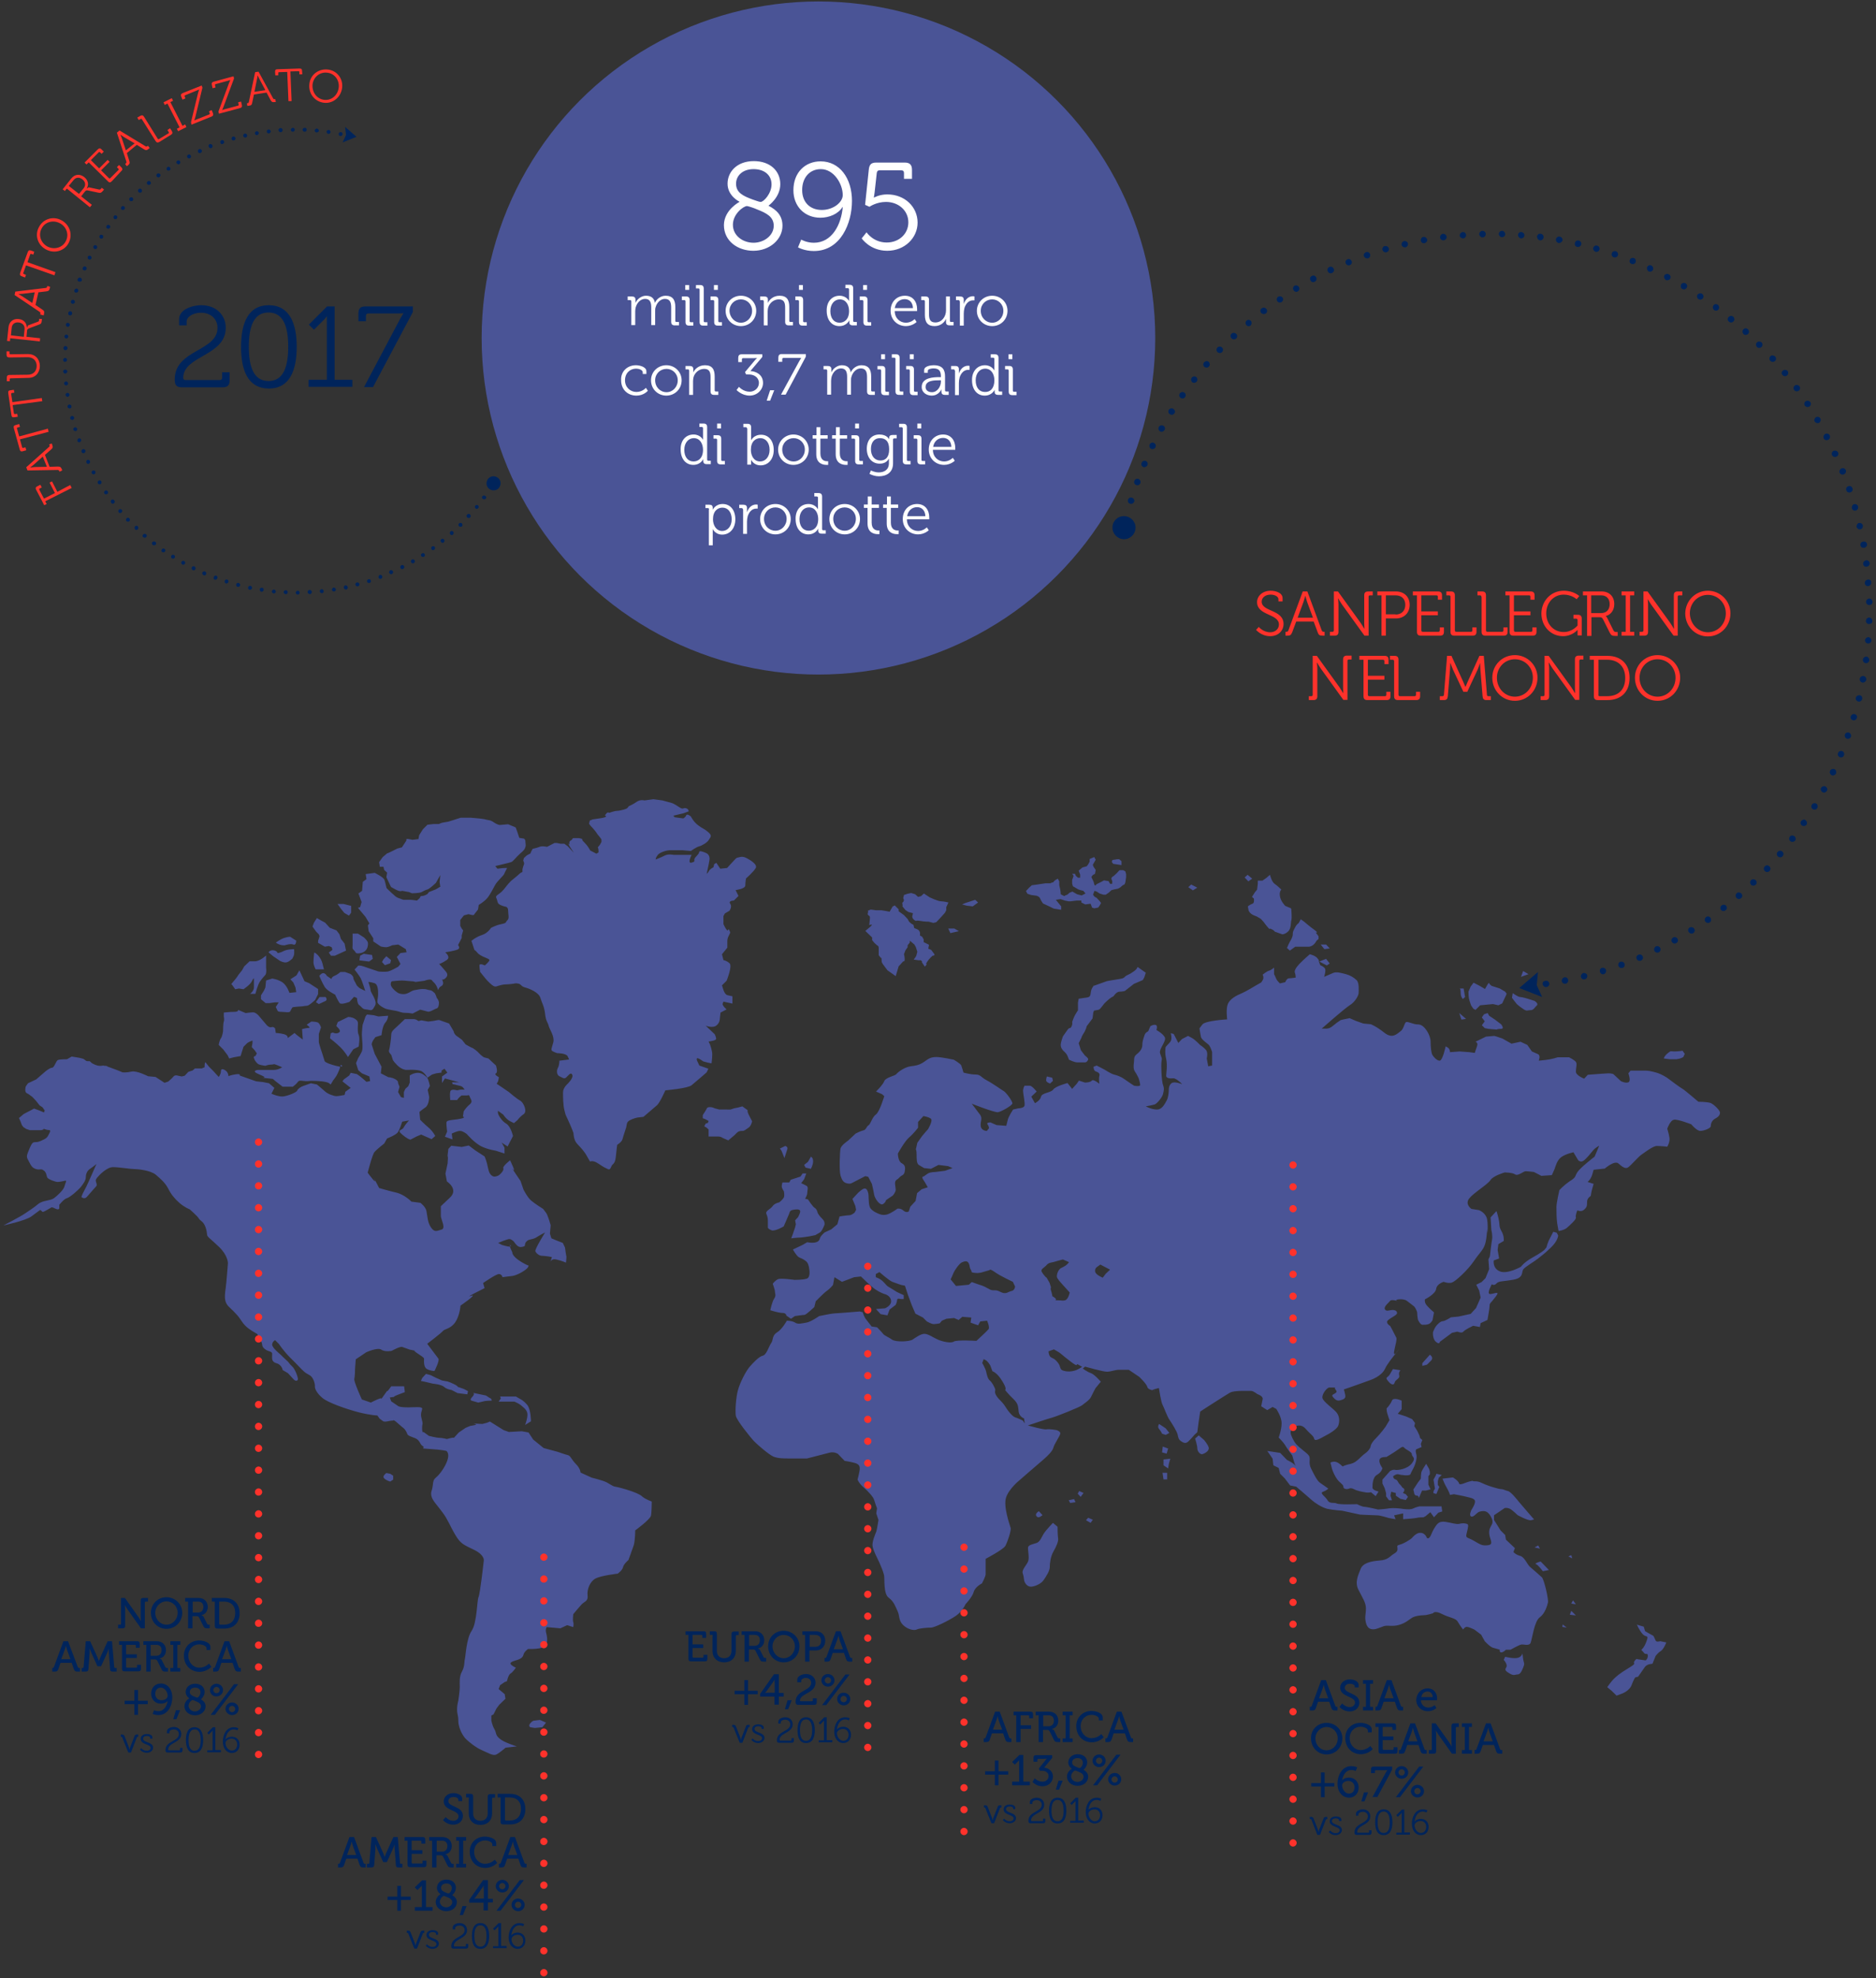 <svg viewBox="0 0 772 814" xmlns="http://www.w3.org/2000/svg"><rect x="0" y="0" width="772" height="814" fill="#333333" stroke="none"/><path d="M196.2 209.4c.2 0 .5-.1.6-.3.3-.3.2-.9-.1-1.1-.3-.3-.9-.2-1.1.1-.3.3-.2.9.1 1.1.1.2.3.2.5.2zm2.3-5.2c-.3.4-.2.9.2 1.1.2.1.3.2.5.2.3 0 .5-.1.7-.3.3-.4.2-.9-.2-1.1-.4-.3-.9-.2-1.2.1zm-5.6 9c.2 0 .5-.1.6-.3.3-.3.3-.8-.1-1.2-.3-.3-.9-.3-1.2.1-.3.3-.3.9.1 1.2.2.1.4.2.6.2zm7.5-15.3c-.6 1.5.2 3.2 1.7 3.7 1.5.6 3.2-.2 3.7-1.7.6-1.5-.2-3.2-1.7-3.7-1.5-.6-3.2.2-3.7 1.7zm-22.2 28.5c.2 0 .3 0 .5-.2.4-.3.4-.8.2-1.1-.3-.4-.8-.4-1.1-.2-.4.3-.5.8-.2 1.1.1.3.3.4.6.4zm11.3-9.6c.2 0 .4-.1.6-.2.3-.3.3-.8 0-1.2-.3-.3-.8-.3-1.2 0-.3.3-.3.8 0 1.2.2.1.4.2.6.2zm-19.6 15c.1 0 .3 0 .4-.1.4-.2.5-.7.3-1.1s-.7-.5-1.1-.3-.5.7-.3 1.1c.1.3.4.4.7.4zm12.2-8.4c.2 0 .4-.1.5-.2.4-.3.4-.8.1-1.2-.3-.3-.8-.4-1.1-.1-.4.3-.4.8-.1 1.1.2.3.4.4.6.4zm3.8-3.2c.2 0 .4-.1.5-.2.3-.3.4-.8.1-1.2-.3-.3-.8-.4-1.1-.1s-.4.8-.1 1.2c.2.2.4.3.6.3zm-11.8 9c.1 0 .3 0 .4-.1.4-.3.5-.8.2-1.1-.2-.4-.8-.5-1.1-.2-.4.2-.5.7-.2 1.1.2.2.4.3.7.3zm-66.5 14.3h.1c.4 0 .7-.3.8-.7s-.2-.9-.7-.9c-.5-.1-.9.2-.9.7s.3.9.7.9zm17.8-189.3c.5 0 .8-.3.8-.8s-.3-.8-.8-.8-.8.3-.9.8c.1.5.4.8.9.8zm2.1 190.3c.5 0 .8-.4.8-.9s-.4-.8-.9-.8-.8.4-.8.9c.1.5.5.8.9.8zm9.9-1.1h.1c.5-.1.8-.5.7-.9s-.5-.7-.9-.7c-.4.1-.7.5-.7.9s.4.7.8.7zm-14.9 1.3c.1 0 .1 0 0 0 .5 0 .8-.4.8-.8 0-.5-.4-.8-.8-.8s-.8.4-.8.8.4.8.8.8zm12.6-189.6c.5 0 .9-.3.9-.7.1-.4-.3-.9-.7-.9-.4-.1-.9.3-.9.7s.3.8.7.9zm-4.8-.6c.5 0 .9-.3.9-.7s-.3-.8-.8-.9c-.4 0-.8.3-.9.7 0 .5.3.9.8.9zm2.1 189.6h.1c.4 0 .8-.4.7-.9-.1-.4-.5-.8-.9-.7-.4 0-.8.5-.7.9s.4.7.8.7zM120.5 54.2c.5 0 .8-.4.8-.8 0-.5-.4-.8-.8-.8s-.8.4-.8.8c-.1.4.3.8.8.8zm-14.8 1.4h.1c.4-.1.7-.5.7-.9-.1-.5-.5-.7-.9-.7-.5.1-.7.5-.7.9.1.5.4.7.8.7zm59.8 178.6c.1 0 .2 0 .4-.1.4-.2.6-.7.4-1.1s-.7-.6-1.1-.4-.6.7-.4 1.1c.1.3.4.5.7.5zM110.6 54.9h.1c.4-.1.8-.5.7-.9s-.5-.8-.9-.7c-.4 0-.8.5-.7.9 0 .4.4.7.8.7zm-7.9 187.8h.2c.4 0 .7-.3.8-.6.1-.4-.2-.9-.6-1s-.9.2-1 .6.1.9.6 1zm12.8-188.3c.5 0 .8-.4.8-.9s-.4-.8-.9-.8c-.4 0-.8.4-.8.9.1.5.5.8.9.8zm-2.9 189.8h.1c.4 0 .8-.3.8-.7s-.3-.8-.7-.9c-.4 0-.8.3-.9.7s.2.8.7.9zm5 .3c.5 0 .8-.3.8-.8 0-.4-.3-.8-.8-.8s-.8.3-.9.8c.1.4.4.8.9.8zM100.9 56.6h.2c.4-.1.7-.5.6-1-.1-.4-.5-.7-1-.6-.4.1-.7.5-.6 1 .1.3.4.6.8.6zM161 236.3c.1 0 .2 0 .3-.1.4-.2.6-.7.4-1.1s-.7-.6-1.1-.4-.6.7-.4 1.1.5.5.8.5zm-9.2 3.6h.3c.4-.1.7-.6.5-1-.1-.4-.6-.7-1-.5-.4.1-.7.6-.5 1 0 .3.4.5.7.5zm4.7-1.7h.3c.4-.2.6-.6.5-1.1-.2-.4-.6-.6-1-.5-.4.2-.6.6-.5 1.1 0 .3.3.5.7.5zm-14.4 2.7c-.4.1-.7.5-.6 1 .1.4.4.7.8.7h.2c.4-.1.7-.5.6-1-.2-.5-.6-.8-1-.7zm4.2-.2c.1.4.4.6.8.6h.2c.4-.1.7-.6.6-1s-.6-.7-1-.6c-.5.1-.8.6-.6 1zm-6.8-185c.1.1.2.1.3.2.1 0 .2.1.3.1.2 0 .4-.1.6-.2.1-.1.1-.2.2-.3 0-.1.1-.2.1-.3 0-.2-.1-.4-.2-.6-.3-.3-.9-.3-1.2 0-.2.2-.2.4-.2.6 0 .1 0 .2.1.3-.1 0 0 .1 0 .2zM57.6 79.3c.2 0 .4-.1.6-.2.3-.3.3-.8 0-1.2-.3-.3-.8-.4-1.2 0-.3.3-.3.8 0 1.1.1.2.4.3.6.3zm40.2 162.2h.2c.4 0 .7-.2.8-.6s-.2-.9-.6-1-.9.1-1 .6.2.9.6 1zm-34.4-17.1c.3 0 .5-.1.7-.3.3-.4.2-.9-.2-1.1-.4-.3-.9-.2-1.2.1s-.2.9.1 1.1c.2.2.4.2.6.2zm5.9-154.2c.2 0 .3 0 .5-.1.4-.3.5-.7.2-1.1s-.8-.5-1.1-.2c-.4.3-.5.8-.2 1.1 0 .2.3.3.6.3zm-2.1 157.1c.3 0 .5-.1.7-.3.3-.4.2-.9-.2-1.1-.4-.3-.9-.2-1.1.2-.3.4-.2.9.2 1.1.1.1.3.1.4.1zM65.2 73c.2 0 .3 0 .5-.2.4-.3.4-.8.2-1.1-.3-.4-.8-.4-1.2-.2-.4.3-.4.8-.2 1.2.2.2.5.3.7.3zm-3.9 3.1c.2 0 .4-.1.5-.2.4-.3.4-.8.1-1.1-.3-.4-.8-.4-1.2-.1-.3.3-.4.8-.1 1.1.2.2.5.3.7.3zM47.5 90.2c.2 0 .5-.1.6-.3.3-.4.2-.9-.1-1.1-.4-.3-.9-.2-1.1.1-.3.4-.2.9.1 1.2.1 0 .3.1.5.1zm8.6 127.9c.2 0 .4-.1.6-.3.3-.3.3-.8 0-1.2-.3-.3-.8-.3-1.1 0s-.3.9 0 1.2c.1.2.3.3.5.3zm-9.7-10.8c.2 0 .3-.1.5-.2.4-.3.4-.8.1-1.2-.3-.4-.8-.4-1.1-.2-.4.3-.4.8-.2 1.1.2.4.5.5.7.5zm3.1 3.8c.2 0 .4-.1.5-.2.3-.3.4-.8.1-1.1s-.8-.4-1.1-.1c-.4.3-.4.8-.1 1.2.1.1.3.2.6.2zM54 82.8c.2 0 .4-.1.6-.2.3-.3.3-.8 0-1.2-.3-.3-.8-.3-1.2 0-.3.3-.3.8 0 1.2.2.1.4.2.6.2zm-1.3 131.9c.2 0 .4-.1.5-.2.3-.3.4-.8 0-1.2-.3-.3-.8-.3-1.1 0s-.4.8 0 1.2c.1.1.4.2.6.2zM50.6 86.4c.2 0 .5-.1.6-.3.3-.3.3-.8-.1-1.1-.3-.3-.8-.3-1.1.1-.3.3-.3.9.1 1.2.2 0 .4.1.5.1zm-6.1 7.7c.3 0 .5-.1.7-.3.3-.4.2-.9-.2-1.1-.4-.3-.9-.2-1.1.2-.3.4-.2.9.2 1.1.1.1.2.1.4.1zm46.9-34.8c.1 0 .2 0 .3-.1.4-.1.7-.6.5-1-.1-.4-.6-.7-1-.5-.4.1-.7.6-.5 1 0 .4.3.6.7.6zM93 240.1h.2c.3 0 .7-.2.8-.6s-.1-.9-.5-1-.9.1-1 .5c-.2.5.1 1 .5 1.1zm-5-1.8c.1.1.2.1.3.2.1 0 .2.1.3.1s.2 0 .3-.1c.1 0 .2-.1.3-.2s.1-.2.2-.3c0-.1.1-.2.1-.3 0-.2-.1-.4-.2-.6-.3-.3-.8-.3-1.1 0-.1.1-.1.2-.2.3 0 .1-.1.2-.1.3s0 .2.1.3c-.2.1-.1.2 0 .3zm-17.2-8.5c.1.1.3.1.4.1.3 0 .5-.1.7-.4.2-.4.1-.9-.3-1.1s-.9-.1-1.1.3-.1.9.3 1.1zm25.3-172h.2c.4-.1.7-.6.6-1s-.6-.7-1-.6-.7.6-.6 1 .4.6.8.6zM75 232.3c.1.1.3.1.4.1.3 0 .6-.2.7-.4.2-.4.1-.9-.3-1.1s-.9-.1-1.1.3-.1.9.3 1.1zm2.8-167.1c.1 0 .3 0 .4-.1.4-.2.5-.7.3-1.1s-.7-.6-1.1-.3c-.4.2-.6.7-.3 1.1.1.2.4.4.7.4zm-4.4 2.4c.1 0 .3 0 .4-.1.4-.2.5-.7.3-1.1s-.7-.5-1.1-.3-.5.7-.3 1.1c.2.2.5.4.7.4zm8.8-4.6c.1 0 .2 0 .4-.1.4-.2.6-.7.4-1.1s-.7-.6-1.1-.4-.6.7-.4 1.1c.1.3.4.5.7.5zm1.6 173.7c0-.1 0-.1 0 0 .1 0 .2.1.3.1.3 0 .6-.2.7-.5.2-.4 0-.9-.4-1.1-.4-.2-.9 0-1.1.4s0 .9.5 1.1zm-4.5-2.1c.1.1.2.1.4.1.3 0 .6-.2.7-.5.2-.4 0-.9-.4-1.1s-.9 0-1.1.4c-.1.4 0 .9.4 1.1zM86.7 61c.1 0 .2 0 .3-.1.4-.2.6-.6.4-1.1-.2-.4-.6-.6-1.1-.5-.4.2-.6.6-.4 1.1.2.4.5.6.8.6zM59.6 221.3c.2 0 .5-.1.6-.3.3-.3.3-.9-.1-1.1-.3-.3-.9-.3-1.2.1-.3.3-.3.9.1 1.1.3.2.5.2.6.2zm-16-17.9c.2 0 .3-.1.5-.1.4-.3.5-.8.2-1.1-.3-.4-.8-.5-1.1-.2-.4.3-.5.8-.2 1.1.1.2.3.3.6.3zm-16.4-64.1c.5 0 .8-.3.9-.7 0-.5-.3-.9-.7-.9-.4-.1-.8.3-.9.7 0 .4.3.8.7.9zm.6-4.8h.1c.4 0 .7-.3.8-.7.1-.4-.2-.9-.7-.9-.4-.1-.9.2-.9.7 0 .4.3.8.7.9zm-.9 9.6c.5 0 .8-.3.9-.8 0-.4-.3-.8-.8-.9-.5 0-.8.3-.9.8 0 .5.3.9.8.9zm-.1 4.8c.4 0 .8-.4.8-.8s-.4-.8-.8-.8-.8.4-.8.8c0 .5.3.8.8.8zm5.8 33.1c.1 0 .2 0 .3-.1.4-.2.6-.6.5-1-.2-.4-.6-.6-1-.5-.4.2-.6.6-.5 1.1 0 .3.3.5.7.5zm-2.8-57h.2c.4 0 .7-.2.8-.6s-.1-.9-.6-1c-.4-.1-.9.1-1 .6s.1.9.6 1zm1.3-4.6h.3c.3 0 .7-.2.8-.6s-.1-.9-.5-1-.9.1-1 .5c-.3.5 0 1 .4 1.1zm-2.4 9.4h.2c.4 0 .7-.3.8-.7s-.2-.9-.6-1-.9.2-1 .6c-.1.5.1 1 .6 1.1zm2.3 47.6h.2c.4-.1.7-.6.5-1-.1-.4-.6-.7-1-.5-.4.1-.7.6-.5 1 .2.3.5.5.8.5zm5.5-70.7c.1.1.2.1.4.1.3 0 .6-.2.7-.4.2-.4 0-.9-.4-1.1s-.9 0-1.1.4c-.1.4 0 .8.4 1zm2 88.5c.1 0 .3 0 .4-.1.4-.2.5-.7.3-1.1s-.7-.5-1.1-.3-.5.7-.3 1.1c.2.2.4.4.7.4zm-4-84c.1 0 .2.1.3.1.3 0 .6-.2.8-.5.2-.4 0-.9-.4-1.1s-.9 0-1.1.4c-.2.5-.1 1 .4 1.1zm1.1 79.2c.1.3.4.5.7.5.1 0 .2 0 .3-.1.4-.2.6-.7.4-1.1s-.7-.6-1.1-.4c-.3.2-.5.7-.3 1.1zm5.7-92.3c.1.1.3.1.4.1.3 0 .5-.1.7-.4.2-.4.1-.9-.3-1.1s-.9-.1-1.1.3-.1.9.3 1.1zm-2.5 4.3c.1.1.3.1.4.1.3 0 .6-.1.7-.4.2-.4.1-.9-.3-1.1s-.9-.1-1.1.3-.1.8.3 1.1zm-9.1 70.4h.2c.4-.1.7-.6.6-1-.1-.4-.6-.7-1-.6s-.7.6-.6 1c.1.3.5.6.8.6zM41 199.3c.2 0 .3 0 .4-.1.4-.2.5-.7.3-1.1s-.7-.5-1.1-.3-.5.7-.3 1.1c.1.3.4.4.7.4zm-14.1-45.6c.4 0 .8-.4.8-.8 0-.5-.4-.8-.9-.8s-.8.4-.8.8c.1.5.4.9.9.8 0 .1 0 .1 0 0zm.9 9.6h.1c.4-.1.7-.5.7-.9-.1-.5-.5-.8-.9-.7-.5.1-.8.5-.7.9s.4.7.8.7zm.8 4.8h.2c.4-.1.7-.5.6-1-.1-.4-.5-.7-1-.6-.4.1-.7.5-.6 1 .1.3.5.6.8.6zm-1.4-9.5c.5 0 .9-.4.8-.9-.1-.4-.4-.8-.9-.7-.4 0-.8.4-.7.9 0 .3.4.7.8.7zm5.7-42.7c.2 0 .4-.1.6-.2.1-.1.2-.3.2-.6 0-.1 0-.2-.1-.3 0-.1-.1-.2-.2-.3s-.2-.1-.3-.2c-.2-.1-.4-.1-.6 0-.1 0-.2.1-.3.2s-.1.2-.2.3c0 .1-.1.2-.1.3 0 .2.1.4.2.6.4.1.6.2.8.2zm.7 70.1c.1.3.4.5.8.5.1 0 .2 0 .3-.1.4-.2.6-.7.4-1.1s-.6-.6-1.1-.4c-.4.2-.6.7-.4 1.1zM146.7 56.3l-4.7-4.1.4 3.3-1.4 3.1z" fill="#00245b"/><ellipse cx="336.8" cy="139.1" fill="#4a5496" rx="138.6" ry="138.5"/><path d="M465.8 204.8c-.3-.1-.6-.1-.8 0-.4.1-.7.5-.8.9-.2.7.2 1.5.9 1.6.7.2 1.4-.2 1.7-.9.1-.7-.3-1.4-1-1.6zm9.1-22.5c-.3-.2-.7-.2-1-.1s-.6.3-.8.7c-.3.7 0 1.5.6 1.8.7.3 1.5 0 1.8-.6.3-.7.1-1.4-.6-1.8zm-7.3 17.3c.7.3 1.4-.1 1.7-.8.2-.7-.1-1.4-.8-1.7-.3-.1-.6-.1-.9 0s-.7.4-.8.8c-.3.7.1 1.5.8 1.7zm-9.8 17.4c-.1 2.6 2 4.8 4.6 4.9s4.8-2 4.9-4.6-2-4.8-4.6-4.9c-2.7-.1-4.9 2-4.9 4.6zm14.4-25.6c.3-.7-.1-1.5-.7-1.7-.3-.1-.7-.1-.9 0-.4.1-.7.4-.8.8-.3.7 0 1.4.7 1.7.6.2 1.4-.1 1.7-.8zm5.2-13.9c.6.4 1.4.1 1.8-.5s.2-1.5-.5-1.8c-.3-.2-.7-.2-1.1-.1-.3.1-.6.3-.7.6-.4.6-.1 1.5.5 1.8zm179.2-73.9c.7.2 1.4-.2 1.6-.9s-.2-1.4-.9-1.6c-.3-.1-.5-.1-.8 0-.4.1-.7.5-.9.9-.1.6.3 1.4 1 1.6zm11.1 294.7c.7-.2 1.1-1 .8-1.7-.2-.7-1-1-1.7-.8-.7.2-1 1-.8 1.7.3.7 1 1 1.7.8zm-7.7 2.6c.7-.2 1.1-1 .9-1.7s-1-1.1-1.7-.9c-.7.2-1 .9-.8 1.6.2.8.9 1.2 1.6 1zm11.4-292.3c.7.3 1.5-.1 1.7-.7.2-.7-.1-1.5-.7-1.7-.3-.1-.7-.1-.9 0-.4.1-.7.4-.8.8-.3.6 0 1.4.7 1.6zm3.9 286.7c.7-.3 1-1.1.7-1.7-.3-.7-1-1-1.7-.7h-.1c-.7.3-1 1.1-.7 1.7.3.7 1.1 1 1.8.7zm7.3-3.4c.7-.3.9-1.1.6-1.8-.3-.6-1-.9-1.6-.7-.1 0-.1 0-.2.1-.6.3-.9 1.1-.6 1.8.4.7 1.2.9 1.8.6zm-4.1-280.2c.6.3 1.4 0 1.7-.6.3-.7 0-1.5-.6-1.8-.3-.2-.7-.2-1-.1s-.6.4-.8.7c-.2.7.1 1.5.7 1.8zm-14.4-5.8c.7.2 1.4-.1 1.7-.8.2-.7-.1-1.4-.8-1.7-.3-.1-.6-.1-.9 0-.4.1-.7.4-.8.8-.3.7.1 1.5.8 1.7zm-29.2 298.4c-.1.2-.1.3-.1.5s0 .3.1.5c.1.3.4.6.7.8.6.3 1.5 0 1.8-.6.2-.3.2-.7.1-1-.1-.2-.1-.3-.3-.5-.1-.1-.2-.2-.4-.3s-.3-.1-.5-.1-.3 0-.5.1c-.5 0-.8.3-.9.6zm-1.2-305.4c.7.1 1.4-.4 1.5-1.2.1-.7-.4-1.4-1.2-1.5h-.6c-.5.2-.8.6-.9 1.1 0 .8.5 1.5 1.2 1.6zm16.9 303.2c.2.7.9 1.1 1.6.9s1.1-.9 1-1.6c-.2-.7-.9-1.1-1.6-1h-.1c-.7.4-1.1 1-.9 1.7zm-25.4 4.5l9.4 3.7-2.2-4.9.5-5.4zM641.4 100c.7.1 1.4-.4 1.6-1.1.1-.7-.4-1.4-1.1-1.5-.2-.1-.5 0-.7 0-.4.1-.8.5-.9 1-.1.8.4 1.5 1.1 1.6zm7.7 1.6c.7.2 1.4-.3 1.6-1s-.3-1.4-1-1.6c-.3-.1-.5-.1-.7 0-.4.1-.8.5-.9 1-.2.8.2 1.5 1 1.6zm-6.4 302.2c.1.7.9 1.2 1.6 1 .7-.1 1.2-.9 1-1.6-.1-.7-.8-1.2-1.6-1-.1 0-.1 0-.2.1-.5.2-.9.8-.8 1.5zm60.9-24.2c.6-.4.7-1.2.3-1.9-.3-.5-1-.7-1.5-.5-.1 0-.2.1-.3.2-.6.4-.8 1.3-.3 1.9.4.5 1.2.7 1.8.3zM764 216.8c.2.7.9 1.2 1.6 1 .7-.1 1.1-.8 1-1.6-.2-.7-.9-1.1-1.6-1h-.1c-.6.3-1 .9-.9 1.6zm-1.9-7.6c.2.7.9 1.1 1.6.9s1.1-.9.9-1.7c-.2-.7-.9-1.1-1.7-.9h-.1c-.5.3-.9 1.1-.7 1.7zm-76.6-94c.6.3 1.4.1 1.8-.5.4-.7.1-1.5-.6-1.8-.3-.2-.7-.2-1.1-.1-.3.1-.6.3-.7.6-.3.6 0 1.4.6 1.8zm83.2 123.3c-.1 0-.2 0-.4.1-.6.2-.9.7-.9 1.4s.7 1.3 1.4 1.2 1.3-.7 1.2-1.4c.1-.9-.5-1.4-1.3-1.3zm-1.1-7.8c-.6.2-1 .8-.9 1.4.1.7.7 1.3 1.5 1.1.7-.1 1.3-.7 1.2-1.5-.1-.7-.8-1.2-1.5-1.2-.1.2-.2.1-.3.2zm-6.1-28.1c.7-.2 1.1-1 .8-1.7-.2-.7-1-1.1-1.7-.8-.7.2-1.1 1-.8 1.7.2.7 1 1.1 1.7.8zm7.7 43.7c-.1 0-.3 0-.4.1-.5.2-.9.7-.9 1.3 0 .7.6 1.3 1.4 1.3.7 0 1.3-.6 1.3-1.4-.1-.7-.7-1.3-1.4-1.3zm-3.6-21.9c.1.7.8 1.2 1.6 1 .7-.1 1.2-.8 1.1-1.5s-.8-1.2-1.5-1h-.2c-.8.2-1.1.8-1 1.5zM696.8 384c.6-.4.8-1.2.4-1.8-.3-.5-1-.8-1.6-.6-.1 0-.2.1-.3.1-.6.4-.8 1.2-.4 1.8.5.7 1.3.9 1.9.5zm-4.5-265.1c.6.4 1.4.2 1.8-.5s.2-1.4-.5-1.8c-.3-.2-.7-.2-1.1-.1-.3.1-.6.3-.7.6-.3.7-.1 1.5.5 1.8zm-2.5 269.2c.7-.3.9-1.2.5-1.8-.3-.6-1-.8-1.6-.6-.1 0-.1.1-.2.1-.6.4-.9 1.2-.5 1.8.4.7 1.2.9 1.8.5zm9.2-265c.6.4 1.4.2 1.8-.4s.2-1.4-.4-1.8c-.4-.2-.8-.3-1.2-.1-.2.1-.5.3-.7.5-.3.6-.2 1.4.5 1.8zm59.8 72.1c.7-.3 1-1 .8-1.7-.3-.7-1-1-1.7-.8l-.1.1c-.7.3-1 1-.8 1.7.3.7 1.1 1 1.8.7zm-51.6-67.9c.4-.6.3-1.4-.3-1.9-.4-.2-.8-.3-1.2-.2-.2.1-.5.3-.6.5-.4.6-.3 1.4.3 1.9.6.4 1.4.3 1.8-.3zm-166.1-11.4c.6-.3.9-1.1.5-1.8-.3-.6-1-.9-1.6-.6-.1 0-.1 0-.2.1-.7.3-.9 1.1-.5 1.8.3.7 1.1.9 1.8.5zM520.9 129c.6-.4.7-1.3.2-1.9-.4-.5-1-.6-1.5-.4-.1 0-.2.1-.4.2-.6.4-.7 1.3-.2 1.9.5.5 1.3.6 1.9.2zm6.5-4.7c.6-.4.8-1.3.4-1.8-.3-.5-1-.7-1.5-.5-.1 0-.2.1-.3.1-.6.4-.8 1.2-.4 1.8.3.6 1.2.8 1.8.4zm-12.8 9.7c.5-.5.6-1.3.2-1.9-.4-.4-.9-.6-1.4-.4-.2.1-.3.1-.4.2-.5.5-.6 1.3-.1 1.9.3.5 1.2.6 1.7.2zm-33.1 36.5c.6.4 1.4.2 1.8-.4s.2-1.4-.4-1.8c-.4-.3-.8-.3-1.2-.2-.3.1-.5.3-.7.5-.4.7-.2 1.5.5 1.9zm52.6-50.6c.6-.4.8-1.2.4-1.8-.3-.5-1-.8-1.6-.6-.1 0-.1.1-.2.1-.6.4-.8 1.2-.4 1.8.4.7 1.2.9 1.8.5zm-25.4 19.4c.5-.5.6-1.4 0-1.9-.4-.4-.9-.5-1.4-.4-.2.1-.3.2-.5.3-.5.5-.6 1.3 0 1.9.5.6 1.3.6 1.9.1zM492.5 157c.4-.6.3-1.4-.2-1.8-.4-.3-.8-.4-1.3-.2-.2.1-.4.2-.6.4-.4.6-.3 1.4.2 1.9.6.4 1.4.3 1.9-.3zm-4.8 6.4c.4-.6.3-1.4-.3-1.8-.4-.3-.8-.3-1.2-.2-.2.1-.5.2-.7.5-.4.6-.3 1.4.3 1.8.6.5 1.5.3 1.9-.3zm9.8-12.6c.5-.5.4-1.4-.1-1.9-.4-.3-.9-.4-1.3-.2-.2.1-.4.2-.6.4-.5.6-.4 1.4.1 1.9.6.4 1.5.4 1.9-.2zm5.4-5.9c.5-.5.5-1.4 0-1.9-.4-.4-.9-.4-1.4-.3-.2.1-.4.2-.5.3-.5.5-.5 1.4 0 1.9.6.5 1.4.5 1.9 0zm45.3-32.6c.7-.3 1-1.1.6-1.8-.3-.6-1-.9-1.6-.7-.1 0-.1 0-.2.1-.7.3-.9 1.1-.6 1.8.4.7 1.2 1 1.8.6zm53.9-14.2c.7 0 1.3-.7 1.2-1.4 0-.7-.7-1.3-1.4-1.2-.1 0-.2 0-.3.1-.6.2-.9.7-.9 1.3 0 .7.7 1.2 1.4 1.2zm23.8 0c.7.1 1.4-.5 1.4-1.2.1-.7-.5-1.3-1.2-1.4h-.5c-.5.2-.9.6-.9 1.2 0 .7.5 1.3 1.2 1.4zm-15.8-.4c.7 0 1.3-.6 1.3-1.4 0-.7-.6-1.3-1.4-1.3-.1 0-.3 0-.4.1-.5.2-.9.7-.9 1.3.1.7.7 1.3 1.4 1.3zm7.5-.2c.6.3 1.4 0 1.7-.6.1-.2.1-.3.1-.5s0-.4-.1-.5c-.1-.2-.1-.3-.3-.5-.1-.1-.2-.2-.4-.3s-.3-.1-.5-.1-.3 0-.5.1-.3.1-.4.3c-.1.1-.3.3-.3.4-.1.2-.1.3-.1.5s0 .4.1.5c.2.3.4.6.7.7zm-47 6.3c.7-.2 1.1-.9.9-1.6s-.9-1.1-1.7-.9h-.1c-.6.2-1 .9-.8 1.6.3.7 1 1.1 1.7.9zm-7.6 2.5c.7-.2 1-1 .8-1.7s-1-1.1-1.7-.8c-.7.3-1.1 1-.8 1.7.3.6 1 1 1.7.8zm-7.5 2.8c.7-.3 1-1 .7-1.7-.3-.6-1-1-1.6-.7h-.1c-.7.3-1 1.1-.7 1.7.3.7 1.1 1 1.7.7zm38.6-10.2c.7-.1 1.3-.7 1.2-1.5-.1-.7-.8-1.2-1.5-1.2-.1 0-.2 0-.3.1-.6.2-.9.8-.9 1.4.1.8.8 1.3 1.5 1.2zm-7.9 1.2c.7-.2 1.2-.8 1.1-1.5-.2-.7-.8-1.2-1.5-1.1h-.2c-.6.2-1 .8-.9 1.5.1.8.8 1.2 1.5 1.1zm-7.8 1.7c.7-.2 1.1-.9 1-1.6-.2-.7-.9-1.1-1.6-1-.1 0-.1 0-.2.1-.6.2-1 .9-.8 1.6.2.6.9 1 1.6.9zm189.7 168.4c-.2 0-.4 0-.6.1-.5.2-.8.6-.9 1.1-.1.7.4 1.4 1.1 1.5.8.1 1.4-.4 1.5-1.1.1-.8-.4-1.5-1.1-1.6zm-10 38.9c-.3-.1-.7-.1-.9 0-.4.1-.7.4-.8.8-.3.7 0 1.4.7 1.7s1.4 0 1.7-.7 0-1.5-.7-1.8zm-3.2 7.4c-.3-.1-.7-.1-1 0s-.6.3-.8.7c-.3.7 0 1.4.6 1.8.7.3 1.4 0 1.8-.6.3-.8 0-1.6-.6-1.9zm1.5-130.3c-.3-.6-1-.9-1.7-.7h-.1c-.7.3-1 1.1-.7 1.8.3.6 1.1 1 1.8.6.7-.2 1-1 .7-1.7zm-5.1 137.5c-.3-.2-.7-.2-1.1-.1-.3.1-.6.3-.8.6-.3.6-.1 1.4.6 1.8.6.4 1.4.1 1.8-.6.4-.5.1-1.3-.5-1.7zm1.6-144.6c-.3-.6-1-.8-1.6-.6-.1 0-.2.1-.2.1-.6.3-.9 1.1-.6 1.8s1.1.9 1.8.6c.7-.4 1-1.2.6-1.9zm-5.4-7.5c-.1 0-.2.1-.2.1-.6.4-.9 1.2-.5 1.8s1.2.8 1.8.5c.6-.4.8-1.2.5-1.8s-1-.8-1.6-.6zm-4.1-6.6c-.1 0-.2.1-.3.1-.6.4-.8 1.2-.4 1.8.4.6 1.2.8 1.9.4.6-.4.8-1.2.4-1.8-.4-.5-1.1-.7-1.6-.5zm4 165.7c-.4-.2-.8-.2-1.1-.1s-.6.3-.7.6c-.4.6-.2 1.4.4 1.8.7.4 1.4.2 1.8-.4.4-.7.2-1.5-.4-1.9zm19.5-52.5c-.2-.1-.5 0-.7.1-.4.1-.8.5-.9 1-.1.7.3 1.4 1.1 1.6.7.1 1.4-.4 1.6-1.1.1-.8-.4-1.5-1.1-1.6zm2-16c-.2 0-.4 0-.5.1-.5.2-.9.6-.9 1.1-.1.7.5 1.4 1.2 1.4.7.1 1.4-.5 1.4-1.2s-.5-1.3-1.2-1.4zm-8 39.3c-.3-.1-.6-.1-.9 0-.4.1-.7.4-.8.8-.2.7.1 1.4.8 1.7.7.2 1.4-.1 1.7-.8.2-.6-.1-1.4-.8-1.7zm2.4-7.6c-.3-.1-.5-.1-.8 0-.4.1-.7.5-.9.9-.2.7.2 1.4.9 1.6s1.4-.2 1.6-.9c.3-.7-.1-1.4-.8-1.6zm2-7.8c-.3 0-.5 0-.7.1-.4.1-.8.5-.9.9-.2.7.3 1.4 1 1.6s1.4-.3 1.6-1c.2-.8-.3-1.5-1-1.6zm-23.4 51.3c-.2.1-.5.2-.7.5-.4.6-.3 1.4.3 1.8s1.4.3 1.9-.3c.4-.6.2-1.4-.4-1.9-.3-.2-.7-.3-1.1-.1zm27.9-83.1c-.3-.2-.7-.2-1-.1s-.6.3-.8.7c-.1.3-.2.6-.1 1 .1.2.1.3.3.5.1.1.3.3.4.3.2.1.3.1.5.1.3 0 .7-.1 1-.3.1-.1.2-.2.3-.4.1-.1.1-.3.1-.5s0-.3-.1-.5c-.1-.4-.3-.6-.6-.8zm-54.7 113c-.2.1-.3.1-.4.3-.6.5-.6 1.3-.1 1.9s1.3.6 1.9.1.6-1.3.1-1.9c-.4-.4-1-.5-1.5-.4zm6-5.4c-.2.1-.4.2-.5.3-.5.5-.5 1.3 0 1.9.5.5 1.3.5 1.9 0 .5-.5.5-1.3 0-1.9-.4-.3-1-.5-1.4-.3zm-9.2-231.8c-.2.1-.4.2-.6.4-.5.6-.4 1.4.2 1.9s1.4.4 1.9-.2c.5-.5.4-1.4-.2-1.9-.4-.3-.9-.4-1.3-.2zm6 5.1c-.2.1-.4.2-.5.4-.5.5-.4 1.4.1 1.9s1.4.4 1.9-.1.4-1.4-.1-1.9c-.5-.4-1-.5-1.4-.3zm-9 237.2c-.2.1-.3.1-.4.2-.6.4-.7 1.3-.3 1.8.4.6 1.3.7 1.9.2.6-.4.7-1.3.2-1.9-.3-.3-.9-.5-1.4-.3zm30-213.9c-.1 0-.2.1-.3.2-.6.4-.7 1.2-.3 1.8s1.3.7 1.9.3.7-1.2.3-1.9c-.5-.4-1.1-.6-1.6-.4zm-4.8-6.2c-.2.1-.3.1-.4.2-.6.5-.7 1.3-.2 1.8.5.6 1.3.7 1.9.2s.6-1.3.2-1.9c-.4-.3-1-.5-1.5-.3zm-10.6-11.7c-.2.1-.4.2-.5.3-.5.5-.5 1.3 0 1.9.5.5 1.3.5 1.9 0 .5-.5.5-1.4 0-1.9-.3-.3-.9-.4-1.4-.3zm13.6 203.3c-.2.1-.5.2-.6.5-.4.6-.3 1.4.3 1.8s1.4.3 1.9-.2c.4-.6.3-1.4-.3-1.9-.4-.3-.9-.3-1.3-.2zm-10.4 12.3c-.2.1-.4.2-.5.4-.5.5-.5 1.4.1 1.9.5.5 1.4.5 1.9-.1.5-.5.5-1.4-.1-1.9-.4-.4-.9-.5-1.4-.3zm2.3-209.9c-.2.1-.3.1-.4.3-.6.5-.6 1.3-.1 1.9.5.5 1.3.6 1.9.1s.6-1.3.1-1.9c-.5-.4-1.1-.5-1.5-.4zm3.1 203.9c-.2.1-.4.2-.6.4-.5.5-.4 1.4.2 1.9.5.5 1.4.4 1.9-.2s.4-1.4-.2-1.9c-.4-.3-.9-.4-1.3-.2z" fill="#00245b"/><path d="M334.6 477.9c0-1.6-.9-1.9-.9-1.9l-1.2 2.1-1.6 1.3.6 1.1 2.2.5c-.1.1.9-1.5.9-3.1zm-11.8-1.3s.9-2.7 1.2-3.7c.3-1.1-.9-1.3-.9-1.3l-2.2 1.1s.6.3 1.2 2.1zM450 362.9s.1.3.3.5c-.1-.1-.2-.2-.3-.5zM326.2 508l-.6 1.6s2.5-.3 3.4-.3 4-.5 4-.5l2.5-.5s.9-.5 1.9-1.1c.9-.5 1.9-3.2 1.9-3.2s.3-1.3-.9-2.4-1.9-2.4-1.9-2.4-.3-1.6-1.2-2.1-2.8-3.5-2.8-3.5l-1.2-.3s.9-1.3.9-2.4.6-2.4-.3-2.9-2.2-1.1-2.2-1.1l1.2-1.6.9-2.4h-1.5l-.9 1.3-4 1.3-.6 1.1H322s-.3.8-.3 1.6.9 2.1.9 2.1.3 1.6 0 2.4-1.9 2.1-1.9 2.1-1.9.3-2.8 1.6-3.1 1.9-2.5 3.2.6 2.4.6 3.2v2.4s0 .5 1.5 1.1c1.5.5 5-1.6 5-1.6s1.9-4.3 2.2-5.1.3-1.3 1.2-1.6 2.2-.3 2.2-.3 1.2 0 1.2.8-.9 2.4-.9 2.4l-1.2 1.3.3 1.6-.3 1.3zm104.3-63.4c0 .8 1.6 1.3 1.6 1.3l1.2-1.1-.3-1.3-2.2-.5s-.3.8-.3 1.6zm19.8-81.2c.2.6.1.3 0 0zm-3.1 58.9l.6-.8.6-.8 1.2-1.6.3-2.4.3-.8 1.6-.3s.6 0 1.2-.8 1.5-1.9 1.5-1.9 1.9-1.9 2.8-2.4l.9-.5s1.2-1.9 2.5-1.9c1.2 0 2.2-.3 2.2-.3l3.7-2.9 3.7-1.6.6-1.1.6-1.9-3.4-2.4s0 .8-1.6 1.9-1.2.8-2.8 1.6c-1.5.8-.3 1.1-3.7 1.6s-4.6.8-4.6.8l-5.3 1.9s.6-1.1-.6.8 0 3.7-2.2 4-3.4.5-3.4.5l-.3 1.6v3.2s-.6.8-1.2 1.9-1.2 2.9-1.2 2.9.3.8-.3 1.9-.6 0-1.6 1.3c-.9 1.3-1.9 2.7-1.9 2.7s-.9 2.4-.9 3.5.6 2.1 1.6 2.9c.9.8 1.2 1.6 1.5 2.4l.3.8s2.2 1.1 3.4 1.1h3.1c.9 0 1.2-.8 1.2-.8s.6-.5-.3-1.3l-.9-.8-1.6-2.1-.9-2.9 1.2-2.4s-.3.3.6-1.3c1.2-1.7 1.5-3.3 1.5-3.3zm-10.5-47.9V373l-2.2-2.7 1.9-.3.9.3.9.3 1.5.3h.9l2.5-.3h1.9v.8l1.6.8 2.2-.3.3.8.3.8.9.3 1.6-.3.6-.8.6-1.1-.6-.8-1.2-1.3-.9-.5-.6-.8.3-.8.3-.8.9.3 1.2.8 1.6.5h.9l1.2-.8 1.2-1.1 1.2-.3 1.5-.3.9-.5.9-.8.9-.5.3-.8.3-2.1v-1.3l-.3-1.1-.9-.5h-1.5l-1.2 1.3-1.2 1.1s-1.2.5-.9 1.3l.3.8v1.1h-.9l-.6-1.1-1.9-.3-.9.5-2.2 1.1s-.6 1.1-.9 0l-.3-1.1-.9-1.9.6-.8.9-.5.3-1.6-.9-1.3-.3-.8 1.2-2.1-.6-1.1-1.9.8v1.1l-.6 1.1-.6.8-1.8.5-1.5 1.3.6 1.6v1.3h-.9l-.9-.8-.3-.8h-1.2l.6.8c-.6 2.1-.6 1.1-.6 2.1v1.1l.3 1.1 2.2 1.3.9.3 1.2.3.9 1.1-1.6.8-1.9-.5-1.9-1.1-1.2.5-.9.8-.9.3s0 .5-.9 0l-.9-.5s0-1.1-.3-2.4l-.3-1.3v-1.6l-.6-1.1-.9.5c-1.5 1.1-.3.8-1.5 1.1s.3.3-1.2.3h-1.5l-3.4.5-2.2.3-1.2 1.1-1.2 1.3.6 1.1 1.5.5 2.2.3s1.2.3 1.5 1.1 1.2 2.1 1.2 2.1l2.8 1.3 1.6.8zm-52.9 18.9s1.2 0 .6-.8l-1.2-1.6-1.2-.5.3-1.6-2.2-1.1v-1.1l-.6-1.1-.9-.5v-1s0-1.1-1.2-1.6l-1.2-.5-.3-1.3-.9-.5-.9-.8-.6-1.1-1.5-1.6-2.2-1.6v-.8l-1.6-1.6-.9.5-1.2 2.1-1.5-.3-1.9-.3h-2.2l-2.2-.3-1.2.5s.3.3 0 1.1.9.8.9 1.6-.3 3.2-.3 3.2 2.2-.8.3.8l-1.9 1.6 2.8 2.7v1.1l.9 1.1 1.2 1.1s.6 0 .6 1.1v2.9l.9 1.1s.3-.3.3.8 0 1.1 1.2 2.7l1.2 1.6 3.4 2.4 1.2-4 1.9-2.1s.6.3.6-.8-.3-2.1-.3-2.1l.6-1.6.9-1.3v-.8l.9-1.1v-.8l1.9 1.6.6 1.1.6 1.9-.3 1.1s0 .5-.6 1.3l-.6.8 2.2.3s.9-.3 1.2.5-.6-.5.3.8l.9 1.3.9-1.1s-.9.5 0-.8c1-1.6 2.3-2.6 2.3-2.6zm12.1-21.1l1.9.5 2.5.3 2.2-1.6-1.2-1.1-4 1.3zm-9 5.6l1.9-2.1.6-1.1v-1.3l.9-1.9s-1.9-.5-3.1-.5-4.6-1.6-4.6-1.6l-1.2-.8-1.2-.8-1.2 1.1-1.2.3-1.2-1.1-1.6-.5-1.5.3-1.5.5-.3 1.3.3.8-.3.8s-.6 0-.3 1.1-.6 0 .3 1.1l.9 1.1 1.2.8 1.9.5-.3 1.3c0 1.3 1.5 1.9 1.5 1.9s.3-.3 1.9 0c1.5.3 3.4.3 3.4.3l1.9.5 1.2-.3zm7.7 5.4l-1.9-1.1h-2.5l.9 1.9zm62.9-28.5l.6.8 3.4.5v-1.6l-.9-.8h-.9l-1.9.3zm-326.3 29.8l.3.8-.6 1.9v.8l2.8 1.6 1.6-.3 1.2.5.3 1.1-1.5 1.1.9 1.3h1.6l4.6-2.1-.6-2.9-1.5-1.9-.6-1.9-1.2-1.6-2.8-1.1-1.9-2.1-1.5-.8-1.9-1.1-1.2 1.9-.6 1.6 1.5 2.1zm-13.9 4.5s2.2-.8 3.4-.3 1.2-1.6 1.2-1.6l-2.5-1.6s-.9 0-2.5.5c-1.5.5-3.4 1.9-3.4 1.9 1.9 1.4 3.8 1.1 3.8 1.1zm15.4 7.5c-.6-2.4-2.5-4.3-3.4-4.5 0 0-.3 2.7-.3 4s.9 2.9.9 2.9h3.4zm-18.5 19.4s0 .5 1.6.5c1.5 0 3.4.5 3.7-.3s.9-1.6.9-1.6 2.2-.3 3.1-.3 1.9-.3 2.8-.3 3.4-2.4 3.4-2.4l1.2-2.4V407l-3.7-2.4-1.9-.8-.6-1.3-1.5-3.2-1.2 2.1-2.5 1.6 1.2 1.3.9 2.1.3 1.9-2.8.3s-.9-2.9-2.8-4.3c-1.9-1.3-4.3-1.6-4.3-1.6l-2.5.8-.3 2.9-.6 1.3-1.2 1.9v1.6l1.9 1.6h1.6l2.2-.3h1.6l-1.2 1.9zm6.8-25.3s-2.8 0-4.3.8-2.5.8-2.5.8 0-.8-1.5-1.1-2.2.8-2.2.8l1.9 1.6 2.8 1.9s1.9 1.1 3.1.5c1.2-.5 2.2-1.6 2.2-1.6s-.3.3.3-.8c.5-1 .2-2.9.2-2.9zm27.8-19.4l-.6 2.1-.9.3 3.1 3.7 1.6 2.7-.6.8.3 2.4 1.9 2.9v1.3l3.1 2.1s1.2.3 2.2.3c.9 0 2.5-.8 2.5-.8l2.5-.3 3.1 1.9.3 1.3-2.5.3-1.5 1.6 1.5 2.9-.9 1.1s-1.9 1.1-3.1 1.6-1.5.5-3.4.5-2.2-.3-2.2-.3-4-1.3-5.6-1.9c-1.5-.5-2.2-.3-2.2-.3l-1.5 1.6s1.9 2.4 2.5 3.5 1.9 5.3 1.9 5.3l-2.2-1.1s-1.2-.8-1.5-1.6-1.2-1.9-1.2-2.7-1.2-1.6-1.2-1.6l-2.2-.8h-1.9s-1.2 1.1-2.5 1.6c-1.2.5-1.2 1.3-1.2 1.3l-1.9-1.3s-.3-.8-1.2-1.1-1.9 1.1-1.9 1.1 1.2 2.9 2.2 4.5c.9 1.6 4.3 3.2 4.3 3.2s1.2 2.7 1.9 3.5c.6.8 4-.5 4-.5l1.9-2.1 1.2.5s0 .8.3 1.9.6.8 1.6 1.9c.9 1.1 1.9.8 3.1 1.1s1.5 0 2.5-1.9c.9-1.9-1.9-5.3-1.9-6.1s-.9-3.5-.9-3.5.9 0 2.5.5c1.5.5 1.5 3.2 1.5 4.5s-.3 2.1-.3 3.2 2.8 2.7 3.7 2.9c.9.3 2.5.5 4 .8s2.2.8 3.7.8 3.1.3 3.1.3l3.1-1.6s2.2.5 3.1.8 2.8-1.1 3.7-1.3c.9-.3.9-1.9.9-1.9s.3-.8-.6-2.1 0 0-.6-1.3-.3-.8-1.2-1.6-1.2-.5-2.2-.8c-.9-.3-1.2-.3-2.2-.3-.9 0-2.2.3-3.4.5-1.2.3-1.5.8-2.8 1.3-1.2.5-2.5.3-3.4 0s-3.4-2.4-3.4-3.7.6-1.3.6-1.3 2.8-.3 4-.3 3.1.3 4 .3 1.6.3 1.6.3l3.7-.5s1.2-.5 2.2-.5c.9 0 1.2.8 1.2.8s1.2.8 1.9 2.7c.6 1.9 0 0 1.6-.8 1.5-.8.3-2.7.3-2.7s.9.3 1.9-1.1c.9-1.3-.6-2.4-1.2-3.2s-1.9-2.1-1.9-2.1 1.2-.3 3.1-1.6-.6-3.2-.6-3.2 3.4-.5 5-1.1c1.5-.5.3-1.9.3-1.9l1.5-2.9v-1l.6-2.1-.6-.8-.6-1.1v-2.4l1.5-1.9 1.9-.5 1.2.3c1.2.3 1.2-.3 1.2-.3l1.5-1.9.3-1.9s2.2-1.3 3.4-2.7c1.2-1.3 2.5-4 3.4-5.6s3.4-3.7 3.7-4.5 1.2-2.4 1.2-2.4h-.9c-.9 0-3.1.3-3.1.3l-.9-1.1s5.6-1.3 6.5-1.6 1.9-1.9 3.7-3.5c1.9-1.6 1.9-1.9 2.2-2.7s0-1.6 0-2.4-.6-1.1-.6-1.1l-1.9-.3-.9-2.7-.6-1.6-3.1-1.3-3.4.3s-.9 0-2.5-1.1-2.2-.8-3.1-1.1-3.1-.5-3.1-.5l-3.4-.3h-4l-2.5.8-2.5.8-2.8.5-1.2.5h-2.2l-2.5.3-1.9 1.9-1.5 2.4-.3 1.6-2.5.3-1.5-.3c-1.5-.3-.9.5-.9.5l-1.9 2.9-1.9.5-2.2 1.1c-2.2 1.1-1.9.8-1.9.8l-1.9 1.6-1.5 2.1.3 1.9h1.5l.3 1.3 1.2 1.1-.3 1.9 1.9 4s2.2 1.3 3.1 1.6 1.5 0 1.5 0l2.8.5 1.2.5s3.1 0 4-.5 1.5-.8 2.5-1.1c.9-.3 3.4-2.7 3.4-2.7l.6-1.1 1.2-2.1-.3 2.9.3 1.9-1.9 1.1-2.8 1.1-.6.8s-1.2.8-2.2.8c-.9 0-.9.8-.9.8l-1.2 1.1-2.2-.3H166s-.9-.3-2.2-.8c-1.2-.5-1.5-1.1-2.5-1.9-.9-.8-2.2-2.1-2.2-2.1s-.3-1-.5-2c-.1-.5-.3-1.1-.4-1.4-.3-1.1-4-2.9-4-2.9l-3.7.5.3 2.1-1.5 1.1-.3 3.7-1.5 1.1zm12.1 23.9l-1.9-1.6-1.2 1.3-.6 1.1 1.2 1.3 2.2-.8zm-12.7-1.8l-.3 1.9 4 .5 1.5-1.1-.3-1.6-3.4-.5zm-6.5-17.6l1.9 1.1s.9-1.1.9-1.3v-2.7l-3.1-.8h-2.5l1.5 2.1zm8.1 10.1l-2.5-1.6h-2.2v4.5c0 1.3-.3 1.6.6 2.4s.3 1.6 2.8 1.1 2.8-2.7 2.8-2.7.3-1.1 0-1.9c-.3-.7-1.5-1.8-1.5-1.8zM134 411.9c.9-.5 0-1.6 0-1.6h-2.5l-1.5 2.1 1.2.8s1.8-.8 2.8-1.3zm5.5 13c-1.2.8-2.5 0-2.5 0l-.9.3-.3 2.1s2.5 1.9 4.3 3.7c1.9 1.9 3.1 4 3.1 4l2.2-3.2 2.2-1.1s.6-3.5 0-4.8-.3-3.7-.3-4.5 0-1.3-1.2-2.1-2.8-.8-2.8-.8l-4.3 2.1-.6 1.6c-.1.1 2.4 1.9 1.1 2.7zm550.7 10.9c1.2 0 2.5-.8 2.5-.8l.6-1.3-.9-1.3s-1.9.3-3.4.3c-1.6 0-1.2-.5-2.8.8-1.5 1.3-1.5 2.1-1.5 2.1l2.5.3h3zM625.9 402l3.1-1.1-2.2-1.3zM516 369.8s.3 1.9-.6 2.1c-.9.3-1.9 1.1-1.9 1.1l.3 1.6s.3 1.3 2.2 2.1.9.3.9.3l1.9 1.1 1.2 1.3s.9 1.3 1.9 2.4c.9 1.1 0 0 1.2.5s1.5 1.1 1.5 1.1l3.1 1.1s1.2 0 2.5-1.3c1.2-1.3.9-3.5 1.2-4.5.3-1.1 0-3.5 0-4.3s-.6-.8-.6-.8l-1.9-.8s-1.9-1.9-2.2-4 .6-2.7.6-2.7-1.6-1.6-2.8-2.4-1.9-3.7-1.9-3.7l-1.5 1.3-1.6 1.1h-1.9v1.3l-.3 2.4-.9 1.1-1.2 1.9zm13.6 20.3l1.2 1.1 2.2-1.6h5.6s.9 0 1.9-.8c.9-.8 1.2-1.6 1.2-1.6l.9-.8v-1.1l-1.2-1.6s1.6.5-.6-1.1-4-3.2-4-3.2l-1.5-1.1-.9 1.6s-.6.3-1.2 1.3c-.6 1.1-1.2 2.1-1.2 2.9s0 1.1-.6 2.4c-.9 1.4-1.8 3.6-1.8 3.6zm-36.9-24.8l-2.5-1.3-1.2 1.1 1.9 1.3zm22.6-3.7l-1.9-1.6-1.2 1.1 1.5 1.6zm31.9 28.7l-1.5-1.6h-2.2l1.5 1.9zm63.8 32.8l1.5.3 3.4.3s.3-.3 1.8-.3c1.6 0 0-1.9 0-1.9l-2.5-1.9-1.2-.8-1.2-.8-.6-1.1-1.5.5-.9 1.3 1.2 1.6-1.2 1.6zm-5.6-9.3l.9 1.3.9.5 1.9-1.9 5.3-.5 2.2.5 1.6-.8.6-1.3.9-1.9.3-.8-.6-.8-2.2-1.3-.9-.3-2.5-.8-.9-.8s0-1.1-.9.5l-.9 1.6-2.2-1.3-2.5-1.3-1.2 1.6-.9 2.1s0 2.4.3 3.2c.2.9.8 2.5.8 2.5zm21.7 1.6c1.2.8 1.5.3 2.8.3 1.2 0 1.6-1.1 2.5-1.9s-.9-1.9-.9-1.9l-2.5-.8s-2.5-.8-3.4-.8-3.1-1.6-3.1-1.6l-.3 1.9s.9 1.3 1.6 2.1c.5.8 2.1 1.9 3.3 2.7zm-26-6.7c0 1.6.9 2.4.9 2.4l.9-.8-.6-3.5h-1.6c.1 0 .4.3.4 1.9zm2.2 10.6l-2.8-2.4.9 2.7zm39.6 250.2l1.8.3-1.6-1.3zm-10.8-25.8c.9.3 2.8 2.9 2.8 2.9l2.5-.5-3.4-3.5c-.1 0-2.9.8-1.9 1.1zm-136.6-51.1l-2.2-1.9-1.5 1.3s.9 2.7.9 4 1.2 2.7 2.2 2.4c.9-.3 2.8-1.3 2.5-2.7-.3-1.2-1.9-3.1-1.9-3.1zM633 636l-1.5.8 2.2.5zm13 28.5l2.5.3-1.9-1.9zm-19.5 15.9s-.3 1.6-2.2 1.9-4.9-.5-4.9-.5l-.6 1.3s.9.8 1.2 2.1-1.5 1.6.3 2.9c1.9 1.3 2.5 1.3 3.4 1.1.9-.3 1.5.3 2.5-1.6.9-1.9 1.2-2.7.9-3.5-.3-.7-.6-3.7-.6-3.7zm20.1-40.4l-1.2.5 1.6.8zm-54.5-31.9l1.2-1.1-2.2-.5-.3.8-.9 1.6.6 3.7-.6 1.1v.8l1.2.3 1.2-2.9-.6-.8v-1.6zm37.5 36.7c-1.2-1.1-2.2-4-4-4.5-1.9-.5-2.8-1.6-2.8-1.6l.6-1.6-3.7-3.5-.3-1.9-1.9-1.9-1.5-2.4-1.2-1.9v-1.9s.3-.3 1.6-1.1c1.2-.8 2.8-1.9 2.8-1.9s1.2-.3 2.5.5c1.2.8 2.8 2.4 2.8 2.4s4.3 2.4 5.6 2.1l1.2-.3s-5.3-6.1-6.2-7.2-3.4-4.3-4.6-4.5c-1.2-.3-1.9-.8-2.8-.8s-4.6-1.1-6.5-1.9-2.5-1.3-4.3-1.3c-1.9 0 .3-.5-1.9 0s-4.3 1.9-4.6.8-2.5-2.4-2.5-2.4l-4.3.5s.9 2.4 1.9 4c.9 1.6 1.2 2.7 1.2 2.7l1.6-.3s4.3.8 5.3 1.1c.9.3 3.4.5 3.4 1.9 0 1.3-1.5 3.5-1.5 3.5s-1.2 2.4 0 2.7 2.2-1.9 3.7-2.1c1.5-.3 2.8-.3 4 1.6s1.2 2.9.6 4-1.2 1.9-.9 4 1.9 4-.6 4.3-3.1-.3-5.9-1.9-3.4-.8-2.8-3.2.9-3.5 0-3.7c-.9-.3-1.9-.3-3.1 0s-3.4-.5-5.6-.8-3.1.3-4 1.6-1.2 1.9-1.9 3.5c-.6 1.6-1.5 2.1-1.9 1.3-.3-.8-1.2-1.9-2.5-1.9-1.2 0-1.9.5-2.8 1.3s-.3.8-3.1 2.4-3.7 1.1-3.7 1.9.6 1.9-1.2 2.9c-1.9 1.1-2.5 2.7-6.2 2.9-3.7.3-6.8 1.1-7.7 3.5s-2.5 5.3-.9 8.5 3.1 5.3 3.1 7.7-.6 3.5 0 5.9 1.9 2.7 3.1 2.7 2.8-.8 4.3-1.3 3.4.3 6.2-.5 4-2.1 5.3-2.9c1.2-.8 3.7-1.1 5-1.1 1.2 0 3.7-.8 3.7-.8s.6-1.3 3.7.3 5.6 1.6 6.5 3.2 2.2 3.2 2.2 3.2.6-1.1 1.5-1.1 3.1 1.1 3.1 1.1l2.8 2.1 1.5 2.7s2.2 2.4 3.4 2.7 2.8.8 2.8.8-.3 1.1.6 1.1 1.9-1.1 1.9-1.1h1.9s3.4-1.9 4.3-2.1c.9-.3 3.4.8 4-.8s1.5-8.8 3.7-10.4 3.1-4.8 3.4-6.1-1.5-9.3-2.5-10.4c-1.2-1.1-3.7-3.3-4.9-4.3zm9.6-137.9l-1.9 3.7-.6 1.6-.3 1.1-.9 1.1s-1.5 1.3-5 3.2c-3.4 1.9-4.6 3.7-4.6 3.7s-5.6 3.2-8.7 1.9-2.5-4.5-2.5-4.5l2.2-.8-.6-3.5.3-2.4 2.2-1.3s.3-1.9-.9-4-.6-2.4-1.2-5.1-.9-3.2-.9-3.2l-1.2 1.3-1.2 1.3.3 5.1s.6 2.4.3 4-.9 6.9-.9 6.9l-.6 1.3.3 4-1.5 3.7-1.6 1.6-2.2 1.1 1.2 2.4.6 2.9-1.9 4.3-2.2 2.4-5 1.1-3.1.3s-2.5 1.6-3.4 1.6-2.2 1.3-2.8 2.1-1.2 2.4-1.2 2.4-.3 2.7 1.2 4c1.6 1.3 1.6 0 1.6 0l5-3.7 2.2-.5s1.9.8 2.5 0 4-2.4 4-2.4l2.8.5.3-1.6 2.8-1.3s.9-4.8.9-5.9.3-.8 2.5-3.7-1.2-.8-2.5-1.1c-1.2-.3.9-4 .9-4s.9.8 1.9-.3c.9-1.1 2.8-.8 7.1-1.6s3.1-3.2 4-4.3 4.6-3.2 6.2-4.5c1.5-1.3 1.9-1.3 5-4.3 3.1-2.9 3.1-5.1 3.1-5.1l-.6-1.1zm-92-110.4l-1.5-1.9-2.8 1.1 3.1 1.6zm156.7 57.4c-1.5-.5-5-.5-5-.5s-5.6-4.8-6.5-5.3-4.6-3.2-5.6-4c-.9-.8-3.4-2.1-4.3-2.4s-3.4-1.1-5.3-1.1H671l-.9 1.1s1.2 3.2 0 3.7-3.1-.5-3.1-.5l-3.1-2.9s-.9-.3-1.9-.3c-.9 0-4.6.3-4.6.3l-4 .3-1.5 1.6s-3.4-1.3-3.4-2.9.6-3.2 0-4-2.8-1.9-2.8-1.9H641s-2.2.8-5 1.1l-2.8.3s.9-2.1-.3-2.7c-1.2-.5-2.5-1.1-2.5-1.1l-1.9-2.7-2.8-1.3-3.7.8-3.7-2.1s-3.1-1.1-3.4-1.1-3.4.3-3.4.3l-4.3 2.1s1.2.3.6 1.9-.9 2.7-.9 2.7l-2.2-.3-4-.3-4 .3s0-1.3-.9-1.9l-.9-.5s-1.2 5.9-2.5 5.9c-1.2 0-2.8-1.9-3.1-2.7s-.6-2.9-.6-5.3-2.5-6.9-5-6.9-4.6-1.6-5.3-.8c-.6.8-.9 2.9-2.2 3.7-1.2.8-3.1 3.2-6.5.5s-5.6-3.5-5.6-3.5l-3.1-.3-3.1-1.1-2.5-1.1-2.5.5-1.2.3-1.6 1.1c-1.5 1.1-2.5 2.4-4.3 2.4h-1.9s9.3-8.2 11.5-9.6c2.2-1.3 3.7-4 3.7-5.1s.3-4.3-.9-5.3c-1.2-1.1-2.5-1.9-4.3-2.4-1.9-.5-4-1.1-5.3-.5-1.2.5-3.7 1.6-3.7 1.6s.9-2.7.3-3.5-1.9-1.3-1.9-1.3l-.6-1.6s.3-.3-.6-1.3c-.9-1.1-3.1-1.6-3.1-1.6s-2.8 2.4-4.3 4-2.2 2.9-1.8 3.7c.3.8.3 1.9.3 1.9s-1.9.3-2.8.3-1.5 1.6-1.5 1.6l-2.2.5s-1.2-1.1-1.5-1.9-.9-1.9-.9-1.9v-2.7s-1.2 1.1-2.2 1.3c-.9.3-2.5 1.6-2.5 1.6s.3.5.3 1.3-.9 1.9-.9 1.9l-2.8 1.6s-3.4 2.1-5.3 2.9-4.6 2.1-5.6 4.3c-.9 2.1-.3 6.4-.3 6.4s-9 .5-10.2 2.1l-1.2 1.6s.3 2.1.6 3.5c.3 1.3 2.8 2.7 3.4 3.5s1.2 2.7 1.2 2.7v5.6l-1.6.3-.6-3.2s.6-2.4-.3-3.5-2.5-2.1-2.5-2.1-1.9-2.1-3.4-2.9l-1.5-.8-2.5 1.3-1.5 1.6-1.9-3.7-1.2-.3s.6 2.1 0 3.2-2.2 2.1-2.2 2.9-.3 1.9.3 4.5c.6 2.7 0 6.1 0 6.9s.9 1.1 1.9 1.1c.9 0 1.2-.3 2.5.5 1.2.8 2.2 1.9 2.2 1.9s-3.1-1.3-4.3-.5-1.2 2.4-1.2 2.4 0 3.2-.9 4.8-1.9 3.7-4 3.7c-2.2 0-4.6-1.3-4.6-1.3s2.8-.5 3.7-.8 3.1-2.9 3.4-4.3c.3-1.3.6-2.1 0-3.7s-.9-8.5-.6-9.8 0-1.3-.6-3.2 2.8-5.1 1.9-6.7-3.4-2.9-3.4-2.9.6-1.9-.3-2.1c-.9-.3-2.2.5-2.2.5l-.9 2.1s-1.2.5-1.5 1.6-.9 2.1-.9 4-1.5 3.2-2.5 4c-.9.8-.9 1.6-.9 2.4s-.6 3.2.3 4.5 1.6 2.9 1.6 2.9.6 1.9.6 2.7-2.5.3-2.5.3-2.5-1.6-4-2.7-3.1-1.6-4.3-1.9-4-2.1-4-2.1l-3.1-1.6-1.3.5s0 1.6.9 1.9 1.9.8 1.5 1.9c-.3 1.1 0 3.2 0 3.2s-2.5-2.1-3.1-1.3-2.8.8-2.8.8l-2.5-.8-.9 1.3-1.9 2.1-1.9-2.4s-5 1.3-5.9 2.7c-.9 1.3-4.6 1.3-5 2.9-.3 1.6-2.5 2.7-2.5 2.7l-1.5-2.7 2.2-2.1s-1.9-2.4-2.8-2.4h-2.2s-.6 1.1-.6 2.1c0 1.1.9 5.1.6 6.1-.3 1.1-2.5 1.1-2.5 1.1l-2.2.5s-1.9 2.9-2.2 4.3c-.3 1.3-.6 2.4-.6 2.4l-4-.3-2.5-1.1s-1.9 0-1.2.8c.6.8.6 1.6.6 1.6l-.9 1.1s-2.2 0-2.5-1.9.9-3.2-.3-4.8-3.4-4.5-3.4-4.5 9.3 3.7 10.8 3.5c1.6-.3 5.6-2.7 5.9-3.5s-2.5-4.5-3.4-5.1c-.9-.5-4.6-3.2-7.1-4.5s-2.5-2.4-4.6-2.4c-2.2 0-5-.8-5-.8s-.6-2.1-.9-2.9-3.1-2.4-3.1-2.4-5-1.1-7.1-1.1c-2.2 0-3.1.5-5 1.9-1.9 1.3-3.1 1.6-5.6 1.9s-5.3 2.4-5.9 3.2-4.3 1.3-5 2.9c-.6 1.6-3.4 4.3-3.4 4.3l2.5 1.1.9.8s-1.9 6.4-3.4 7.5c-1.6 1.1-2.2 4-3.1 4.5s-.9 1.9-2.2 2.1c-1.2.3-3.1 1.3-3.1 1.3l-3.1 2.9s-2.8 1.9-3.1 3.2-.6 9.3 0 11.2 1.2 2.9 2.8 3.2c1.5.3 1.5 0 3.7-1.1s3.7-1.9 3.7-1.9l1.2.3 1.5 2.9s.6 2.4.9 4.3 2.5 4.8 3.7 4 1.2-1.6 1.2-1.6l2.8-1.9s1.2-1.3 1.2-2.4-.6-2.9 0-3.7.6-.3 1.5-1.3c.9-1.1 1.9-.8 2.2-2.4s.3-2.7-1.2-3.5c-1.6-.8-1.6-4-1.6-4s2.8-5.1 4.6-6.6c1.9-1.6 3.7-4 3.7-4v-2.4l2.2-2.4s2.2.3 3.1 1.1-1.2 4.3-1.2 4.3-1.9 2.1-2.5 2.9-1.9 2.7-1.9 2.7l-.6 2.7s.3.3.3 2.1c0 1.9 0 3.7.9 4.3.9.5 2.2 1.3 2.2 1.3l2.8.3 3.1-1.6 4 .5 1.8.8-3.1 1.1-4 .5s-1.8 0-2.8.5c-.9.5-1.9 1.3-1.9 1.3s-1.2 0-.3 1.3 1.9 3.2 1.9 3.2l-2.5.8-1.9 1.6-.6 3.2-2.2 2.4-.6 1.9s-.9.8-2.2-.3c-1.2-1.1-2.5-.8-2.5-.8s-2.5 1.9-4.3 2.4c-1.9.5-3.4-.3-3.4-.3s-3.1-1.1-3.7-2.9c-.6-1.9-.3-4.5-.6-5.6s-.6-1.9-1.5-1.9-2.8 1.9-2.8 1.9l-2.2 2.4 1.2 2.9.3 1.6-.6 1.1s-1.2 1.1-2.2 1.1c-.9 0-4 .5-4 .5l-.9 3.2-2.5 2.1-2.8 1.3s-.9.8-1.5 1.6-.3 1.9-1.9 2.4c-1.5.5-3.7 0-3.7 0l-1.9 1.1-4 1.9s1.5 2.7 2.5 3.2c.9.5.9.3 2.2 1.1 1.2.8 1.5 1.3 1.9 2.9.3 1.6.6 4.3-.9 4.8s-5 .5-5 .5-5.6-.8-6.8-.3-2.2 1.9-2.2 1.9.9 2.4.9 3.2.6 1.6-.3 2.9-1.6 4.8-1.6 4.8 3.4 1.1 5 1.1 1.6 1.1 1.6 1.1l1.9 1.3 1.6-1.1s3.4-.5 4-.5 4-3.2 4-3.2l.6-2.4s3.4-3.5 4.6-4.3 2.5-2.4 2.5-2.4l.6-3.2 3.1 1.9 5-1.9 2.8-.3s4 4 5.9 5.3 3.7 1.9 3.7 1.9 2.5.5 2.8 2.7c.3 2.1-2.5 3.2-2.5 3.2l-3.7.3 1.9 2.1 2.8.5.9-2.4 2.5-1.9s.6-1.3.6-2.1 1.5-.3 1.5-.3h1.2V533l-2.8-1.3s-2.5-1.6-3.4-2.1-.9-.8-2.2-2.1c-1.2-1.3-3.1-1.9-3.1-1.9v-1.3l1.5-.8s4 3.5 5.3 4c1.2.5 3.7 1.3 3.7 1.3l1.5.3 1.2 3.7 1.6 4.3 1.5 3.5 3.1 1.6 1.6 1.6s1.9 1.1 2.8 1.1 2.5-.3 2.5-.3l.9-1.1 1.9-.8 3.1-.3 1.9.8 1.5-1.3 3.7.3-.3 2.1 3.1 1.1.9-1.6 2.8-.3s1.2 2.7.6 3.5-5 4.8-5 4.8-8.1-.5-9.3.3-4.7 0-6.5-.8c-1.9-.8-4-2.4-5.6-2.4-1.5 0-3.7 1.6-4.9 2.4s-6.8 1.1-8.4 0c-1.5-1.1-3.1-1.6-3.7-2.4s-2.5-2.7-2.5-2.7l-2.2-.3s-1.9-2.4-2.5-3.2-1.2-2.7-1.2-2.7l-1.2-.3s-9.6.8-10.5.8-6.2 1.1-6.2 1.1-3.4 2.4-5.3 2.7-3.4.8-4.6 0-3.4-.8-3.4-.8-1.9 3.5-4 4.8c-2.2 1.3-1.5 3.2-2.5 4.5-.9 1.3-1.9 4.8-3.4 5.1s-4 2.9-5.6 4.8c-1.5 1.9-3.7 6.1-4.6 9.3s-1.2 8.8-.9 10.6c.3 1.9 6.2 9.1 7.4 10.4s6.2 5.6 8 6.4c1.9.8 4.3.8 6.5.8h7.4s7.4-1.9 9.3-2.4 3.4.5 3.4.5l2.8 2.9s2.2.3 4 .8c1.9.5 2.2 1.3 2.2 2.4s-.9 4.5-.9 4.5.6 1.6 2.5 3.2 4 4 4.3 5.1 1.2 3.5 1.2 3.5l-.3 2.1.9 2.7s-.6 4-.9 4.8-1.9 4.3-1.5 6.1c.3 1.9 2.2 5.3 2.8 6.7.6 1.3 1.5 3.5 1.9 5.1.3 1.6-.3 7.7 1.9 9.3s2.8 3.7 3.7 5.6.3 3.7 2.2 5.6 4.6 2.4 5.6 1.9c.9-.5 4.3-.8 5.9-.8 1.5 0 7.4-2.9 10.2-4.8s4-4.8 4-4.8 2.8-2.9 3.4-5.1c.6-2.1 3.4-3.5 3.4-3.5s1.5-2.9 1.5-3.7v-6.4s7.1-3.7 8.1-5.3c.9-1.6 2.5-6.4 2.2-7.4-.3-1.1-3.1-8.8-1.9-12.5s5.6-7.2 5.6-7.2 7.7-6.7 9.6-8.3 4-3.7 4.3-5.1c.3-1.3 2.5-4.5 2.8-5.6s-1.6-1.6-1.6-1.6-2.8-.5-4-.3c-1.2.3-7.7-1.6-7.7-1.6s8-2.7 9.9-3.2 11.4-4.3 12.4-5.1c.9-.8 3.1-2.1 3.7-3.5.6-1.3 1.8-3.5 1.8-3.5l2.2-2.7s-2.5-2.9-4-3.5c-1.6-.5-3.4-1.9-3.4-1.9l.9-.8s7.4 2.1 9 2.1 3.4-.8 5-.8h4l4.3 2.9s3.1 2.9 3.4 4.3c.2.7 1.2 1 1.9 1.2.4-.3 2.8-.9 2.8-.9s.9 5.9 1.5 6.9c.6 1.1 1.9 4.8 2.8 6.1s3.1 4.8 3.4 6.1.3 2.1 1.6 2.9c1.2.8 1.9.8 2.8 0s2.5-2.7 2.5-2.7l1.2-1.1.6-4.5.6-4s4.9-3.2 6.2-4c1.2-.8 4.6-2.9 5.9-3.7 1.2-.8 4.6-.8 4.6-.8h4.3c.9 0 2.5 1.3 2.5 1.3s2.5.8 2.2 2.1-.6 2.9-.6 2.9 1.5 1 2.5 1.6l2.2-1.3 1.5.8s2.2 3.2 2.2 5.9-1.2 5.9-1.2 5.9 1.9 1.9 2.5 2.9c.6 1.1 3.1 4.5 3.1 4.5l.9 3.2s1.2 2.7.6 1.3c-.6-1.3-3.7-2.7-3.7-2.7l-2.8-2.9-5.3-.8 2.2 3.2.3 2.7 2.2 1.1.6 2.4 1.9 1.9 2.2 2.9 2.5.5s5.3 4.5 6.5 5.6 4 2.9 6.2 3.5c2.2.5 6.2.8 6.2.8l7.4 1.6s5.9.3 7.1.3 4.7 1.1 4.7 1.1l2.8.5-.6-1.6 3.7-.8v2.4s4.3-.3 5.3-.5c.9-.3 3.1-.3 3.1-.3l.9-.5 1.9-1.6 1.5 2.1 1.8-1.9 1.6-.5-.3-2.1h-9s-1.5.3-2.5.8c-.9.5-2.2.5-4 .3-1.8-.3-4.3-.5-5.9-.3-1.6.3-4.7.5-4.7.5s-4.6-1.1-5.6-1.1c-.9 0-3.1-1.1-3.1-1.1s-7.4.3-8.4-.3c-.9-.5-2.8.3-3.7-1.3s-3.4-2.9-1.9-3.5c1.5-.5 2.2-1.3 2.2-1.3s-2.2-1.6-3.4-2.4-2.5-3.5-3.7-5.9 0-4-.9-5.3-4.6-3.5-5.9-5.6c-1.2-2.1-1.9-3.7-1.5-4.5.3-.8.9-2.1 1.9-2.1.9 0 2.5-.8 4.3 1.3s3.1 2.7 3.4 4 2.8-.3 4.3-1.1c1.6-.8 5-2.7 5.6-4.3s.6-3.7-.6-5.3-5.6-4.5-5.9-6.1 1.9-4.3 2.8-4.3h2.8c-1.6 0 .9 1.3 0 2.1s-2.2.8-1.2 1.9c.9 1.1 1.8 1.6 2.8 1.3.9-.3 2.5-.5 2.2-2.1s-.6-2.4-.6-2.4 8.4-2.9 9.9-3.5c1.5-.5 5.6-1.9 7.1-5.1.8-1.8 3.2-4.8 4.6-6.5-2.4 2.6.6-5 0-6.2-.6-1.3-2.5-4.8-2.5-4.8s-2.2-1.3-.9-2.4c1.2-1.1 3.7-2.1 3.7-2.9s-.6-1.3-1.9-1.3c-1.2 0-2.5.8-3.1-.3s1.6-2.7 2.2-3.5 4.3.5 2.8 0 2.5-1.1 4 0 3.1 2.4 3.1 2.4 1.2 1.6 1.2 2.7.3 2.7.3 2.7.9 2.1 1.9 2.1c.9 0 1.6 0 2.5-.3s1.6-1.6 1.6-1.6l.6-3.2s-2.8-2.4-3.4-3.5-.3-1.9-.3-1.9 4.3-2.1 4.6-4.3c.3-2.1 3.1-2.9 3.1-2.9s1.9.8 3.4.3 6.5-5.1 9-8.8 3.7-4.3 4.6-6.9c.9-2.7.9-8.2.9-5.6 0 2.7.6-3.5-.3-5.6s-3.1-2.9-3.1-2.9l-3.1-.5s-2.8-1.9-.9-4.3 7.4-5.6 8.7-7.5c1.2-1.9 5.9-3.2 5.9-3.2s3.1 0 4.3.8 3.4-1.3 4.3-1.3 3.4.3 3.4.3l3.1 1.6 4.3-.3s.9-1.9 1.2-2.7.9-3.5 2.8-4.8 4.9-1.9 4.9-1.9l1.9 3.2s.9 1.1 2.2.3c1.2-.8 3.1-3.2 4-4.3s2.5-1.9 2.5-1.9l-1.9 4.5s-5.9 4.5-7.1 6.4-.3 1.9-3.1 3.7c-2.8 1.9-4.3 3.7-4.3 3.7s-1.2 5.1-1.2 6.9c0 1.9 0 4.5.3 6.7.3 2.1.6 3.2.6 3.2s2.2-.3 3.4-1.3c1.2-1.1 4-3.5 3.7-4.3s.6-2.9.6-2.9 1.6.8 2.8-.3 1.2-1.6 1.2-3.2 1.5-2.4 1.5-2.4.3-1.9.6-2.9c.3-1.1.6-2.1.6-2.1l-2.5-.8s1.2-.8 1.9-2.9l.6-2.1 4.6-.5s4-3.5 5.6-2.1c1.5 1.3 2.8 2.4 4 1.6s4.3-4.5 5.6-5.3c1.2-.8 4.6-3.5 6.2-3.5s4.3.3 4.3.3 1.2-1.9.9-3.7c-.3-1.9-.9-3.7-.9-3.7s1.2-3.5 2.8-3.7c1.5-.3 7.1 1.9 7.1 1.9s2.2 2.7 3.7 2.7 4.3-1.1 4.3-1.9.3-2.4 1.9-3.2c1.5-.8 1.9-1.6 1.9-2.4.1-.8-2.4-3.4-3.9-4zm-297.2 76.4c-2.2-1.3-3.7-1.6-3.7-1.6l-3.1-1.1-1.2 1.1-5.3.5-2.2-2.7s.9-1.9 1.2-2.7 2.2-3.7 3.4-4.3c1.2-.5 2.2-.8 2.8.3s.3 1.9.9 2.7-.3 1.1 1.5 1.3c1.9.3 3.4-.3 3.4-.3l2.8-.8s0-.8 2.2.8 7.4 4 7.4 4l.9 1.9s0 1.6-1.5 1.9-2.2 1.6-4.6.3-2.7.1-4.9-1.3zm14.2 54.3s-2.2-1.1-3.1-1.3c-.9-.3-2.5-1.9-4-4.3s-2.5-2.7-3.7-4.5c-1.2-1.9-.3-2.1-.6-2.9s-1.2-2.7-2.2-3.5c-.9-.8-1.2-2.4-1.5-3.7s-1.6-3.5-1.6-3.5l.6-1.6.9.5c.9.5 1.8 2.1 1.8 2.1l.9 2.4s1.9.5 4 4c2.2 3.5 1.2 3.7 1.2 3.7s1.2 1.6 3.4 3.7 1.9 3.2 2.2 5.3 2.2 2.7 2.2 2.7l.3 2.1zm7.8-61.2c-.6-1.1.9-1.6 1.9-2.7.9-1.1 1.9-1.1 2.8-1.3.9-.3 4-1.1 4-1.1l2.5 1.1s-.6 1.1-2.2 1.9c-1.5.8-1.2.5-1.9 1.3-.6.8-.9 1.9-.9 2.7s1.5 2.4 3.4 4.5l1.9 2.1s-.6 2.9-1.9 3.2c-1.2.3-1.2 0-3.1 0s0 0-.9-.8-1.2-.8-1.2-.8-.3-1.6-.6-2.4 0-1.3 0-1.3l-.6-1.9-1.2-2.1c-.2 0-1.4-1.3-2-2.4zm13.3 40.7c-1.2.3-2.5.5-4.3 0-1.9-.5-.9-1.6-2.5-3.5-1.5-1.9-2.5-1.6-3.1-2.4s-.6-2.1-.6-2.1l2.2-.8s.9.5 1.9 1.1c.9.5.9.8 4.7 3.7 3.7 2.9 2.5 1.1 3.1 1.3.6.3 1.9 1.1 1.9 1.1s-2.1 1.4-3.3 1.6zm13-39.9l-1.2 1.6s-2.8-1.1-3.1-2.4.6-1.9.6-1.9l1.5-1.1 4 2.1zm20.1 48.2c.7 0 .3 0-.3-.1-.1 0 0 .1.3.1zm171.5 87.5l1.9.3-1.2-1.6zm-124.4-79.3c1 .7.7.5 0 0zm53.2 26.1c.9.3 4.6.8 5 0 .3-.8 1.2-2.4 1.2-2.4s1.9-3.7 1.2-5.9c-.6-2.1.3-2.1.3-2.1l1.9-.8-.3-1.3.6-1.6-.9-.8-.3-1.1-.9-1.9-1.2-1.9.3-1.3-1.2-1.6-2.5-1.1-3.4-1.1 1.6-1.9v-3.5s-3.4-1.6-4 0-2.2 3.2-2.2 3.2 0 1.1.3 2.1c.3 1.1.9 2.7.9 2.7l-1.6 2.7s-1.9 2.7-4 4.8c-2.2 2.1-2.2 3.5-2.2 3.5s-.3 1.3-2.2 2.7c-1.9 1.3-3.4 3.7-5.9 4.3-2.5.5-3.4 1.1-3.4 1.1s-1.5-1.6-2.8-1.9c-1.2-.3-2.2.3-2.2.3s.3 1.3.6 2.4 1.2 3.2 2.2 4.5c.9 1.3 2.5 2.1 2.5 2.9s.6 1.1 1.5 1.1 1.2-.8 2.8 0c1.5.8 3.4 1.1 4.6 1.3 1.2.3 2.5 0 2.5 0l1.9 1.6 1.2-1.9s-2.5-.5-2.5-1.6 0-4.3 1.9-5.3c1.9-1.1 2.2-2.7 2.2-2.7s-1.6-2.1-1.2-3.5c.3-1.3 2.8-1.1 2.8-1.1s1.9-1.1 3.1-1.9 2.8-1.9 2.8-1.9.9-.8 1.5 0 3.1 1.6 3.1 2.7 1.9 1.3 0 3.7c-1.8 2.4-5.9 2.9-6.8 2.7-.9-.3-2.2.5-2.2.5l-3.1 3.5v1.6l.9 1.9.6 2.1v1.3l1.2 1.6h1.2l-.6-1.9.3-1.6 1.9.5v1.1l1.9 1.3 2.2.5.9-1.3-.9-1.1-1.2-.5s1.2-1.3.3-1.9c-.9-.5-.6-.8-1.5-1.6s-.9-1.9-1.9-2.1c-.9-.3-.9-1.3-.9-1.3s1.2-1 2.1-.8zm-1-49.9l.4-.4c1.4-1.7.8-1.1-.4.4zm106.9 118.3c-.3-.8-.9-1.9-.9-1.9l-3.4-1.9-.6-1.9-2.8-.8s1.2 2.7 2.5 4c1.2 1.3 2.5 0 1.5 2.7-.9 2.7-2.2 3.7-2.2 3.7s.6.5 1.2 1.3 1.5-.3 1.5 1.1c0 1.3-.9 1.9-.9 1.9l-3.4-.5s-.3-.5-1.2.8 1.5.5-2.5 2.9-5 3.5-5.9 4.3-2.8 3.5-2.8 3.5.6.5 1.9 1.6c1.2 1.1 1.9 1.9 1.9 1.9l2.2-.8s3.1-1.1 4-3.5 1.5-3.2 1.5-3.2l1.2-.3s1.9-2.7 2.8-4 3.1-1.3 3.1-1.3l1.3-3.2s.9-1.3 2.2-2.1c1.2-.8 2.2-3.5 2.2-3.5l-2.5-.5c-.1 0-1.6.5-1.9-.3zM291.5 439.8l-3.7-1.3-.9-1.9s-.6-1.3.3-1.1c.9.3 2.2 1.3 2.2 1.3l1.9.5 1.5.3s.3-2.1.3-3.7-.9-4-.9-4l-.6-1.3s3.1-.3 3.1-1.1-.6-1.9-.6-1.9l-3.7-3.5s2.8 1.1 4.3 0 1.5-2.7 1.5-2.7l.3-2.7 2.5-1.3s-1.9-1.6-1.6-2.4l.3-.8 3.7.8v-3l-2.2-.5s-.9-.3-1.5-2.1l-.6-1.9 1.9-1.9s2.5-6.1 1.2-7.2c-1.2-1.1-2.5-1.3-2.5-1.3l-.6-2.4 2.2-2.7v-2.7c0-.8.3-1.6.3-1.6l.9-1.9s-.6-2.1-.9-1.1c-.3 1.1-1.9-2.4-1.9-2.4V377l.6-1.1 1.9-1.1s1.2-1.6.3-2.9 1.5-1.3 1.5-1.3l1.9-1.9-1.2-2.4s4-.5 4-1.9c0-1.3.3-2.9.3-2.9s3.1-2.7 4-4.3-3.1-3.7-3.1-3.7-1.9-1.3-3.4-.8-.9-.3-3.1 2.1l-2.2 2.4-2.8.3-1.6-2.4-.9.5-.3 1.3s-1.6.8-1.9 1.6c-.2.5-.6.8-.9 1.1.5-2.1 1.2-5.6 1.2-6.2 0-.8-.3-1.9-1.5-2.4s-2.8-1.1-2.8-.3-1.6 1.9-1.9 2.7.6 1.1-1.2 1.6c-1.9.5 0-3.2 0-3.2h-7.4s-2.2-.5-3.7.3-3.7 1.6-3.7 1.6 0-.8.9-1.9 3.7-1.9 4.9-1.9h5.3l3.4.3s2.2-1.6 3.4-1.9 3.4-1.6 4-2.7 1.6-1.6-.3-3.2-2.2-1.3-4-2.7c-1.9-1.3-3.1-3.7-3.1-3.7s-1.5-1.3-1.9-.5c-.3.8-1.2 1.3-1.2 1.3l-3.7-.5s.1-.4-.5-.6c2.2-.5 4.2-1 4.2-1l2.2-.8s0-1.1-1.2-1.3c-1.2-.3-.9.8-2.8-.5s-2.8-1.6-2.8-1.6l-4-1.1-3.7-.5-3.7.5s-1.5-.5-3.1.5c-1.5 1.1-3.4 1.9-3.4 1.9s-.3.8-1.2 1.1l-.9.3s-1.9.5-2.8.5-3.1.8-3.1.8-.6-.5-1.2.3l-.6.8s1.9.5-1.6 1.1l-3.4.5-1.2.5-.3 1.3.6.8s.3.3 1.2 1.3l.9 1.1.9 1.3s.3.3.9 1.1l.6.8v1.1l-.6 1.1-.9 1.1s.3.5.3 1.3v.8l-.9.5-2.5-1.3s-.6-1.1-1.2-1.9-1.9-2.1-1.9-2.1l-.3-.8-1.2-.3h-2.5l-.6.8s-.9.3-.9 1.1v.8l-.4-.4c-.1 0 0 .2.7 1.4l1.6 2.4-2.5-2.7-1.5-1.1h-1.6l-1.5-.3h-.9l-3.1 1.6s-1.9-.5-3.1 0-2.8.8-2.8.8l-.6 1.1-.3.8-1.5.8-1.2 1.1-.3 1.1s.6.8.3 1.6l-.3.8-.3 1.1v1.1l-.9.5-.9.8s-.9.8-1.9 1.6c-.9.8-.6.3-2.2 2.1-1.6 1.9-1.9 2.7-3.7 4-1.9 1.3-1.2 1.3-.9 2.4s.3 1.6 1.2 2.1 2.2.8 2.2.8 1.2 0 1.2 1.6.6 3.2-.3 4 0 1.1-2.5 1.6-4.3 1.6-4.3 1.6-1.2 2.1-3.7 2.9-4.3 2.4-4.3 2.4.3.8.9 2.7 0 .3 1.5 2.1c1.5 1.9 5.3 2.4 5 3.2s-1.9 2.1-1.9 2.1-2.2-1.1-2.2 0 .3 2.7.3 2.7.3.3.9 1.1 1.9 2.4 3.1 3.5 1.9 1.6 2.8 1.3 2.5-.8 3.7-.8 3.4-.3 3.4-.3.6-.3 1.9 0c1.2.3.9 1.1 2.8 1.6s5.6 2.1 6.2 4.3c.6 2.1 1.5 3.2 1.9 6.4.3 3.2 1.2 3.7 1.5 5.1.3 1.3 2.5 4.3 1.9 6.7s-1.2 3.2-.3 3.7 1.9.8 1.9.8 3.7 0 4.3 1.3l.6 1.3-4 .5s0 1.9-.6 2.9c-.6 1.1-.6 2.9.6 3.5 1.2.5 1.9 1.3 2.8.5s1.9-2.4 2.5-1.1-1.9 3.7-1.9 3.7-1.9 1.6-1.9 3.5 0 5.3.6 7.5c.6 2.1 0 .8 1.5 4s2.2 5.3 2.2 5.3 0 2.9 1.6 4.5c1.5 1.6 2.8 2.9 4 5.1l1.2 2.1s.9-.5 2.5.3c1.5.8 2.8 1.9 4 2.4s1.5 1.1 2.2-.5c.6-1.6 1.5-.8 1.9-4 .3-3.2.6-5.1.6-5.1s1.9-1.1 2.2-2.4 1.2-3.7 1.5-4.8 0-2.1 1.5-2.9 3.1-1.1 3.1-1.1l2.5-.3s4.3-3.7 5.6-4.8c1.2-1.1 3.4-6.1 3.4-6.1s9.3-.8 10.8-2.1c1.6-1.3 6.2-5.3 6.2-5.3zm14 25.6c.9 0 1.2-.5 2.5-1.3 1.2-.8 1.5-2.7 1.5-2.7s-.9-1.6-1.5-2.9-.3-1.6-.3-1.6l-2.2-1.6-1.9.5-1.5.3-1.5.5H296l-1.9-.5s-.9-.5-1.9-.5c-.9 0-1.2.3-1.2.3l-.6 1.1-1.2 1.9v1.3l.9.3 1.5.8-.3.8-.9.3-.6 1.1.9.5.9.8v2.9h3.7c1.5 0 1.9.5 1.9.5l2.5 1.1 1.9-1.6c1.9-1.6 0 0 1.2-1.1 1.1-1.2 1.7-1.2 2.7-1.2zM186.6 569.5c-2.2-1.1-3.1-1.1-3.1-1.1l-1.6-.3-2.5-1.1-2.2-1.1-1.9-.5-1.5 1.6-.6 1.3 1.5.3 3.4.8s3.4.3 4.6 1.3c1.2 1.1 3.1 1.3 3.1 1.3l2.5 1.3 4 .5.3-1.3-1.5-.8s-1.2-.5-2.2-.8c-.8-.1-.1-.4-2.3-1.4zm7.4 6.9l2.8.8s1.2-.3 2.2-.5c.9-.3 3.4-.3 3.4-.3l-.3-.8-.9-.5-1.2-.8-5.3-1.1s.9.3-.3 1.6c-1.3 1.3-.4 1.6-.4 1.6zm59.1 35.4c-1.5-.3-2.5-1.6-5-2.4s-4.6-1.3-4.6-1.3l-4.6-2.1s0-1.6-1.9-3.5-2.2-3.5-3.4-3.7c-1.2-.3-4-1.3-4-1.3l-5.9-1.6-4.3-3.5-1.9-2.9-2.8-.5-5.3.3-2.2-.8-5.6-3.5-1.2.5-1.9.5s-5-.3-3.1 0-1.9.8-1.9.8l-1.9.8-2.8 1.9s-1.4 1.5-2 2.2c-.2-.3-2.9.5-2.9.5s-1.9-.5-3.1-.5-4.3-.8-4.3-.8l-2.2-1.6s-.6.8-.6-1.6.6-.8-.3-4.3 2.8-4.5-3.1-4.3c-5.9.3-6.5-.5-6.5-.5l-2.8-1.9-.6-1.6s1.4-.2 2.2-.3c-2.2.3 4-1.9 4-1.9l-.3-2.4H161s-1.9 2.7-1.6 1.9-2.8 4-2.5 3.2-4.3 1.6-4.3 1.6l-3.7-1.3s-3.4-7.4-3.1-8.5.3-4 .3-4l.3-4 4.3-2.9s4.6-2.1 6.2-1.1c1.5 1.1 4.3.5 4.3.5s3.4-1.9 4.3-1.6 3.1 1.1 3.1 1.1l2.5.5c-2.4-.5 3.4 2.4 3.4 3.2s-.3 3.5 1.2 4.3 3.1.8 3.1.8 2.2-4.3 1.6-5.1-4.6-6.1-4.6-6.1 5.9-4.5 6.5-5.3 3.1-.8 5-3.5 2.2-6.9 2.2-6.9 7.4-5.1 4.3-4 5.6-3.2 5.6-3.2l-.6-2.1s5.3-3.7 6.5-3.7 1.5 1.3 1.5 1.3 1.9-.3 4-.5c2.2-.3 6.2-2.7 6.5-3.7.3-1.1 1.2.3-2.8-2.1s-3.7-4-3.7-4-.7-1.4-1-2.3c-.8.1-3.3-.7-3.3-.7l-1.5-.8s3.7-1.6 4.6-1.6 1.9 1.1 1.9 1.1 1.2 1.9 2.2 2.1c.9.3 2.2-.3 2.2-.3l.3-1.3s.6-1.1 1.6-1.3c.9-.3 1.9-.3 3.1-1.1s3.4-1.9 3.4-1.9-4.3 6.9-4 7.7 1.5 1.9 2.8 1.9 4 .5 4 .5l-.6 2c.1-.3.6-1.4 2.4-1 2.2.5 4 1.3 4 1.3s.2-1.8.2-2.4c-.2-.7-.6-3.8-.6-3.8l-.9-1.9-2.8-1.1-1.9-.8-.6-1.9.3-3.5s-1.2-4.3-1.9-5.1l-1.2-1.6s-3.4-2.1-5-3.5c-1.5-1.3-3.1-4.5-3.1-4.5l-1.2-3.5s-4.6-6.7-3.1-4.8-1.2-3.7-1.2-3.7-3.1 2.4-2.8 3.2-.6 1.9-1.5 2.7-2.2.8-2.2.8-1.9 0-2.5-3.2-1.5-5.1-1.5-5.1l-3.7-2.4-2.8-2.1-2.9.6-4.3-.5-1.2 1.3s-.6 4.8-.3 3.2 0 2.7 0 2.7l-.9 4.3.6 3.2s5 3.2 1.2 6.7l-3.7 3.5v4c0 1.3 2.2 5.1.3 5.6s-2.8 1.3-4.3-.8-1.5-4.8-1.9-6.7c-.3-1.9-2.5-3.5-2.5-3.5l-3.7-.5s-2.8-2.9-6.2-3.7-7.1-1.9-7.1-1.9-1.3-2.6-2.2-4.2c2.1 4.2-2.5-2.1-2.5-2.1s1.9-7.5 2.8-8.5c.9-1.1 4-3.5 4-3.5l1.2-2.1s3.4-1.3 4.3-2.4 1.9-4.5 1.9-4.5l2.8-.5s-1.5 1.6-2.2 2.9c-.6 1.3-3.1.8-.6 2.9s3.4 2.1 3.4 2.1l2.5-1.3 1.9-.8 4.3 1.9 1.5-1.3s-.9-1.9-2.8-3.5-3.4-3.2-3.4-3.2l-.3-3.2s.9-.8 2.5-1.9c1.5-1.1 1.5-4.3 1.5-4.3l-.6-2.9.9-1.6s-.6-2.9-1.2-3.5c-.6-.5-1.9-1.9-3.7-1.9-1.9 0-3.4 1.1-3.4 1.1v2.9l-.6 1.5-1.2 1.1-.6 1.3v2.4l-1.2-.3-1.2-2.1.6-2.1-.6-1.6s.3-.8-1.2-1.6-2.8-.8-2.8-.8l-3.1-1.6.3-2.7-2.8-5.3s-.9-2.7-1.2-3.7c-.3-1.1 1.5-3.2 1.5-3.2l2.5-.8s.3-3.7 1.5-5.1c1.2-1.3 1.2-2.9 1.2-2.9l-4 .3-1.9-.5-2.8-.3-.6.8-1.2 3.5s-.3 2.7-.3 4 .6 5.6 0 6.9-1.5 2.7-1.5 2.7l-.9 2.1.9 2.9 1.5 1.3 3.1 1.3.3 1.9-1.5.3s-.3-.3-1.5-1.3c-1.2-1.1-2.5-1.9-2.5-1.9l-2.5-.5-.6 1.1-2.2 1.6-.6.8 3.4 2.7-2.2 1.6-.3 1.3s-2.5.5-3.4.5-3.4-.8-4.6-1.9-3.4-2.9-3.4-2.9l-2.5-.5s-2.2.8-3.1 1.1-2.2 1.1-2.5 1.9-3.7 2.1-5.6 2.4-5-1.1-5-1.1l1.2-2.4-2.2-1.9-2.5-.5-2.8-.3-6.8-2.4s.6-.8-1.5-.5c-2.2.3-3.1.8-3.1.8s0-1.3-.9-2.1-2.2-1.3-2.2 0-.9 2.4-.9 2.4-.3-.3-1.2-1.3c-.9-1.1-2.8-2.9-2.8-2.9l-1.5-1.9s-.3.5-.3 1.3v.8l-1.2.5h-2.8l-.9.8-.9.3-.9.3-1.5 1.6-1.2.3-1.5-.3s-1.2-.5-1.9.3c-.6.8-2.2 2.1-2.2 2.1l-1.5.5-3.7-2.4-3.1-.3s-4.6-2.4-6.8-1.9-3.7.3-3.7.3l-1.9-.8-4.3-1.6s0-.3-1.2-.3.6-.3-1.2 0c-1.9.3-4-1.1-4-1.1l-.9-.8H36c-.9 0-.9-.8-2.2-1.1l-1.2-.3-3.1-.5-1.9 1.1s-2.8 0-3.7.3-1.5 3.2-2.5 3.2c-.9 0-2.8 1.6-2.8 1.6l-3.7 3.2-3.4 1.6-.9 1.3s-.6 2.1.3 2.7l.9.5 1.5 1.1 1.5 1.6 1.5 1.9 1.2.8.9 1.3-.3.8-1.9-.8-2.2-.8-.9.5s-1.5.8-2.5 1.3l-.9.5-1.9 1.6.6 1.3.6 1.6.6.8 1.2.8 1.5.5H17l.9-.3s-.3-.5.9 0 2.5-.3 1.5 1.6c-.9 1.9-1.2 2.1-3.7 3.2s-2.8-.8-4.3 2.7-1.5 3.7-.6 5.3 1.2 2.9 3.1 3.5c1.9.5 1.9-.3 3.1.5s1.2 2.1 1.5 2.9 3.4 1.9 4.3 1.9 2.2-.3 3.1-.5c.9-.3 0 1.1-.3 2.4s-2.8 3.7-4.3 4.8-4.6.8-6.5 2.4-3.7 2.7-5.6 4-8.7 4.8-8.7 4.8 9-1.9 11.5-3.7c2.5-1.9 3.7-2.7 3.7-2.7l.9.8s0 .3 1.9-.8l1.9-1.1.9.3s2.2 1.3 2.2 0v-1.3s1.9-2.4 3.1-2.7 4.6-3.2 5.9-4.8c1.2-1.6 1.9-2.7 1.9-3.7 0-1.1.3-2.7 1.9-3.7 1.6-1.1 2.5-1.9 2.5-1.9l-1.9 4.3s-2.2 5.1-3.1 6.6c-.9 1.6-1.2 2.7-1.2 2.7s1.2 1.1 2.2 0c.9-1.1 1.9-2.1 2.8-3.2s1.6-1.3 1.2-2.4c-.3-1.1-.6-1.3.3-2.4s4-4.3 6.5-4.3 7.1.8 8.7.8c1.5 0 6.8.5 9 2.4s3.7 3.2 5 5.6c1.2 2.4 2.5 4 4.6 5.9 2.2 1.9 4.3 2.7 4.3 2.7s3.1 2.7 3.7 3.7c.6 1.1 1.9 1.1 2.8 3.7.9 2.7.3 2.9.9 3.7s.9.8 4.6 4.3 3.7 6.7 3.7 6.7-.6 8-.9 10.1-.6 4.3 0 5.9 1.5 2.1 3.1 3.7c1.5 1.6 1.9 1.9 3.1 3.7 1.2 1.9 2.5 3.2 4.6 4.5l2.2 1.3s.6 1.3 1.5 2.9 0 1.9 1.5 3.2 3.1.8 3.1 2.1-.3 2.4.6 3.2 1.2.3 2.5 1.3c1.2 1.1 1.2 2.1 1.2 2.1l2.2 1.3s1.2 1.3 2.2 2.4c.9 1.1 1.9.8 1.9 0s-1.2-4.3-2.5-5.3c-1.2-1.1-1.2-1.6-2.2-2.4-.9-.8-2.5-2.4-2.5-2.4s-3.4-2.7-3.4-4 1.2-1.9 1.2-1.9l1.6 1.6s1.9 2.9 4.6 5.6c2.8 2.7 4.3 4.5 5.9 5.9 1.6 1.3 2.5 1.1 3.4 2.7s.9 2.7.9 3.5.9 2.7 3.1 4.5c2.2 1.9 9.6 4.5 14.9 5.9 5.3 1.3 7.7 1.3 7.7 1.3l.9 1.3 1.5 1.1s.6.3 1.9 0c1.2-.3 2.2-.3 2.2-.3s0-.5 1.2.5c1.2 1.1 3.4 2.9 3.4 2.9s.9 1.1 1.2 2.1c.3 1.1 3.1 1.3 4.3 2.4s.9 1.9 2.2 2.7c1.2.8-2.2.8 2.8 1.1s6.8.8 6.8.8 1.2.8.6 3.2-2.5 5.3-4 6.9c-1.6 1.6-1.9 1.3-2.2 4s-.9 2.4-.6 4.3 2.5 4 4.6 6.9c2.2 2.9 3.1 5.6 5.3 9.3s3.4 4 7.7 6.1 4 4.3 4 4.3-1.5 13.8-2.2 15.2c-.6 1.3-.6 10.6-2.8 13.8s-2.5 10.7-2.8 11.7c-.3 1.1 0 2.9-1.2 5.1-1.2 2.1-.9 4.8-.9 6.4s-.6 5.6-.6 5.6-.9 2.9-.3 5.6 0 2.4.6 4.8 1.9 4.5 3.1 5.6 3.7 3.2 6.2 4.3 4.6 2.4 5.9 1.9c1.2-.5 4-2.9 4-2.9l4.6-.5s-5.3-1.6-7.1-3.2c-1.9-1.6-1.2-2.4-2.2-4-.9-1.6-1.2-3.5-1.2-3.5v-2l.9-.5 1.2-2.4 1.2-1.6 2.5-2.4-.3-1.9-2.5-2.1.6-1.6 1.9-1.3.9-.3s.6-2.7 1.5-3.2 2.2-2.4 2.2-2.4-1.9-.8-2.2-1.6 1.9-1.3 2.8-1.6 2.2-.8 2.5-2.1 1.9-2.4 1.9-2.4 6.5.3 7.4-1.6.3-4 0-5.3.3-2.1.3-2.1l5.6.5 2.8-1.3 2.5.8s.3-1.3 0-2.1 0-3.2 0-3.2 2.2-2.7 3.4-4 2.8-1.3 2.5-3.7.9-5.6 3.1-6.9 9.3-2.1 9.3-2.1 1.9-1.3 2.2-2.7c.3-1.3 2.2-2.9 2.2-2.9s1.5-4 2.2-6.1c.6-2.1.6-6.1.6-6.1s6.2-4.5 6.5-6.1.3-5.8.3-5.8-2.5-.8-4-2.1c-1.5-1.6-9.5-3.8-11.1-4zm182.1 16.5l-1.9-1.6s-2.8 2.9-3.7 4.3c-.9 1.3-1.5 3.5-3.1 4s-3.1.8-3.4 1.6.6 4.3 0 5.9-2.8 3.5-2.2 5.1.3 2.7.9 3.7c.6 1.1 1.6 1.9 3.1 1.6 1.6-.3 3.7-1.3 4.6-2.7.9-1.3 2.5-3.7 2.5-5.3s.3-4.3 1.5-6.4 2.2-4.3 1.9-5.6c-.2-1.4-.2-4.6-.2-4.6zm-216.7-43.4s0-4.8-1.5-6.7c-1.6-1.9-2.8-2.4-2.8-2.4l-1.9-1.1h-6.5l.3.8-.9 1.3h6.5s1.9.8 2.8 1.6 2.2 1.6 2.5 3.2-.9 4.8-.9 4.8zm228.4 40.7l1.9 1.1.9-1.3-1.9-.8zm33.8-29.5l-2.2-.8-.3 2.4 1.9.5zm-1.9 12.7h1.5v-2.7h-1.9zm.9-18.3l1.5-.8-1.5-1.9-2.7-1.8s-.9 1.1 0 2.1c.9 1.1 1.2 1.9 1.2 1.9zm-.9 12.5l1.9 1.3.3-1.9.6-2.1-2.8.3zM429 623.5l-1.5-1.6s-1.9 1.1-.9 2.1c.8 1.1 2.4-.5 2.4-.5zm10.8-6.1l.6 1.1 2.2-.3-.6-1.3zm3.7-2.7l1.2 1.3 1.2-1.6-1.8-.8zm-280.6-39.9h-.2zm413.4-10.9l-3.1-.5s-.3.5-1.2 2.1-2.2 1.1-.9 2.7c1.2 1.6 2.5 2.1 2.8.8s2.2-1.6 1.9-2.9c-.4-1.4.5-2.2.5-2.2zm6.8 51.6c1.2 0 .3 2.1 1.2 0l.9-2.1h1.6l1.9-.5-.9-1.9v-3.5l.6-.8v-1.1l-.3-1.1-1.2-2.1s-1.6 2.4-1.9 3.2-.3 2.9-.3 2.9l-1.2 1.6-1.9 2.9.3 1.1c0 .1 0 1.4 1.2 1.4zm5.3-58l-3.1 3.5v1.1l1.9-.5s.9-.8 1.9-1.9c.9-1.2-.7-2.2-.7-2.2zm-425.5 17.3c.5-.1.6-.1 0 0zm-22.7-136.6s0 .2-.1.6c1.7.3.1-.6.1-.6zm-46.5-3.9l.6 1.3 1.9-.5 2.8-.5.6-1.9.6-1.9 1.6-1.6.9-.5 1.2-.5v1.1l-.3 1.6 1.2 1.3.9 1.3-.6 1.1s-.9 0-.6.8l.3.8s.9 1.6 1.9 1.9c.9.3 2.5.5 2.5.5s1.2-.5 2.5-.5c1.2 0 .6-.5 2.5.3l1.9.8s-1.5 1.1-3.4 1.1h-6.5s-3.4.3.6 1.9.9 1.3.9 1.3l4.6.5.9.8 3.1 2.4h4s-.3.5 1.2-.8.9-1.9 3.1-1.6 2.2 0 3.4 0 4 0 6.2.5 1.5 1.6 2.2.5c.6-1.1.6-1.1 1.6-2.4.9-1.3.9-1.6 1.5-2.9.3-.6.4-1.1.5-1.5-.4-.1-1-.2-1.8-.4-4.3-1.1-4.6-1.9-4.6-1.9l-.9-2.9s-1.5-4.3-1.5-5.1v-3.2l.9-2.7s-.6-1.9-1.5-2.1c-.9-.3-2.5-.3-2.5-.3l-1.9 1.3s1.9 1.3.9 1.3c-.9 0-2.8.5-2.8.5l.3 4.3s-1.5-1.1-2.5-1.9l-.9-.8-2.8 2.1s.3-1.1-1.5-1.6c-1.9-.5-3.4-.5-3.4-.5l-.3-1.9s-.6-.8-1.5-.5-1.9-.8-1.9-.8l-3.4-4s-1.2-1.3-2.2-1.3c-.9 0-3.1.3-3.1.3l-3.1-1.3s.3.8-1.6.8-4.3.3-4.3.3v1.6s.3 1.3 0 2.1-.3 4-.3 4-.3 2.1-.9 2.9-.9 2.7-.9 2.7l1.9 1.9zm1.6-29.3l1.5 2.1 1.5-.3 1.9.3s2.8-1.9 3.4-3.2.9-1.3.9-1.3v3.7c0 1.6-1.6 2.7-1.6 2.7h2.2s.9-3.7 1.9-5.1c.9-1.3 1.5-1.9 2.2-2.7.6-.8.3-2.9.3-2.9v-5.1s-2.5 2.4-4.6 2.4h-2.2l-2.2 2.1-.9 1.6-1.5 1.9s-.6 1.1-2.2 2.9c-1.6 1.9-.6.9-.6.9zm138 112.3c0-.3 0-.2 0 0s0 .2 0 0zm-79.8-33.4l.3.6-.3-.6zm56.6 28.6c-.4-.4-.3-.1-.1.4.2 0 .3-.1.1-.4zm-56.6-28.6c-.2-.3-.3-.5-.3-.6 0 .1.1.4.3.6zm5.5 122.3s-1.2.8-1.2 1.6 1.9 1.6 1.9 1.6l.9.3 1.2-.8v-1.6l-1.2-.8zm60.7 101.9s-.6 0-1.5 1.1 0 1.6 0 1.6l1.9.3 3.1-.3 1.5-1.9-2.5-1.1zm-40.2-266.4l2.2-.3v-.8l1.2-.8 1.2 1.6-2.2 1.6v2.7l1.2-1.9c1.9.5 5.9 1.6 5.9 1.6h-3l.3.8s.6 0 1.5.3 2.2.3 2.8 1.1l.6.8h-1.6l-1.5.3s-2.5-.8-2.8.5 0 3.5 0 3.5h2.8l.6-.8 1.2-1.1h2.5s.6-.5.9.5c.3 1.1 1.5 1.9 0 3.2-1.6 1.3-2.5 2.9-2.5 2.9l-.3 2.1s1.9.5-2.2 1.1c-4 .5-4.6.5-4.6 1.6s.3 3.5.3 3.5l-.9 2.1 3.1 1.1-.3-2.4s2.2-1.1 3.4-1.1 2.8 1.3 2.8 1.3 3.4 4 6.5 5.3 4.6 1.3 5.6 1.6c.9.3 3.4 1.1 3.4 1.1v-2.4l-.7-1.3-.5-.8 2.5 1.6 2.2-4.3s-.9-4-2.8-5.1-3.4-3.7-3.4-4.5v-.8l2.2 1.6s1.2 1.9 2.8 2.7l1.6.8 1.5-1.3s.9-1.3 2.5-2.4 0-4.8-1.5-5.6-4.6-3.5-4.6-3.5l-1.9-1.3-3.1-2.1.6-1.1.3-1.6s-2.2-1.1-1.2-1.6c.9-.5 0-3.2 0-3.2l-3.1-2.9-1.9-.5s-1.2-.8-1.9-1.6c-.6-.8-2.5-2.1-2.5-2.1s-1.2-.5-2.2-1.1l-.9-.5-1.5-1.9-1.5-1.1c-1.9-1.1-1.9-2.4-1.9-2.4l-1.9-3.2-3.7-1.3s-.3-.3-1.5 0-3.4.5-3.4.5l-2.8-.5-1.2.3s-.9-.8-1.9-.8h-3.7s-2.8 2.7-3.7 3.5-1.9 1.6-1.9 2.9-.6 5.6-.9 6.4.9 1.9.9 1.9l.6 1.9s0 .5 1.9 2.4 3.7 1.9 3.7 1.9 4.6-.3 6.2.5c1.5.8 2.5 2.7 2.5 2.7l1.9-1.3z" fill="#4a5496"/><path d="M104.9 722c0-.8.7-1.5 1.5-1.5s1.5.7 1.5 1.5-.7 1.5-1.5 1.5c-.9 0-1.5-.7-1.5-1.5zm0-9c0-.8.7-1.5 1.5-1.5s1.5.7 1.5 1.5-.7 1.5-1.5 1.5c-.9 0-1.5-.7-1.5-1.5zm0-9c0-.8.7-1.5 1.5-1.5s1.5.7 1.5 1.5-.7 1.5-1.5 1.5c-.9 0-1.5-.7-1.5-1.5zm0-9c0-.8.7-1.5 1.5-1.5s1.5.7 1.5 1.5-.7 1.5-1.5 1.5c-.9 0-1.5-.7-1.5-1.5zm0-9c0-.8.7-1.5 1.5-1.5s1.5.7 1.5 1.5-.7 1.5-1.5 1.5c-.9 0-1.5-.7-1.5-1.5zm0-9c0-.8.7-1.5 1.5-1.5s1.5.7 1.5 1.5-.7 1.5-1.5 1.5c-.9 0-1.5-.7-1.5-1.5zm0-9c0-.8.7-1.5 1.5-1.5s1.5.7 1.5 1.5-.7 1.5-1.5 1.5c-.9 0-1.5-.7-1.5-1.5zm0-9c0-.8.7-1.5 1.5-1.5s1.5.7 1.5 1.5-.7 1.5-1.5 1.5c-.9 0-1.5-.7-1.5-1.5zm0-9c0-.8.7-1.5 1.5-1.5s1.5.7 1.5 1.5-.7 1.5-1.5 1.5c-.9 0-1.5-.7-1.5-1.5zm0-9c0-.8.7-1.5 1.5-1.5s1.5.7 1.5 1.5-.7 1.5-1.5 1.5c-.9 0-1.5-.7-1.5-1.5zm0-9c0-.8.7-1.5 1.5-1.5s1.5.7 1.5 1.5-.7 1.5-1.5 1.5c-.9 0-1.5-.7-1.5-1.5zm0-9c0-.8.7-1.5 1.5-1.5s1.5.7 1.5 1.5-.7 1.5-1.5 1.5c-.9 0-1.5-.7-1.5-1.5zm0-9c0-.8.7-1.5 1.5-1.5s1.5.7 1.5 1.5-.7 1.5-1.5 1.5c-.9 0-1.5-.7-1.5-1.5zm0-9c0-.8.7-1.5 1.5-1.5s1.5.7 1.5 1.5-.7 1.5-1.5 1.5c-.9 0-1.5-.7-1.5-1.5zm0-9c0-.8.7-1.5 1.5-1.5s1.5.7 1.5 1.5-.7 1.5-1.5 1.5c-.9 0-1.5-.7-1.5-1.5zm0-9c0-.8.7-1.5 1.5-1.5s1.5.7 1.5 1.5-.7 1.5-1.5 1.5c-.9 0-1.5-.7-1.5-1.5zm0-9c0-.8.7-1.5 1.5-1.5s1.5.7 1.5 1.5-.7 1.5-1.5 1.5c-.9 0-1.5-.7-1.5-1.5zm0-9c0-.8.7-1.5 1.5-1.5s1.5.7 1.5 1.5-.7 1.5-1.5 1.5c-.9 0-1.5-.7-1.5-1.5zm0-9c0-.8.7-1.5 1.5-1.5s1.5.7 1.5 1.5-.7 1.5-1.5 1.5c-.9 0-1.5-.7-1.5-1.5zm0-9c0-.8.7-1.5 1.5-1.5s1.5.7 1.5 1.5-.7 1.5-1.5 1.5c-.9 0-1.5-.7-1.5-1.5zm0-9c0-.8.7-1.5 1.5-1.5s1.5.7 1.5 1.5-.7 1.5-1.5 1.5c-.9 0-1.5-.7-1.5-1.5zm0-9c0-.8.7-1.5 1.5-1.5s1.5.7 1.5 1.5-.7 1.5-1.5 1.5c-.9 0-1.5-.7-1.5-1.5zm0-9c0-.8.7-1.5 1.5-1.5s1.5.7 1.5 1.5-.7 1.5-1.5 1.5c-.9 0-1.5-.7-1.5-1.5zm0-9c0-.8.7-1.5 1.5-1.5s1.5.7 1.5 1.5-.7 1.5-1.5 1.5c-.9 0-1.5-.7-1.5-1.5zm0-9c0-.8.7-1.5 1.5-1.5s1.5.7 1.5 1.5-.7 1.5-1.5 1.5c-.9 0-1.5-.7-1.5-1.5zm0-9c0-.8.7-1.5 1.5-1.5s1.5.7 1.5 1.5-.7 1.5-1.5 1.5c-.9 0-1.5-.7-1.5-1.5zm0-9c0-.8.7-1.5 1.5-1.5s1.5.7 1.5 1.5-.7 1.5-1.5 1.5c-.9 0-1.5-.7-1.5-1.5zm0-9c0-.8.7-1.5 1.5-1.5s1.5.7 1.5 1.5-.7 1.5-1.5 1.5c-.9 0-1.5-.7-1.5-1.5zm0-9c0-.8.7-1.5 1.5-1.5s1.5.7 1.5 1.5-.7 1.5-1.5 1.5c-.9 0-1.5-.7-1.5-1.5zm117.4 341.8c0-.8.7-1.5 1.5-1.5s1.5.7 1.5 1.5-.7 1.5-1.5 1.5-1.5-.6-1.5-1.5zm0-9c0-.8.7-1.5 1.5-1.5s1.5.7 1.5 1.5-.7 1.5-1.5 1.5-1.5-.6-1.5-1.5zm0-9c0-.8.7-1.5 1.5-1.5s1.5.7 1.5 1.5-.7 1.5-1.5 1.5-1.5-.6-1.5-1.5zm0-9c0-.8.7-1.5 1.5-1.5s1.5.7 1.5 1.5-.7 1.5-1.5 1.5-1.5-.6-1.5-1.5zm0-9c0-.8.7-1.5 1.5-1.5s1.5.7 1.5 1.5-.7 1.5-1.5 1.5-1.5-.6-1.5-1.5zm0-9c0-.8.7-1.5 1.5-1.5s1.5.7 1.5 1.5-.7 1.5-1.5 1.5-1.5-.6-1.5-1.5zm0-9c0-.8.7-1.5 1.5-1.5s1.5.7 1.5 1.5-.7 1.5-1.5 1.5-1.5-.6-1.5-1.5zm0-9c0-.8.7-1.5 1.5-1.5s1.5.7 1.5 1.5-.7 1.5-1.5 1.5-1.5-.6-1.5-1.5zm0-9c0-.8.7-1.5 1.5-1.5s1.5.7 1.5 1.5-.7 1.5-1.5 1.5-1.5-.6-1.5-1.5zm0-9c0-.8.7-1.5 1.5-1.5s1.5.7 1.5 1.5-.7 1.5-1.5 1.5-1.5-.6-1.5-1.5zm0-9c0-.8.7-1.5 1.5-1.5s1.5.7 1.5 1.5-.7 1.5-1.5 1.5-1.5-.6-1.5-1.5zm0-9c0-.8.7-1.5 1.5-1.5s1.5.7 1.5 1.5-.7 1.5-1.5 1.5-1.5-.6-1.5-1.5zm0-9c0-.8.7-1.5 1.5-1.5s1.5.7 1.5 1.5-.7 1.5-1.5 1.5-1.5-.6-1.5-1.5zm0-9c0-.8.7-1.5 1.5-1.5s1.5.7 1.5 1.5-.7 1.5-1.5 1.5-1.5-.6-1.5-1.5zm0-9c0-.8.7-1.5 1.5-1.5s1.5.7 1.5 1.5-.7 1.5-1.5 1.5-1.5-.6-1.5-1.5zm0-9c0-.8.7-1.5 1.5-1.5s1.5.7 1.5 1.5-.7 1.5-1.5 1.5-1.5-.6-1.5-1.5zm0-9c0-.8.7-1.5 1.5-1.5s1.5.7 1.5 1.5-.7 1.5-1.5 1.5-1.5-.6-1.5-1.5zm0-9c0-.8.7-1.5 1.5-1.5s1.5.7 1.5 1.5-.7 1.5-1.5 1.5-1.5-.6-1.5-1.5zm0-9c0-.8.7-1.5 1.5-1.5s1.5.7 1.5 1.5-.7 1.5-1.5 1.5-1.5-.6-1.5-1.5zm0-9c0-.8.7-1.5 1.5-1.5s1.5.7 1.5 1.5-.7 1.5-1.5 1.5-1.5-.6-1.5-1.5zm133.3 78.3c0-.8.7-1.5 1.5-1.5s1.5.7 1.5 1.5-.7 1.5-1.5 1.5-1.5-.7-1.5-1.5zm0-9c0-.8.7-1.5 1.5-1.5s1.5.7 1.5 1.5-.7 1.5-1.5 1.5-1.5-.7-1.5-1.5zm0-9c0-.8.7-1.5 1.5-1.5s1.5.7 1.5 1.5-.7 1.5-1.5 1.5-1.5-.7-1.5-1.5zm0-9c0-.8.7-1.5 1.5-1.5s1.5.7 1.5 1.5-.7 1.5-1.5 1.5-1.5-.7-1.5-1.5zm0-9c0-.8.7-1.5 1.5-1.5s1.5.7 1.5 1.5-.7 1.5-1.5 1.5-1.5-.7-1.5-1.5zm0-9c0-.8.7-1.5 1.5-1.5s1.5.7 1.5 1.5-.7 1.5-1.5 1.5-1.5-.7-1.5-1.5zm0-9c0-.8.7-1.5 1.5-1.5s1.5.7 1.5 1.5-.7 1.5-1.5 1.5-1.5-.7-1.5-1.5zm0-9c0-.8.7-1.5 1.5-1.5s1.5.7 1.5 1.5-.7 1.5-1.5 1.5-1.5-.7-1.5-1.5zm0-9c0-.8.7-1.5 1.5-1.5s1.5.7 1.5 1.5-.7 1.5-1.5 1.5-1.5-.7-1.5-1.5zm0-9c0-.8.7-1.5 1.5-1.5s1.5.7 1.5 1.5-.7 1.5-1.5 1.5-1.5-.7-1.5-1.5zm0-9c0-.8.7-1.5 1.5-1.5s1.5.7 1.5 1.5-.7 1.5-1.5 1.5-1.5-.7-1.5-1.5zm0-9c0-.8.7-1.5 1.5-1.5s1.5.7 1.5 1.5-.7 1.5-1.5 1.5-1.5-.7-1.5-1.5zm0-9c0-.8.7-1.5 1.5-1.5s1.5.7 1.5 1.5-.7 1.5-1.5 1.5-1.5-.7-1.5-1.5zm0-9c0-.8.7-1.5 1.5-1.5s1.5.7 1.5 1.5-.7 1.5-1.5 1.5-1.5-.7-1.5-1.5zm0-9c0-.8.7-1.5 1.5-1.5s1.5.7 1.5 1.5-.7 1.5-1.5 1.5-1.5-.7-1.5-1.5zm0-9c0-.8.7-1.5 1.5-1.5s1.5.7 1.5 1.5-.7 1.5-1.5 1.5-1.5-.7-1.5-1.5zm0-9c0-.8.7-1.5 1.5-1.5s1.5.7 1.5 1.5-.7 1.5-1.5 1.5-1.5-.7-1.5-1.5zm0-9c0-.8.7-1.5 1.5-1.5s1.5.7 1.5 1.5-.7 1.5-1.5 1.5-1.5-.7-1.5-1.5zm0-9c0-.8.7-1.5 1.5-1.5s1.5.7 1.5 1.5-.7 1.5-1.5 1.5-1.5-.7-1.5-1.5zm0-9c0-.8.7-1.5 1.5-1.5s1.5.7 1.5 1.5-.7 1.5-1.5 1.5-1.5-.7-1.5-1.5zm0-9c0-.8.7-1.5 1.5-1.5s1.5.7 1.5 1.5-.7 1.5-1.5 1.5-1.5-.7-1.5-1.5zm0-9c0-.8.7-1.5 1.5-1.5s1.5.7 1.5 1.5-.7 1.5-1.5 1.5-1.5-.7-1.5-1.5zm0-9c0-.8.7-1.5 1.5-1.5s1.5.7 1.5 1.5-.7 1.5-1.5 1.5-1.5-.7-1.5-1.5zm39.6 232.6c0-.8.7-1.5 1.5-1.5s1.5.7 1.5 1.5-.7 1.5-1.5 1.5-1.5-.7-1.5-1.5zm0-9c0-.8.7-1.5 1.5-1.5s1.5.7 1.5 1.5-.7 1.5-1.5 1.5-1.5-.7-1.5-1.5zm0-9c0-.8.7-1.5 1.5-1.5s1.5.7 1.5 1.5-.7 1.5-1.5 1.5-1.5-.7-1.5-1.5zm0-9c0-.8.7-1.5 1.5-1.5s1.5.7 1.5 1.5-.7 1.5-1.5 1.5-1.5-.7-1.5-1.5zm0-9c0-.8.7-1.5 1.5-1.5s1.5.7 1.5 1.5-.7 1.5-1.5 1.5-1.5-.7-1.5-1.5zm0-9c0-.8.7-1.5 1.5-1.5s1.5.7 1.5 1.5-.7 1.5-1.5 1.5-1.5-.7-1.5-1.5zm0-9c0-.8.7-1.5 1.5-1.5s1.5.7 1.5 1.5-.7 1.5-1.5 1.5-1.5-.7-1.5-1.5zm0-9c0-.8.7-1.5 1.5-1.5s1.5.7 1.5 1.5-.7 1.5-1.5 1.5-1.5-.7-1.5-1.5zm0-9c0-.8.7-1.5 1.5-1.5s1.5.7 1.5 1.5-.7 1.5-1.5 1.5-1.5-.7-1.5-1.5zm0-9c0-.8.7-1.5 1.5-1.5s1.5.7 1.5 1.5-.7 1.5-1.5 1.5-1.5-.7-1.5-1.5zm0-9c0-.8.7-1.5 1.5-1.5s1.5.7 1.5 1.5-.7 1.5-1.5 1.5-1.5-.7-1.5-1.5zm0-9c0-.8.7-1.5 1.5-1.5s1.5.7 1.5 1.5-.7 1.5-1.5 1.5-1.5-.7-1.5-1.5zm0-9c0-.8.7-1.5 1.5-1.5s1.5.7 1.5 1.5-.7 1.5-1.5 1.5-1.5-.7-1.5-1.5zm0-9c0-.8.7-1.5 1.5-1.5s1.5.7 1.5 1.5-.7 1.5-1.5 1.5-1.5-.7-1.5-1.5zm135.4 121.7c0-.8.7-1.5 1.5-1.5s1.5.7 1.5 1.5-.7 1.5-1.5 1.5-1.5-.7-1.5-1.5zm0-9c0-.8.7-1.5 1.5-1.5s1.5.7 1.5 1.5-.7 1.5-1.5 1.5-1.5-.7-1.5-1.5zm0-9c0-.8.7-1.5 1.5-1.5s1.5.7 1.5 1.5-.7 1.5-1.5 1.5-1.5-.7-1.5-1.5zm0-9c0-.8.7-1.5 1.5-1.5s1.5.7 1.5 1.5-.7 1.5-1.5 1.5-1.5-.7-1.5-1.5zm0-9c0-.8.7-1.5 1.5-1.5s1.5.7 1.5 1.5-.7 1.5-1.5 1.5-1.5-.7-1.5-1.5zm0-9c0-.8.7-1.5 1.5-1.5s1.5.7 1.5 1.5-.7 1.5-1.5 1.5-1.5-.7-1.5-1.5zm0-9c0-.8.7-1.5 1.5-1.5s1.5.7 1.5 1.5-.7 1.5-1.5 1.5-1.5-.7-1.5-1.5zm0-9c0-.8.7-1.5 1.5-1.5s1.5.7 1.5 1.5-.7 1.5-1.5 1.5-1.5-.7-1.5-1.5zm0-9c0-.8.7-1.5 1.5-1.5s1.5.7 1.5 1.5-.7 1.5-1.5 1.5-1.5-.7-1.5-1.5zm0-9c0-.8.7-1.5 1.5-1.5s1.5.7 1.5 1.5-.7 1.5-1.5 1.5-1.5-.7-1.5-1.5zm0-9c0-.8.7-1.5 1.5-1.5s1.5.7 1.5 1.5-.7 1.5-1.5 1.5-1.5-.7-1.5-1.5zm0-9c0-.8.7-1.5 1.5-1.5s1.5.7 1.5 1.5-.7 1.5-1.5 1.5-1.5-.7-1.5-1.5zm0-9c0-.8.7-1.5 1.5-1.5s1.5.7 1.5 1.5-.7 1.5-1.5 1.5-1.5-.7-1.5-1.5zm0-9c0-.8.7-1.5 1.5-1.5s1.5.7 1.5 1.5-.7 1.5-1.5 1.5-1.5-.7-1.5-1.5zm0-9c0-.8.7-1.5 1.5-1.5s1.5.7 1.5 1.5-.7 1.5-1.5 1.5-1.5-.7-1.5-1.5zm0-9c0-.8.7-1.5 1.5-1.5s1.5.7 1.5 1.5-.7 1.5-1.5 1.5-1.5-.7-1.5-1.5zm0-9c0-.8.7-1.5 1.5-1.5s1.5.7 1.5 1.5-.7 1.5-1.5 1.5-1.5-.7-1.5-1.5zm0-9c0-.8.7-1.5 1.5-1.5s1.5.7 1.5 1.5-.7 1.5-1.5 1.5-1.5-.7-1.5-1.5zm0-9c0-.8.7-1.5 1.5-1.5s1.5.7 1.5 1.5-.7 1.5-1.5 1.5-1.5-.7-1.5-1.5zm0-9c0-.8.7-1.5 1.5-1.5s1.5.7 1.5 1.5-.7 1.5-1.5 1.5-1.5-.7-1.5-1.5zm0-9c0-.8.7-1.5 1.5-1.5s1.5.7 1.5 1.5-.7 1.5-1.5 1.5-1.5-.7-1.5-1.5zm0-9c0-.8.7-1.5 1.5-1.5s1.5.7 1.5 1.5-.7 1.5-1.5 1.5-1.5-.7-1.5-1.5zm0-9c0-.8.7-1.5 1.5-1.5s1.5.7 1.5 1.5-.7 1.5-1.5 1.5-1.5-.7-1.5-1.5zm0-9c0-.8.7-1.5 1.5-1.5s1.5.7 1.5 1.5-.7 1.5-1.5 1.5-1.5-.7-1.5-1.5zm0-9c0-.8.7-1.5 1.5-1.5s1.5.7 1.5 1.5-.7 1.5-1.5 1.5-1.5-.7-1.5-1.5zm0-9c0-.8.7-1.5 1.5-1.5s1.5.7 1.5 1.5-.7 1.5-1.5 1.5-1.5-.7-1.5-1.5zm0-9c0-.8.7-1.5 1.5-1.5s1.5.7 1.5 1.5-.7 1.5-1.5 1.5-1.5-.7-1.5-1.5zm0-9c0-.8.7-1.5 1.5-1.5s1.5.7 1.5 1.5-.7 1.5-1.5 1.5-1.5-.7-1.5-1.5zm0-9c0-.8.7-1.5 1.5-1.5s1.5.7 1.5 1.5-.7 1.5-1.5 1.5-1.5-.7-1.5-1.5zm0-9c0-.8.7-1.5 1.5-1.5s1.5.7 1.5 1.5-.7 1.5-1.5 1.5-1.5-.7-1.5-1.5zm0-9c0-.8.7-1.5 1.5-1.5s1.5.7 1.5 1.5-.7 1.5-1.5 1.5-1.5-.7-1.5-1.5zm0-9c0-.8.7-1.5 1.5-1.5s1.5.7 1.5 1.5-.7 1.5-1.5 1.5-1.5-.7-1.5-1.5zM518 258s1.8 2.2 4.7 2.2c2 0 3.6-1.3 3.6-3.2 0-4.5-9-3.6-9-9.2 0-2.5 2.2-4.7 5.6-4.7 1.8 0 4.9.7 4.9 3.1v1.3h-1.7v-.9c0-1.1-1.5-1.9-3.2-1.9-2.4 0-3.7 1.4-3.7 2.9 0 4.2 9 3.2 9 9.2 0 2.7-2.1 5-5.5 5-3.7 0-5.8-2.6-5.8-2.6zm11 2h.3c.5 0 .7-.1.9-.6l5.9-16h1.9l5.9 16c.2.5.4.6.9.6h.3v1.6h-.8c-1.3 0-1.7-.3-2.1-1.5l-1.6-4.3h-7.2l-1.6 4.3c-.5 1.2-.8 1.5-2.1 1.5h-.7zm11.3-5.8l-2.4-6.5c-.3-.9-.7-2.4-.7-2.4h-.1s-.4 1.5-.7 2.4l-2.4 6.5zm6.9 5.8h1.1c.4 0 .6-.2.6-.6v-16h1.7l9.3 12.9c.6.9 1.5 2.4 1.5 2.4h.1s-.1-1.4-.1-2.4V245c0-1.1.5-1.6 1.6-1.6h1.9v1.6h-1.1c-.4 0-.6.2-.6.6v16h-1.7l-9.3-12.9c-.6-.9-1.5-2.4-1.5-2.4h-.1s.2 1.4.2 2.4V260c0 1.1-.5 1.6-1.6 1.6h-1.9V260zm21.3-15h-1.7v-1.6h7.7c3.2 0 5.6 2.1 5.6 5.5s-2.4 5.6-5.6 5.6h-4.2v7.1h-1.8zm5.8 7.9c2.4 0 4-1.5 4-4s-1.6-3.9-4-3.9h-4v7.8h4zm8.8-7.9h-1.7v-1.6h10.4c1.1 0 1.6.5 1.6 1.6v1.8h-1.7v-1.2c0-.4-.2-.6-.6-.6h-6.2v6.6h6.8v1.6h-6.8v6.2c0 .4.2.6.6.6h6.4c.4 0 .6-.2.6-.6v-1.2h1.7v1.8c0 1.1-.5 1.6-1.6 1.6h-7.9c-1.1 0-1.6-.5-1.6-1.6zm13.8.6c0-.4-.2-.6-.6-.6h-1.1v-1.6h1.9c1.1 0 1.6.5 1.6 1.6v14.4c0 .4.2.6.6.6h6c.4 0 .6-.2.6-.6v-1.2h1.7v1.8c0 1.1-.5 1.6-1.6 1.6h-7.5c-1.1 0-1.6-.5-1.6-1.6zm12.7 0c0-.4-.2-.6-.6-.6h-1v-1.6h1.9c1.1 0 1.6.5 1.6 1.6v14.4c0 .4.2.6.6.6h6c.4 0 .6-.2.6-.6v-1.2h1.7v1.8c0 1.1-.5 1.6-1.6 1.6h-7.5c-1.1 0-1.6-.5-1.6-1.6v-14.4zm11.6-.6h-1.7v-1.6h10.4c1.1 0 1.6.5 1.6 1.6v1.8h-1.7v-1.2c0-.4-.2-.6-.6-.6H623v6.6h6.8v1.6H623v6.2c0 .4.2.6.6.6h6.4c.4 0 .6-.2.6-.6v-1.2h1.7v1.8c0 1.1-.5 1.6-1.6 1.6h-7.9c-1.1 0-1.6-.5-1.6-1.6zm22.3-1.9c4.2 0 6.4 2.2 6.4 2.2l-1.1 1.3s-2-1.9-5.3-1.9c-4.1 0-7.2 3.3-7.2 7.7 0 4.5 3.1 7.7 7.2 7.7 3.6 0 5.7-2.7 5.7-2.7v-2.2c0-.4-.2-.6-.6-.6h-1.1V253h1.8c1.1 0 1.6.5 1.6 1.6v6.9h-1.7v-2.2h-.1s-2.1 2.5-5.9 2.5c-5 0-8.9-4-8.9-9.4.1-5.2 4-9.3 9.2-9.3zm9.6 1.9h-1.7v-1.6h7.7c3.1 0 5.2 2 5.2 5.2 0 2.8-1.7 4.5-3.5 4.9v.1s.4.2.6.7l2.6 5.2c.3.5.6.6 1.3.6h.4v1.6h-.8c-1.5 0-1.9-.2-2.5-1.4l-2.6-5.2c-.5-1-.8-1.1-1.8-1.1h-3.1v7.7h-1.8zm5.8 7.3c2.2 0 3.5-1.4 3.5-3.7 0-2.2-1.3-3.6-3.5-3.6h-4.1v7.3zm8.4 7.7h1.7v-15h-1.7v-1.6h5.2v1.6h-1.7v15h1.7v1.6h-5.2zm7.3 0h1.1c.4 0 .6-.2.6-.6v-16h1.7l9.3 12.9c.6.9 1.5 2.4 1.5 2.4h.1s-.1-1.4-.1-2.4V245c0-1.1.5-1.6 1.6-1.6h1.9v1.6H691c-.4 0-.6.2-.6.6v16h-1.7l-9.3-12.9c-.6-.9-1.5-2.4-1.5-2.4h.1s.2 1.4.2 2.4V260c0 1.1-.5 1.6-1.6 1.6h-1.9V260zm28.2-16.9c5.1 0 9.3 4.1 9.3 9.3 0 5.3-4.1 9.5-9.3 9.5s-9.3-4.2-9.3-9.5c.1-5.2 4.2-9.3 9.3-9.3zm0 17.1c4.1 0 7.4-3.4 7.4-7.8 0-4.3-3.3-7.6-7.4-7.6s-7.4 3.3-7.4 7.6c.1 4.4 3.4 7.8 7.4 7.8zm-164.3 26.3h1.1c.4 0 .6-.2.6-.6v-16h1.7l9.3 12.9c.6.9 1.5 2.4 1.5 2.4h.1s-.1-1.4-.1-2.4v-11.4c0-1.1.5-1.6 1.6-1.6h1.9v1.6h-1.1c-.4 0-.6.2-.6.6v16h-1.7l-9.3-12.9c-.6-.9-1.5-2.4-1.5-2.4h-.1s.2 1.4.2 2.4v11.4c0 1.1-.5 1.6-1.6 1.6h-1.9v-1.6zm22.6-15h-1.7v-1.6h10.4c1.1 0 1.6.5 1.6 1.6v1.8h-1.7v-1.2c0-.4-.2-.6-.6-.6h-6.2v6.6h6.8v1.6h-6.8v6.2c0 .4.2.6.6.6h6.4c.4 0 .6-.2.6-.6v-1.2h1.7v1.8c0 1.1-.5 1.6-1.6 1.6h-7.9c-1.1 0-1.6-.5-1.6-1.6zm12.6.6c0-.4-.2-.6-.6-.6H572v-1.6h1.9c1.1 0 1.6.5 1.6 1.6v14.4c0 .4.2.6.6.6h6c.4 0 .6-.2.6-.6v-1.2h1.7v1.8c0 1.1-.5 1.6-1.6 1.6h-7.5c-1.1 0-1.6-.5-1.6-1.6zm18.9 14.4h1c.4 0 .5-.2.6-.6l1.3-16h1.8l4.8 10.6c.4.9.9 2.1.9 2.1h.1s.5-1.2.9-2.1l4.8-10.6h1.8l1.3 16c0 .4.2.6.6.6h1v1.6h-1.8c-1.1 0-1.5-.5-1.6-1.6l-.9-11c-.1-1-.1-2.5-.1-2.5h-.1s-.5 1.6-.9 2.5l-4.3 9.2h-1.6l-4.3-9.2c-.4-.9-1-2.6-1-2.6h-.1s0 1.6-.1 2.6l-.9 11c-.1 1.1-.5 1.6-1.6 1.6h-1.7v-1.6zm30.8-16.9c5.1 0 9.3 4.1 9.3 9.3 0 5.3-4.1 9.5-9.3 9.5s-9.3-4.2-9.3-9.5c0-5.2 4.1-9.3 9.3-9.3zm0 17.1c4.1 0 7.4-3.4 7.4-7.8 0-4.3-3.3-7.6-7.4-7.6s-7.4 3.3-7.4 7.6c0 4.4 3.3 7.8 7.4 7.8zm10.5-.2h1.1c.4 0 .6-.2.6-.6v-16h1.7l9.3 12.9c.6.9 1.5 2.4 1.5 2.4h.1s-.1-1.4-.1-2.4v-11.4c0-1.1.5-1.6 1.6-1.6h1.9v1.6h-1.1c-.4 0-.6.2-.6.6v16h-1.7l-9.3-12.9c-.6-.9-1.5-2.4-1.5-2.4h-.1s.2 1.4.2 2.4v11.4c0 1.1-.5 1.6-1.6 1.6H634v-1.6zm22-15h-1.7v-1.6h7.3c5.5 0 9.1 3.3 9.1 9.1s-3.6 9.1-9.1 9.1h-4c-1.1 0-1.6-.5-1.6-1.6zm2.4 15h3.1c4.5 0 7.4-2.6 7.4-7.5 0-4.8-3-7.5-7.4-7.5h-3.6v14.4c-.1.4.1.6.5.6zm23.8-16.9c5.1 0 9.3 4.1 9.3 9.3 0 5.3-4.1 9.5-9.3 9.5s-9.3-4.2-9.3-9.5c0-5.2 4.1-9.3 9.3-9.3zm0 17.1c4.1 0 7.4-3.4 7.4-7.8 0-4.3-3.3-7.6-7.4-7.6s-7.4 3.3-7.4 7.6c0 4.4 3.3 7.8 7.4 7.8z" fill="#ff322b"/><path d="M89.5 134.9c0-3.5-2.6-6.2-6.8-6.2-3.3 0-5.9 1.7-5.9 3.6v1.6h-3.1v-2.5c0-4.2 5.7-5.8 9.1-5.8 6.3 0 10.1 4.2 10.1 9.3 0 11.7-17.5 11.4-17.5 20.6 0 .7.4.9 1.1.9h13.9c.7 0 1-.3 1-1v-2.2h3.1v3.3c0 2-.8 2.9-2.9 2.9H74.9c-2.3 0-3-.9-3-3.3.1-12.4 17.6-11.4 17.6-21.2zm9.7 7.8c0-9.5 2.8-17.1 11.4-17.1s11.5 7.6 11.5 17.1c0 9.6-2.8 17.2-11.5 17.2-8.7-.1-11.4-7.6-11.4-17.2zm19.4 0c0-7.9-1.8-14.1-8.1-14.1s-8.1 6.2-8.1 14.1 1.8 14.1 8.1 14.1 8.1-6.2 8.1-14.1zm8.5 13.6h7.4v-26.1h-.1s-.3.7-1.7 2l-3.5 3.5-2.1-2.1 7.5-7.5h3.1v30.2h7.3v2.9h-18v-2.9zm37.1-24.2c.9-1.8 1.8-3.1 1.8-3.1v-.1s-.8.1-2.5.1h-11.9c-.7 0-1 .3-1 1v2.2h-3.1V129c0-2 .8-2.9 2.8-2.9h19.6v2.3l-16.4 30.9h-3.7z" fill="#00245b"/><path d="M18.6 206.3l.6 1.1-1 .5-3.3-6.3c-.4-.7-.2-1.2.5-1.5l1.2-.6.6 1.1-.8.4c-.3.1-.3.3-.2.6l1.9 3.6 4.5-2.3-2.2-4.3 1-.5 2.2 4.3 5.3-2.8.6 1.2zm5.9-12.2l-.1-.2c-.1-.3-.3-.5-.6-.5l-12.5.2-.5-1.3 9.4-8.4c.3-.3.3-.5.1-.8l-.1-.2 1.1-.4.2.6c.3.9.3 1.2-.5 1.9l-2.5 2.2 1.9 4.9 3.4-.1c1 0 1.2.2 1.6 1l.2.6zm-6.9-6.2l-3.8 3.4c-.5.4-1.4 1.1-1.4 1.1s1.1-.1 1.8-.2l5.1-.1zm-9.4-7.1l.9 3.2c.1.3.2.4.5.3l.9-.2.3 1.2-1.4.4c-.8.2-1.1 0-1.3-.8l-2.4-8.7c-.2-.8 0-1.1.8-1.3l1.4-.4.3 1.2-.9.2c-.3.1-.4.2-.3.5l.9 3.2 11.8-3.2.3 1.3zm-3-14.1l.5 3.3c0 .3.2.4.5.4l.9-.1.2 1.2-1.4.2c-.8.1-1.1-.1-1.2-.9l-1.3-9c-.1-.8.1-1.1.9-1.2l1.4-.2.2 1.2-.9.1c-.3 0-.4.2-.4.5l.5 3.3 12.1-1.7.2 1.3zm-.8-11c-.3 0-.4.2-.4.4v.8H2.8v-1.4c0-.8.3-1.2 1.1-1.2l7.6-.1c2.2 0 3.6-1.5 3.6-3.6s-1.4-3.6-3.7-3.6l-7.5.1c-.8 0-1.2-.3-1.2-1.1v-1.4h1.2v.8c0 .3.1.4.4.4l7.2-.1c2.9 0 4.8 1.9 4.9 4.8 0 2.9-1.8 5-4.7 5zm-.2-16.5l-.1 1.2-1.2-.1.6-5.6c.2-2.2 1.9-3.7 4.2-3.4 2.1.2 3.1 1.6 3.3 3s.2-.2.6-.4l4-1.5c.4-.1.5-.4.5-.9v-.3l1.2.1-.1.6c-.1 1.1-.3 1.4-1.2 1.7l-4 1.5c-.7.3-.9.5-.9 1.3l-.2 2.2 5.6.6-.1 1.3zm5.9-3.6c.2-1.6-.8-2.7-2.4-2.9s-2.8.7-2.9 2.3l-.3 3 5.3.6zm6.4-6.2l.1-.2c.1-.3.1-.5-.2-.8l-10.4-7 .3-1.4 12.5-1.5c.4 0 .5-.2.6-.6l.1-.2 1.1.3-.1.6c-.2.9-.5 1.2-1.4 1.3l-3.3.4-1.2 5.2 2.8 1.9c.8.5.9.8.7 1.8l-.1.6zm-2.2-9.1l-5 .6c-.7.1-1.8.1-1.8.1s1 .5 1.6.9l4.2 2.8zm-3.6-11.1l-1.1 3.1c-.1.2 0 .4.3.5l.8.3-.4 1.1-1.3-.5c-.8-.3-.9-.6-.7-1.4l3.1-8.5c.3-.8.6-.9 1.4-.7l1.3.5-.4 1.2-.8-.3c-.3-.1-.4 0-.5.3l-1.1 3.1 11.5 4.1-.4 1.3zM16 93.5c1.7-3.4 5.8-4.7 9.2-2.9 3.5 1.8 4.8 5.9 3.1 9.3s-5.9 4.6-9.3 2.8c-3.5-1.8-4.8-5.9-3-9.2zm11.1 5.7c1.4-2.6.3-6-2.6-7.4-2.8-1.4-6.1-.4-7.4 2.3-1.4 2.7-.3 5.9 2.5 7.4 2.8 1.4 6.2.4 7.5-2.3zm.4-21.6l-.8 1-.9-.7 3.5-4.4c1.4-1.8 3.5-2.1 5.4-.6 1.6 1.3 1.8 3 1.2 4.2s.3-.1.7 0l4.2.9c.4.1.6-.1.9-.5l.2-.2.9.7-.4.5c-.7.8-1 1-1.9.8l-4.2-.9c-.8-.2-1 0-1.5.6l-1.4 1.8 4.4 3.5-.8 1zm6.9-.1c1-1.2.8-2.7-.5-3.7s-2.7-.9-3.7.4l-1.9 2.3 4.2 3.3zm2.1-10.7l-.9.9-.8-.8 5.4-5.4c.6-.6 1.1-.6 1.6 0l.9.9-.9.9-.6-.6c-.2-.2-.4-.2-.6 0l-3.2 3.2 3.4 3.4 3.5-3.5.8.8-3.5 3.5 3.2 3.2c.2.2.4.2.6 0l3.3-3.3c.2-.2.2-.4 0-.6l-.6-.6.9-.9.9.9c.6.6.6 1.1 0 1.6L46 74.6c-.6.6-1.1.6-1.6 0zm15 .7l.2-.2c.3-.2.4-.4.3-.8l-3.9-11.9 1.1-.9 10.7 6.5c.3.2.5.1.8-.1l.2-.1.7.9-.5.4c-.7.6-1.1.6-1.9.1l-2.9-1.8-4.1 3.4 1 3.2c.3.9.2 1.2-.5 1.8l-.5.4zm3.9-8.5L51 56.4l-1.5-1s.5 1 .7 1.7l1.6 4.8zm3-9.9c-.1-.2-.3-.3-.6-.1l-.7.4-.6-1 1.2-.7c.7-.4 1.2-.3 1.6.4l5.6 9c.1.2.3.3.6.1l3.8-2.3c.2-.1.3-.3.1-.6l-.5-.8 1.1-.7.7 1.1c.4.7.3 1.2-.4 1.6l-4.7 2.9c-.7.4-1.2.3-1.6-.4zM72.8 53l1.1-.6-5-9.8-1.1.6-.5-1.1 3.4-1.7.5 1.1-1.1.5 5 9.8 1.1-.6.5 1.1-3.4 1.7zm5.8-2.7l2.9-12c.2-.8.5-1.5.5-1.5s-.3.2-.9.4l-4.9 2c-.2.1-.3.3-.2.5l.3.8-1.2.5-.5-1.2c-.3-.8-.1-1.2.6-1.5l7.8-3.1.3.9-2.9 12c-.2.8-.5 1.5-.5 1.5s.3-.2.9-.4l5.3-2.1c.2-.1.3-.3.2-.5l-.3-.8 1.1-.5.5 1.2c.3.8.1 1.2-.6 1.5l-8.2 3.3zm11.3-4.4l4.3-11.6c.3-.8.6-1.4.6-1.4l-.9.3-5.1 1.4c-.3.1-.4.2-.3.5l.2.9-1.2.3-.3-1.3c-.2-.8 0-1.2.8-1.4l8.1-2.2.2.9L92 43.9c-.3.8-.6 1.4-.6 1.4l.9-.3 5.6-1.5c.3-.1.4-.2.3-.5l-.2-.9 1.2-.3.3 1.3c.2.8 0 1.2-.8 1.4l-8.6 2.3zm11.7-3.4h.2c.3 0 .5-.1.6-.5l2.6-12.3 1.4-.2 6 11c.2.3.4.4.7.3h.2l.2 1.2h-.5c-.9.1-1.2 0-1.7-.9l-1.6-3-5.2.8-.7 3.3c-.2 1-.4 1.2-1.4 1.3l-.6.1zm7.6-5.4l-2.4-4.5-.8-1.6s-.1 1.1-.3 1.8l-1 5zm9-7.5l-3.3.1c-.3 0-.4.1-.4.4v.9h-1.2l-.1-1.4c0-.8.2-1.1 1-1.1l9-.3c.8 0 1.1.2 1.1 1l.1 1.4h-1.2v-.9c0-.3-.1-.4-.4-.4l-3.3.1.5 12.2h-1.3zm16.5-1c3.8.3 6.5 3.6 6.1 7.4-.4 3.9-3.7 6.7-7.4 6.3-3.8-.4-6.5-3.7-6.1-7.6.3-3.8 3.6-6.4 7.4-6.1zm-1.2 12.5c3 .3 5.6-2 5.9-5.2.3-3.1-1.9-5.8-4.9-6-3-.3-5.6 1.9-5.9 5-.2 3.2 1.9 5.9 4.9 6.2z" fill="#ff322b"/><path d="M259.8 124c0-.3-.2-.5-.5-.5h-1V122h1.7c1 0 1.5.4 1.5 1.3v1.4c.6-1.6 2.5-3 4.3-3 2.2 0 3.4 1 3.7 3 .6-1.6 2.4-3 4.4-3 2.9 0 4 1.7 4 4.6v5.7c0 .4.2.5.5.5h1v1.4h-1.7c-1 0-1.5-.4-1.5-1.5v-5.8c0-2-.4-3.6-2.6-3.6-1.8 0-3.3 1.6-3.8 3.4-.2.5-.2 1.1-.2 1.7v5.7H268v-7.2c0-1.8-.3-3.6-2.5-3.6-2 0-3.4 1.7-3.9 3.5-.1.5-.2 1-.2 1.6v5.7h-1.6zm22.3 0c0-.3-.2-.5-.5-.5h-1V122h1.7c1 0 1.5.4 1.5 1.5v8.6c0 .4.2.5.5.5h1v1.4h-1.7c-1 0-1.5-.4-1.5-1.5zm-.1-6.7h1.6v2H282zm5.9 1.9c0-.3-.2-.5-.5-.5h-1v-1.4h1.7c1 0 1.5.4 1.5 1.5v13.3c0 .4.2.5.5.5h1v1.4h-1.7c-1 0-1.5-.4-1.5-1.5zm6 4.8c0-.3-.2-.5-.5-.5h-1V122h1.7c1 0 1.5.4 1.5 1.5v8.6c0 .4.2.5.5.5h1v1.4h-1.7c-1 0-1.5-.4-1.5-1.5zm-.1-6.7h1.6v2h-1.6zm11.1 4.4c3.5 0 6.3 2.7 6.3 6.2 0 3.6-2.8 6.3-6.3 6.3s-6.3-2.7-6.3-6.3c0-3.5 2.8-6.2 6.3-6.2zm0 11.1c2.5 0 4.6-2.1 4.6-4.9 0-2.7-2.1-4.7-4.6-4.7-2.6 0-4.7 2-4.7 4.7.1 2.8 2.2 4.9 4.7 4.9zm9.4-8.8c0-.3-.2-.5-.5-.5h-1V122h1.7c1 0 1.5.4 1.5 1.3v1.4c.4-1.1 2-3 4.8-3 3 0 4 1.7 4 4.6v5.7c0 .4.2.5.5.5h1v1.4h-1.7c-1 0-1.5-.4-1.5-1.5v-5.7c0-1.9-.3-3.5-2.6-3.5-2 0-3.8 1.4-4.4 3.4-.1.5-.2 1-.2 1.6v5.7h-1.6zm14.5 0c0-.3-.2-.5-.5-.5h-1V122h1.7c1 0 1.5.4 1.5 1.5v8.6c0 .4.2.5.5.5h1v1.4h-1.7c-1 0-1.5-.4-1.5-1.5zm0-6.7h1.6v2h-1.6zm16.7 4.4c2.9 0 3.9 2.2 3.9 2.2v-4.8c0-.3-.2-.5-.5-.5h-1v-1.4h1.7c1 0 1.5.4 1.5 1.5V132c0 .4.2.5.5.5h1v1.4h-1.7c-1 0-1.4-.5-1.4-1.3v-.8s-1 2.4-4.1 2.4c-3.2 0-5.2-2.6-5.2-6.3-.1-3.7 2.1-6.2 5.3-6.2zm3.9 6.3c0-2.4-1.2-4.8-3.8-4.8-2.1 0-3.9 1.8-3.9 4.8s1.5 4.8 3.8 4.8c2 0 3.9-1.4 3.9-4.8zm5.9-4c0-.3-.2-.5-.5-.5h-1V122h1.7c1 0 1.5.4 1.5 1.5v8.6c0 .4.2.5.5.5h1v1.4h-1.7c-1 0-1.5-.4-1.5-1.5zm-.1-6.7h1.6v2h-1.6zm17.2 4.4c3.3 0 5 2.5 5 5.5v.8h-9.2c0 3 2.2 4.8 4.6 4.8 2.2 0 3.6-1.5 3.6-1.5l.8 1.2s-1.7 1.7-4.4 1.7c-3.5 0-6.3-2.6-6.3-6.3 0-3.8 2.6-6.2 5.9-6.2zm3.3 5.1c-.1-2.5-1.6-3.7-3.4-3.7-2 0-3.7 1.3-4.1 3.7zm4.9-2.8c0-.3-.2-.5-.5-.5h-1V122h1.7c1 0 1.5.4 1.5 1.4v5.8c0 1.9.3 3.5 2.6 3.5 2.7 0 4.4-2.4 4.4-5V122h1.6v10c0 .4.2.5.5.5h1v1.4h-1.6c-1 0-1.5-.4-1.5-1.3v-1.4c-.5 1.2-2 3-4.7 3-2.8 0-4-1.5-4-4.6zm14.3 0c0-.3-.2-.5-.5-.5h-1V122h1.7c1 0 1.5.4 1.5 1.4v1.7c.6-1.8 1.9-3.2 3.8-3.2.3 0 .6.1.6.1v1.6h-.6c-1.7 0-2.9 1.3-3.5 3.1-.2.8-.3 1.6-.3 2.3v5H395v-10zm13.4-2.3c3.5 0 6.3 2.7 6.3 6.2 0 3.6-2.8 6.3-6.3 6.3s-6.3-2.7-6.3-6.3c0-3.5 2.8-6.2 6.3-6.2zm0 11.1c2.5 0 4.6-2.1 4.6-4.9 0-2.7-2.1-4.7-4.6-4.7-2.6 0-4.7 2-4.7 4.7 0 2.8 2.1 4.9 4.7 4.9zm-146.6 17.5c1.4 0 4.3.6 4.3 2.5v1.1h-1.5v-.7c0-1-1.7-1.5-2.7-1.5-2.6 0-4.6 1.9-4.6 4.8s2.2 4.8 4.7 4.8 3.9-1.7 3.9-1.7l.8 1.2s-1.6 2-4.7 2c-3.6 0-6.3-2.5-6.3-6.3-.2-3.6 2.5-6.2 6.1-6.2zm12.5 0c3.5 0 6.3 2.7 6.3 6.2 0 3.6-2.8 6.3-6.3 6.3s-6.3-2.7-6.3-6.3 2.9-6.2 6.3-6.2zm.1 11.1c2.5 0 4.6-2.1 4.6-4.9 0-2.7-2.1-4.7-4.6-4.7-2.6 0-4.7 2-4.7 4.7 0 2.8 2.1 4.9 4.7 4.9zm9.3-8.9c0-.3-.2-.5-.5-.5h-1v-1.4h1.7c1 0 1.5.4 1.5 1.3v1.4c.4-1.1 2-3 4.8-3 3 0 4 1.7 4 4.6v5.7c0 .4.2.5.5.5h1v1.4h-1.7c-1 0-1.5-.4-1.5-1.5v-5.7c0-1.9-.3-3.5-2.6-3.5-2 0-3.8 1.4-4.4 3.4-.1.5-.2 1-.2 1.6v5.7h-1.6zm20.5 6.7s1.7 2 4.4 2c2 0 3.8-1.5 3.8-3.6 0-2.3-2-3.5-4.1-3.5H307l-.4-1 4.1-4.9c.4-.5.9-.9.9-.9s-.5.1-1.4.1h-4.4c-.3 0-.5.2-.5.5v1.1h-1.5v-1.7c0-1 .4-1.5 1.4-1.5h8.5v1.1l-4.9 5.8c2.1.1 5.2 1.3 5.2 4.9 0 2.8-2.4 5.2-5.5 5.2-3.3 0-5.4-2.3-5.4-2.3zm14.5 1.4l-1.7 4.3h-1.4l1.4-4.3zm10.2-11.8c.5-.9.9-1.5.9-1.5h-7.3c-.3 0-.5.2-.5.5v1.1h-1.6v-1.7c0-1 .4-1.5 1.4-1.5h9.9v1.1l-8.3 15.6h-1.9zm11.6 3.7c0-.3-.2-.5-.5-.5h-1v-1.4h1.7c1 0 1.5.4 1.5 1.3v1.4c.6-1.6 2.5-3 4.3-3 2.2 0 3.4 1 3.7 3 .6-1.6 2.4-3 4.4-3 2.9 0 4 1.7 4 4.6v5.7c0 .4.2.5.5.5h1v1.4h-1.7c-1 0-1.5-.4-1.5-1.5v-5.8c0-2-.4-3.6-2.6-3.6-1.8 0-3.3 1.6-3.8 3.4-.2.5-.2 1.1-.2 1.7v5.7h-1.6v-7.2c0-1.8-.3-3.6-2.5-3.6-2 0-3.4 1.7-3.9 3.5-.1.5-.2 1-.2 1.6v5.7h-1.6zm22.2 0c0-.3-.2-.5-.5-.5h-1v-1.4h1.7c1 0 1.5.4 1.5 1.5v8.6c0 .4.2.5.5.5h1v1.4h-1.7c-1 0-1.5-.4-1.5-1.5zm0-6.7h1.6v2h-1.6zm5.9 1.9c0-.3-.2-.5-.5-.5h-1v-1.4h1.7c1 0 1.5.4 1.5 1.5v13.3c0 .4.2.5.5.5h1v1.4H370c-1 0-1.5-.4-1.5-1.5zm5.9 4.8c0-.3-.2-.5-.5-.5h-1v-1.4h1.7c1 0 1.5.4 1.5 1.5v8.6c0 .4.2.5.5.5h1v1.4h-1.7c-1 0-1.5-.4-1.5-1.5zm0-6.7h1.6v2h-1.6zm12.1 9.4h.7v-.2c0-2.5-.9-3.4-3.1-3.4-.6 0-2.3.2-2.3 1v.8h-1.5v-1.1c0-1.7 2.9-2 3.9-2 3.8 0 4.7 2 4.7 4.6v5.7c0 .4.2.5.5.5h1v1.4h-1.6c-1 0-1.4-.5-1.4-1.4v-.9s-1 2.6-4 2.6c-2 0-4.1-1.2-4.1-3.5-.1-4 5.1-4.1 7.2-4.1zm-3 6.2c2.3 0 3.7-2.4 3.7-4.4v-.5h-.7c-1.9 0-5.6 0-5.6 2.7-.1 1.1.8 2.2 2.6 2.2zm9.4-8.9c0-.3-.2-.5-.5-.5h-1v-1.4h1.7c1 0 1.5.4 1.5 1.4v1.7c.6-1.8 1.9-3.2 3.8-3.2.3 0 .6.1.6.1v1.6h-.6c-1.7 0-2.9 1.3-3.5 3.1-.2.8-.3 1.6-.3 2.3v5H393v-10.1zm12.4-2.2c2.9 0 3.9 2.2 3.9 2.2v-4.8c0-.3-.2-.5-.5-.5h-1v-1.4h1.7c1 0 1.5.4 1.5 1.5v13.3c0 .4.2.5.5.5h1v1.4h-1.7c-1 0-1.4-.5-1.4-1.3v-.8s-1 2.4-4.1 2.4c-3.2 0-5.2-2.6-5.2-6.3-.1-3.7 2.2-6.2 5.3-6.2zm3.9 6.2c0-2.4-1.2-4.8-3.8-4.8-2.1 0-3.9 1.8-3.9 4.8s1.5 4.8 3.8 4.8c2.1.1 3.9-1.4 3.9-4.8zm5.9-4c0-.3-.2-.5-.5-.5h-1v-1.4h1.7c1 0 1.5.4 1.5 1.5v8.6c0 .4.2.5.5.5h1v1.4h-1.7c-1 0-1.5-.4-1.5-1.5zm-.1-6.7h1.6v2H415zm-129.6 33c2.9 0 3.9 2.2 3.9 2.2v-4.8c0-.3-.2-.5-.5-.5h-1v-1.4h1.7c1 0 1.5.4 1.5 1.5v13.3c0 .4.2.5.5.5h1v1.4h-1.7c-1 0-1.4-.5-1.4-1.3v-.8s-1 2.4-4.1 2.4c-3.2 0-5.2-2.6-5.2-6.3-.1-3.7 2.1-6.2 5.3-6.2zm3.9 6.3c0-2.4-1.2-4.8-3.8-4.8-2.1 0-3.9 1.8-3.9 4.8s1.5 4.8 3.8 4.8c2 0 3.9-1.4 3.9-4.8zm5.8-4.1c0-.3-.2-.5-.5-.5h-1v-1.4h1.7c1 0 1.5.4 1.5 1.5v8.6c0 .4.2.5.5.5h1v1.4h-1.7c-1 0-1.5-.4-1.5-1.5zm0-6.7h1.6v2h-1.6zm12.3 2c0-.3-.2-.5-.5-.5h-1v-1.4h1.7c1 0 1.5.4 1.5 1.5v5.3s1-2.3 4.1-2.3c3.2 0 5.2 2.6 5.2 6.3 0 3.8-2.3 6.3-5.4 6.3-2.9 0-3.9-2.3-3.9-2.3v2h-1.6v-14.9zm5.4 13.6c2.1 0 3.9-1.8 3.9-4.8 0-2.9-1.6-4.8-3.8-4.8-2 0-3.9 1.4-3.9 4.8 0 2.4 1.2 4.8 3.8 4.8zm13.7-11.1c3.5 0 6.3 2.7 6.3 6.2 0 3.6-2.8 6.3-6.3 6.3s-6.3-2.7-6.3-6.3c0-3.5 2.9-6.2 6.3-6.2zm.1 11.1c2.5 0 4.6-2.1 4.6-4.9 0-2.7-2.1-4.7-4.6-4.7-2.6 0-4.7 2-4.7 4.7 0 2.8 2.1 4.9 4.7 4.9zm9.4-9.4h-1.6v-1.4h1.6v-3.3h1.6v3.3h3v1.4h-3v6.1c0 2.8 1.8 3.2 2.7 3.2h.5v1.5h-.7c-1.4 0-4.2-.5-4.2-4.4v-6.4zm8 0h-1.6v-1.4h1.6v-3.3h1.6v3.3h3v1.4h-3v6.1c0 2.8 1.8 3.2 2.7 3.2h.5v1.5h-.7c-1.4 0-4.2-.5-4.2-4.4v-6.4zm7.9.5c0-.3-.2-.5-.5-.5h-1v-1.4h1.7c1 0 1.5.4 1.5 1.5v8.6c0 .4.2.5.5.5h1v1.4h-1.7c-1 0-1.5-.4-1.5-1.5zm0-6.7h1.6v2h-1.6zm10 4.5c3.2 0 4 2 4 2v-.5c0-.9.4-1.3 1.4-1.3h1.7v1.4h-1c-.3 0-.5.2-.5.5v9.8c0 3.8-2.8 5.3-5.8 5.3-1.4 0-2.7-.4-3.9-1l.6-1.4s1.5.8 3.2.8c2.3 0 4.2-1.1 4.2-3.8v-1.9c-.7 1.3-1.9 2.1-3.8 2.1-3.2 0-5.3-2.5-5.3-6.1s2-5.9 5.2-5.9zm4 6.1c0-3.5-1.7-4.6-3.8-4.6-2.3 0-3.7 1.7-3.7 4.5s1.5 4.7 3.9 4.7c1.9 0 3.6-1.1 3.6-4.6zm5.6-8.6c0-.3-.2-.5-.5-.5h-1v-1.4h1.7c1 0 1.5.4 1.5 1.5v13.3c0 .4.2.5.5.5h1v1.4H373c-1 0-1.5-.4-1.5-1.5zm6 4.7c0-.3-.2-.5-.5-.5h-1v-1.4h1.7c1 0 1.5.4 1.5 1.5v8.6c0 .4.2.5.5.5h1v1.4H379c-1 0-1.5-.4-1.5-1.5zm0-6.7h1.6v2h-1.6zm10.6 4.5c3.3 0 5 2.5 5 5.5v.8h-9.2c0 3 2.2 4.8 4.6 4.8 2.2 0 3.6-1.5 3.6-1.5l.8 1.2s-1.7 1.7-4.4 1.7c-3.5 0-6.3-2.6-6.3-6.3 0-3.8 2.7-6.2 5.9-6.2zm3.4 5.1c-.1-2.5-1.6-3.7-3.4-3.7-2 0-3.7 1.3-4.1 3.7zm-99.7 25.7c0-.3-.2-.5-.5-.5h-1v-1.4h1.6c1 0 1.4.4 1.4 1.3v.8s1-2.4 4.1-2.4c3.2 0 5.2 2.6 5.2 6.3 0 3.8-2.3 6.3-5.4 6.3-2.9 0-3.9-2.3-3.9-2.3v6.7h-1.6v-14.8zm5.4 8.9c2.1 0 3.9-1.8 3.9-4.8 0-2.9-1.5-4.8-3.8-4.8-2 0-3.9 1.4-3.9 4.8 0 2.4 1.3 4.8 3.8 4.8zm8.5-8.9c0-.3-.2-.5-.5-.5h-1v-1.4h1.7c1 0 1.5.4 1.5 1.4v1.7c.6-1.8 1.9-3.2 3.8-3.2.3 0 .6.1.6.1v1.6h-.6c-1.7 0-2.9 1.3-3.5 3.1-.2.8-.3 1.6-.3 2.3v5h-1.6v-10.1zm13.4-2.2c3.5 0 6.3 2.7 6.3 6.2 0 3.6-2.8 6.3-6.3 6.3s-6.3-2.7-6.3-6.3 2.8-6.2 6.3-6.2zm0 11c2.5 0 4.6-2.1 4.6-4.9 0-2.7-2.1-4.7-4.6-4.7-2.6 0-4.7 2-4.7 4.7 0 2.9 2.1 4.9 4.7 4.9zm13.6-11c2.9 0 3.9 2.2 3.9 2.2v-4.8c0-.3-.2-.5-.5-.5h-1v-1.4h1.7c1 0 1.5.4 1.5 1.5v13.3c0 .4.2.5.5.5h1v1.4h-1.7c-1 0-1.4-.5-1.4-1.3v-.8s-1 2.4-4.1 2.4c-3.2 0-5.2-2.6-5.2-6.3-.1-3.8 2.2-6.2 5.3-6.2zm4 6.2c0-2.4-1.2-4.8-3.8-4.8-2.1 0-3.9 1.8-3.9 4.8s1.5 4.8 3.8 4.8c2 0 3.9-1.4 3.9-4.8zm10.9-6.2c3.5 0 6.3 2.7 6.3 6.2 0 3.6-2.8 6.3-6.3 6.3s-6.3-2.7-6.3-6.3 2.8-6.2 6.3-6.2zm0 11c2.5 0 4.6-2.1 4.6-4.9 0-2.7-2.1-4.7-4.6-4.7-2.6 0-4.7 2-4.7 4.7 0 2.9 2.1 4.9 4.7 4.9zm9.5-9.4h-1.6v-1.4h1.6v-3.3h1.6v3.3h3v1.4h-3v6.1c0 2.8 1.8 3.2 2.7 3.2h.5v1.5h-.7c-1.4 0-4.2-.5-4.2-4.4V209zm7.9 0h-1.6v-1.4h1.6v-3.3h1.6v3.3h3v1.4h-3v6.1c0 2.8 1.8 3.2 2.7 3.2h.5v1.5h-.7c-1.4 0-4.2-.5-4.2-4.4V209zm12.4-1.6c3.3 0 5 2.5 5 5.5v.8h-9.2c0 3 2.2 4.8 4.6 4.8 2.2 0 3.6-1.5 3.6-1.5l.8 1.2s-1.7 1.7-4.4 1.7c-3.5 0-6.3-2.6-6.3-6.3 0-3.9 2.7-6.2 5.9-6.2zm3.4 5c-.1-2.5-1.6-3.7-3.4-3.7-2 0-3.7 1.3-4.1 3.7zM304.3 83.1V83s-4.9-2.3-4.9-7.4c0-4.9 3.9-9.3 10.8-9.3 6.7 0 10.9 4 10.9 9.5 0 5.4-4.8 8.8-4.8 8.8v.1c3.3 1.7 5.7 4 5.7 8.2 0 5.6-5.2 10.3-12 10.3-6.3 0-12.1-3.9-12.1-10.6.1-6.3 6.4-9.5 6.4-9.5zm5.8 16.8c4.2 0 8.3-2.9 8.3-7 0-3.7-3-5.2-6.8-6.7-1.3-.6-3.8-1.4-4.2-1.4-1.4 0-5.8 3.2-5.8 7.7s4.1 7.4 8.5 7.4zm2.9-16.8c1.3 0 4.5-3.5 4.5-7.2 0-3.9-3-6.3-7.4-6.3-4.5 0-7.2 2.7-7.2 6 0 3.8 3.1 5.1 6.8 6.5 1 .3 2.7 1 3.3 1zm16.7 15.5s2.2 1.3 5.2 1.3c7.5 0 11.3-7.5 11.9-14.7h-.1c-1.7 2.8-5.4 4.4-9.1 4.4-6.5 0-11.1-4.7-11.1-11.3 0-7.4 4.9-11.9 11.2-11.9 7.8 0 12.9 6.9 12.9 16.3 0 9.1-4.6 20.6-15.7 20.6-3.9 0-6.5-1.5-6.5-1.5zm17.1-18.3c0-4.7-3.7-10.7-9-10.7-4.8 0-7.7 3.7-7.7 8.6 0 5 3.2 8.2 8.1 8.2 4.8 0 8.6-3.2 8.6-6.1zm9.8 15.3s2.7 4.2 8.3 4.2c5.1 0 8.9-3.6 8.9-8.3 0-4.9-4.1-8.4-9.2-8.4-4 0-6.8 2-6.8 2l-1.8-.8 1.5-14.3c.2-2.2.9-3.1 3.1-3.1h11.7c2.1 0 3 .9 3 3.1v3.6H372v-2.4c0-.8-.4-1.1-1.1-1.1h-9c-.7 0-1 .4-1.1 1.1l-.9 8.1c-.2 1.3-.3 2-.3 2h.1s2.2-1.3 5.4-1.3c7.3 0 12.5 5.2 12.5 11.6 0 6.3-5.3 11.6-12.5 11.6-7.1 0-10.5-5.1-10.5-5.1z" fill="#fff"/><path d="M48.6 668.6h.8c.2 0 .4-.1.4-.4v-10.6h1.6l5.6 7.9c.5.7 1 1.7 1 1.7s-.1-1-.1-1.7v-6.8c0-.8.3-1.1 1.2-1.1h1.8v1.5H60c-.2 0-.4.1-.4.4v10.6H58l-5.6-7.9c-.5-.7-1-1.7-1-1.7s.1 1 .1 1.7v6.8c0 .8-.3 1.1-1.1 1.1h-1.8zm19.9-11.3c3.6 0 6.5 2.8 6.5 6.4 0 3.7-2.8 6.6-6.5 6.6s-6.4-2.9-6.4-6.6c0-3.6 2.8-6.4 6.4-6.4zm0 11.3c2.5 0 4.6-2.1 4.6-4.9 0-2.7-2.1-4.7-4.6-4.7s-4.6 2.1-4.6 4.7c0 2.8 2.1 4.9 4.6 4.9zm8.9-9.5h-1.2v-1.5h5.5c2.2 0 3.8 1.4 3.8 3.7 0 2.1-1.4 3.1-2.3 3.3s.3.2.5.6l1.5 3c.2.4.5.4.9.4h.2v1.5h-.9c-1 0-1.3-.1-1.7-.9l-1.7-3.4c-.3-.6-.6-.7-1.2-.7h-1.6v5h-1.8zm4.1 4.5c1.4 0 2.2-.9 2.2-2.3s-.8-2.2-2.1-2.2h-2.3v4.5zm6.9-4.5h-1.2v-1.5h5.1c3.8 0 6.3 2.3 6.3 6.3s-2.5 6.3-6.3 6.3h-2.8c-.8 0-1.1-.3-1.1-1.1zm2.2 9.5h1.6c2.8 0 4.6-1.7 4.6-4.8s-1.8-4.7-4.6-4.7h-2v9.1c0 .2.1.4.4.4zm-69.2 17.8h.2c.3 0 .5-.1.6-.4l3.9-10.6H28l4 10.6c.1.3.3.4.6.4h.3v1.5h-1c-.9 0-1.2-.2-1.5-1l-.9-2.6h-4.6l-.9 2.6c-.3.8-.6 1-1.5 1h-1v-1.5zm7.6-3.6l-1.4-3.8c-.2-.7-.5-1.8-.5-1.8s-.2 1.1-.5 1.8l-1.4 3.8zm4.4 3.6h.6c.2 0 .4-.1.4-.4l.9-10.6h1.8l3 6.6c.3.7.6 1.6.6 1.6s.3-.9.6-1.6l3-6.6h1.8L47 686c0 .2.1.4.4.4h.6v1.5h-1.6c-.8 0-1.1-.3-1.1-1.1l-.5-6.6c-.1-.7 0-1.8 0-1.8s-.4 1.2-.7 1.8l-2.5 5.5h-1.5l-2.5-5.5c-.3-.7-.7-1.9-.7-1.9v1.9l-.5 6.6c-.1.8-.3 1.1-1.2 1.1h-1.6v-1.5zm16.7-9.5H49v-1.5h7.4c.8 0 1.1.3 1.1 1.1v1.6h-1.6v-.8c0-.3-.1-.4-.4-.4h-3.6v3.9h4.4v1.5h-4.4v3.6c0 .2.1.4.4.4H56c.2 0 .4-.1.4-.4v-.8H58v1.6c0 .8-.3 1.1-1.1 1.1h-5.6c-.8 0-1.1-.3-1.1-1.1v-9.8zm10.1 0H59v-1.5h5.5c2.2 0 3.8 1.4 3.8 3.7 0 2.1-1.4 3.1-2.3 3.3s.3.2.5.6l1.5 3c.2.4.5.4.9.4h.2v1.5h-.9c-1 0-1.3-.1-1.7-.9l-1.7-3.4c-.3-.6-.6-.7-1.2-.7H62v5h-1.8zm4.1 4.5c1.4 0 2.2-.9 2.2-2.3s-.8-2.2-2.1-2.2H62v4.5zm5.8 5h1.2v-9.5h-1.2v-1.5h4.1v1.5H73v9.5h1.2v1.5h-4.1zm11.8-11.3c1.7 0 4.7.7 4.7 2.7v1.2H85v-.7c0-1-1.8-1.6-3-1.6-2.5 0-4.5 1.9-4.5 4.7 0 2.7 2 4.9 4.5 4.9s4-1.7 4-1.7l1 1.3s-1.8 2.1-4.9 2.1c-3.8 0-6.4-2.9-6.4-6.6-.1-3.5 2.6-6.3 6.2-6.3zm5.8 11.3h.2c.3 0 .5-.1.6-.4l3.9-10.6h1.9l3.9 10.6c.1.3.3.4.6.4h.3v1.5h-1c-.9 0-1.2-.2-1.5-1l-.9-2.6h-4.6l-.9 2.6c-.3.8-.6 1-1.5 1h-1zm7.5-3.6l-1.4-3.8c-.2-.7-.5-1.8-.5-1.8s-.2 1.1-.5 1.8l-1.4 3.8zm-43.9 17.1h4v-4.4h1.5v4.4h4v1.4h-4v4.4h-1.5v-4.4h-4zm12.1 3.9s.8.4 1.8.4c2.3 0 3.5-2.2 3.8-4.3-.5.8-1.7 1.2-2.8 1.2-2.4 0-4-1.8-4-4.1 0-2.5 1.7-4.2 4-4.2 2.7 0 4.7 2.3 4.7 5.8 0 3.3-1.8 7.2-5.7 7.2-1.5 0-2.4-.5-2.4-.5zm5.6-5.9c0-1.6-1.2-3.4-2.8-3.4-1.5 0-2.3 1.1-2.3 2.6s1 2.6 2.6 2.6c1.4 0 2.5-.9 2.5-1.8zm5.1 5.9l-1.5 3.7h-1.3l1.1-3.7zm3.8-4.9s-1.5-.9-1.5-2.6 1.4-3.4 3.9-3.4c2.4 0 3.9 1.4 3.9 3.4 0 1.8-1.5 3-1.5 3 1.1.7 1.9 1.5 1.9 2.9 0 2-1.8 3.7-4.3 3.7-2.4 0-4.4-1.5-4.4-3.8 0-2.1 2-3.2 2-3.2zm2.3 5.4c1.3 0 2.5-.9 2.5-2.1 0-1.1-.9-1.6-2.1-2.1-.5-.2-1.2-.5-1.3-.5-.4 0-1.7 1-1.7 2.4.1 1.4 1.3 2.3 2.6 2.3zm1-5.7c.4 0 1.3-1 1.3-2.2s-.9-1.9-2.2-1.9c-1.4 0-2.2.8-2.2 1.8 0 1.1.9 1.5 2.1 2 .2.1.8.3 1 .3zm5.2-3.1c0-1.4 1.2-2.6 2.7-2.6s2.7 1.2 2.7 2.6c0 1.5-1.2 2.6-2.7 2.6-1.5.1-2.7-1.1-2.7-2.6zm9.9-2.4H98l-9.6 12.6h-1.7zm-5.9 2.4c0-.7-.6-1.3-1.3-1.3s-1.3.6-1.3 1.3.6 1.3 1.3 1.3 1.3-.5 1.3-1.3zm5.1 5.1c1.5 0 2.7 1.2 2.7 2.6 0 1.5-1.2 2.6-2.7 2.6s-2.7-1.2-2.7-2.6 1.2-2.6 2.7-2.6zm0 4c.7 0 1.3-.6 1.3-1.3s-.6-1.3-1.3-1.3-1.3.6-1.3 1.3.6 1.3 1.3 1.3zM50.3 715c-.1-.3-.2-.3-.5-.3h-.1v-.9h.4c.7 0 .9.1 1.2.8l1.8 4.6c.1.4.2.9.2.9s.1-.5.2-.9l1.8-4.6c.2-.7.5-.8 1.2-.8h.4v.9h-.1c-.3 0-.4.1-.5.3l-2.4 6.2h-1.1zm7.8 4.4s.8 1.1 2.3 1.1c.8 0 1.6-.4 1.6-1.2 0-1.6-4.1-1.3-4.1-3.7 0-1.3 1.1-2 2.6-2 .7 0 2.2.3 2.2 1.3v.6h-.9v-.4c0-.5-.8-.7-1.3-.7-1 0-1.6.4-1.6 1.1 0 1.7 4.1 1.3 4.1 3.7 0 1.2-1.1 2.1-2.6 2.1-1.9 0-2.8-1.3-2.8-1.3zm15.5-5.8c0-1.1-.8-1.9-2.1-1.9-1 0-1.8.5-1.8 1.1v.5h-1v-.8c0-1.3 1.8-1.8 2.8-1.8 2 0 3.1 1.3 3.1 2.9 0 3.6-5.4 3.5-5.4 6.4 0 .2.1.3.3.3h4.3c.2 0 .3-.1.3-.3v-.7h1v1c0 .6-.3.9-.9.9H69c-.7 0-.9-.3-.9-1 0-3.8 5.5-3.5 5.5-6.6zm2.9 2.5c0-3 .9-5.3 3.5-5.3 2.7 0 3.6 2.4 3.6 5.3 0 3-.9 5.3-3.6 5.3-2.6 0-3.5-2.4-3.5-5.3zm6.1 0c0-2.4-.6-4.4-2.5-4.4s-2.5 1.9-2.5 4.4.6 4.4 2.5 4.4c1.9-.1 2.5-2 2.5-4.4zm2.6 4.2h2.3v-8.2s-.1.2-.5.6l-1.1 1.1-.6-.7 2.3-2.3h1v9.4h2.3v.9h-5.6v-.8zm6.5-3.6c0-2.6 1.3-5.9 4.5-5.9 1.1 0 1.9.4 1.9.4l-.4.9s-.6-.4-1.5-.4c-2.2 0-3.2 2.2-3.4 4.2.5-.8 1.6-1.2 2.6-1.2 1.9 0 3.2 1.3 3.2 3.3 0 2.1-1.4 3.4-3.2 3.4-2.2 0-3.7-2-3.7-4.7zm3.7 3.7c1.4 0 2.2-1.1 2.2-2.5s-.9-2.4-2.3-2.4-2.5.9-2.5 1.8c0 1.4 1.1 3.1 2.6 3.1zm88 27.4s1.3 1.5 3.1 1.5c1.2 0 2.2-.7 2.2-1.9 0-2.6-6.1-2.2-6.1-6.1 0-1.9 1.7-3.4 4-3.4 1.3 0 3.6.6 3.6 2.3v1h-1.6v-.6c0-.7-.9-1.1-1.9-1.1-1.4 0-2.2.7-2.2 1.7 0 2.5 6 2 6 6.1 0 1.9-1.5 3.6-4 3.6-2.7 0-4.2-1.9-4.2-1.9zm9.6-7.7c0-.3-.1-.4-.4-.4h-.8v-1.5h1.8c.8 0 1.1.3 1.1 1.1v7c0 1.9 1.2 3 3 3s3-1.1 3-3v-6.9c0-.8.4-1.1 1.2-1.1h1.8v1.5h-.8c-.2 0-.4.1-.4.4v6.2c0 2.7-1.9 4.6-4.8 4.6s-4.8-1.9-4.8-4.6v-6.3zm13-.4h-1.2v-1.5h5.1c3.8 0 6.3 2.3 6.3 6.3s-2.5 6.3-6.3 6.3h-2.8c-.8 0-1.1-.3-1.1-1.1zm2.2 9.5h1.6c2.8 0 4.6-1.7 4.6-4.8s-1.8-4.7-4.6-4.7h-2v9.1c0 .3.2.4.4.4zM139.1 767h.2c.3 0 .5-.1.6-.4l3.9-10.6h1.9l3.9 10.6c.1.3.3.4.6.4h.3v1.5h-1c-.9 0-1.2-.2-1.5-1l-.9-2.6h-4.6l-.9 2.6c-.3.8-.6 1-1.5 1h-1zm7.5-3.6l-1.4-3.8c-.2-.7-.5-1.8-.5-1.8s-.2 1.1-.5 1.8l-1.4 3.8zm4.4 3.6h.6c.2 0 .4-.1.4-.4l.9-10.6h1.8l3 6.6c.3.7.6 1.6.6 1.6s.3-.9.6-1.6l3-6.6h1.8l.9 10.6c0 .2.1.4.4.4h.6v1.5H164c-.8 0-1.1-.3-1.1-1.1l-.5-6.6c-.1-.7 0-1.8 0-1.8s-.4 1.2-.7 1.8l-2.5 5.5h-1.5l-2.5-5.5c-.3-.7-.7-1.9-.7-1.9v1.9l-.5 6.6c-.1.8-.3 1.1-1.2 1.1H151zm16.7-9.5h-1.2V756h7.4c.8 0 1.1.3 1.1 1.1v1.6h-1.6v-.8c0-.3-.1-.4-.4-.4h-3.6v3.9h4.4v1.5h-4.4v3.6c0 .2.1.4.4.4h3.7c.2 0 .4-.1.4-.4v-.8h1.6v1.6c0 .8-.3 1.1-1.1 1.1h-5.6c-.8 0-1.1-.3-1.1-1.1zm10.1 0h-1.2V756h5.5c2.2 0 3.8 1.4 3.8 3.7 0 2.1-1.4 3.1-2.3 3.3s.3.2.5.6l1.5 3c.2.4.5.4.9.4h.2v1.5h-.9c-1 0-1.3-.1-1.7-.9l-1.7-3.4c-.3-.6-.6-.7-1.2-.7h-1.6v5h-1.8zm4.1 4.5c1.4 0 2.2-.9 2.2-2.3s-.8-2.2-2.1-2.2h-2.3v4.5zm5.8 5h1.2v-9.5h-1.2V756h4.1v1.5h-1.2v9.5h1.2v1.5h-4.1zm11.8-11.2c1.7 0 4.7.7 4.7 2.7v1.2h-1.6v-.7c0-1-1.8-1.6-3-1.6-2.5 0-4.5 1.9-4.5 4.7 0 2.7 2 4.9 4.5 4.9s4-1.7 4-1.7l1 1.3s-1.8 2.1-4.9 2.1c-3.8 0-6.4-2.9-6.4-6.6-.1-3.6 2.6-6.3 6.2-6.3zm5.8 11.2h.2c.3 0 .5-.1.6-.4L210 756h1.9l3.9 10.6c.1.3.3.4.6.4h.3v1.5h-1c-.9 0-1.2-.2-1.5-1l-.9-2.6h-4.6l-.9 2.6c-.3.8-.6 1-1.5 1h-1zm7.6-3.6l-1.4-3.8c-.2-.7-.5-1.8-.5-1.8s-.2 1.1-.5 1.8l-1.4 3.8zm-53.4 17.1h4v-4.4h1.5v4.4h4v1.4h-4v4.4h-1.5v-4.4h-4zm11.3 4.3h2.8v-8.9s-.1.3-.6.7l-1.2 1.2-1.1-1.1 3-2.9h1.6v11h2.7v1.5h-7.3v-1.5zm10.5-5.3s-1.5-.9-1.5-2.6 1.4-3.4 3.9-3.4c2.4 0 3.9 1.4 3.9 3.4 0 1.8-1.5 3-1.5 3 1.1.7 1.9 1.5 1.9 2.9 0 2-1.8 3.7-4.3 3.7-2.4 0-4.4-1.5-4.4-3.8 0-2.1 2-3.2 2-3.2zm2.3 5.4c1.3 0 2.5-.9 2.5-2.1 0-1.1-.9-1.6-2.1-2.1-.5-.2-1.2-.5-1.3-.5-.4 0-1.7 1-1.7 2.4.1 1.4 1.3 2.3 2.6 2.3zm1-5.7c.4 0 1.3-1 1.3-2.2s-.9-1.9-2.2-1.9c-1.4 0-2.2.8-2.2 1.8 0 1.1.9 1.5 2.1 2 .2.1.7.3 1 .3zm7.4 5.2l-1.5 3.7h-1.3l1.1-3.7zm1.1-2.6l5.7-8.1h2v7.7h2v1.5h-2v3.3H199V783h-5.9zm5.9-4.7c0-.6.1-1.3.1-1.3s-.3.6-.6 1l-2.7 3.8c-.3.4-.7.8-.7.8s.5-.1 1.1-.1h2.9v-4.2zm5-.9c0-1.4 1.2-2.6 2.7-2.6s2.7 1.2 2.7 2.6c0 1.5-1.2 2.6-2.7 2.6s-2.7-1.2-2.7-2.6zm9.9-2.5h1.7l-9.6 12.6h-1.7zm-5.9 2.5c0-.7-.6-1.3-1.3-1.3s-1.3.6-1.3 1.3.6 1.3 1.3 1.3 1.3-.6 1.3-1.3zm5.2 5.1c1.5 0 2.7 1.2 2.7 2.6 0 1.5-1.2 2.6-2.7 2.6s-2.7-1.2-2.7-2.6c0-1.5 1.2-2.6 2.7-2.6zm0 3.9c.7 0 1.3-.6 1.3-1.3s-.6-1.3-1.3-1.3-1.3.6-1.3 1.3.5 1.3 1.3 1.3zM168 795.7c-.1-.3-.2-.3-.5-.3h-.1v-.9h.4c.7 0 .9.1 1.2.8l1.8 4.6c.1.4.2.9.2.9s.1-.5.2-.9l1.8-4.6c.2-.7.5-.8 1.2-.8h.4v.9h-.1c-.3 0-.4.1-.5.3l-2.4 6.2h-1.1zm7.7 4.4s.8 1.1 2.3 1.1c.8 0 1.6-.4 1.6-1.2 0-1.6-4.1-1.3-4.1-3.7 0-1.3 1.1-2 2.6-2 .7 0 2.2.3 2.2 1.3v.6h-.9v-.4c0-.5-.8-.7-1.3-.7-1 0-1.6.4-1.6 1.1 0 1.7 4.1 1.3 4.1 3.7 0 1.2-1.1 2.1-2.6 2.1-1.9 0-2.8-1.3-2.8-1.3zm15.5-5.8c0-1.1-.8-1.9-2.1-1.9-1 0-1.8.5-1.8 1.1v.5h-1v-.8c0-1.3 1.8-1.8 2.8-1.8 2 0 3.1 1.3 3.1 2.9 0 3.6-5.4 3.5-5.4 6.4 0 .2.1.3.3.3h4.3c.2 0 .3-.1.3-.3v-.7h1v1c0 .6-.3.9-.9.9h-5.2c-.7 0-.9-.3-.9-1 0-3.9 5.5-3.6 5.5-6.6zm3 2.4c0-3 .9-5.3 3.5-5.3 2.7 0 3.6 2.4 3.6 5.3 0 3-.9 5.3-3.6 5.3s-3.5-2.3-3.5-5.3zm6 0c0-2.4-.6-4.4-2.5-4.4s-2.5 1.9-2.5 4.4.6 4.4 2.5 4.4c2 0 2.5-1.9 2.5-4.4zm2.6 4.2h2.3v-8.2s-.1.2-.5.6l-1.1 1.1-.6-.7 2.3-2.3h1v9.4h2.3v.9h-5.6v-.8zm6.5-3.6c0-2.6 1.3-5.9 4.5-5.9 1.1 0 1.9.4 1.9.4l-.4.9s-.6-.4-1.5-.4c-2.2 0-3.2 2.2-3.4 4.2.5-.8 1.6-1.2 2.6-1.2 1.9 0 3.2 1.3 3.2 3.3 0 2.1-1.4 3.4-3.2 3.4-2.2 0-3.7-2-3.7-4.7zm3.8 3.8c1.4 0 2.2-1.1 2.2-2.5s-.9-2.4-2.3-2.4-2.5.9-2.5 1.8c-.1 1.3 1 3.1 2.6 3.1zm70.2-128.3h-1.2v-1.5h7.4c.8 0 1.1.3 1.1 1.1v1.6H289v-.8c0-.3-.1-.4-.4-.4H285v3.9h4.4v1.5H285v3.6c0 .2.1.4.4.4h3.7c.2 0 .4-.1.4-.4v-.8h1.6v1.6c0 .8-.3 1.1-1.1 1.1h-5.6c-.8 0-1.1-.3-1.1-1.1zm10 .4c0-.3-.1-.4-.4-.4h-.8v-1.5h1.8c.8 0 1.1.3 1.1 1.1v7c0 1.9 1.2 3 3 3s3-1.1 3-3v-6.9c0-.8.4-1.1 1.2-1.1h1.8v1.5h-.8c-.2 0-.4.1-.4.4v6.2c0 2.7-1.9 4.6-4.8 4.6s-4.8-1.9-4.8-4.6v-6.3zm13.1-.4h-1.2v-1.5h5.5c2.2 0 3.8 1.4 3.8 3.7 0 2.1-1.4 3.1-2.3 3.3s.3.2.5.6l1.5 3c.2.4.5.4.9.4h.2v1.5h-.9c-1 0-1.3-.1-1.7-.9l-1.7-3.4c-.3-.6-.6-.7-1.2-.7h-1.6v5h-1.8zm4.1 4.5c1.4 0 2.2-.9 2.2-2.3s-.8-2.2-2.1-2.2h-2.3v4.5zm12-6.2c3.6 0 6.5 2.8 6.5 6.4 0 3.7-2.8 6.6-6.5 6.6-3.6 0-6.4-2.9-6.4-6.6s2.8-6.4 6.4-6.4zm0 11.3c2.5 0 4.6-2.1 4.6-4.9 0-2.7-2.1-4.7-4.6-4.7s-4.6 2.1-4.6 4.7c0 2.7 2.1 4.9 4.6 4.9zm8.9-9.6h-1.2v-1.5h5.5c2.3 0 3.9 1.5 3.9 3.9s-1.6 4-3.9 4h-2.6v4.6h-1.8v-11zm4.1 4.9c1.5 0 2.4-.9 2.4-2.5 0-1.5-.9-2.4-2.4-2.4h-2.3v4.9zm3.8 4.6h.2c.3 0 .5-.1.6-.4l3.9-10.6h1.9l3.9 10.6c.1.3.3.4.6.4h.3v1.5h-1c-.9 0-1.2-.2-1.5-1l-.9-2.6h-4.6l-.9 2.6c-.3.8-.6 1-1.5 1h-1zm7.6-3.6l-1.4-3.8c-.2-.7-.5-1.8-.5-1.8s-.2 1.1-.5 1.8l-1.4 3.8zm-44.6 17.1h4v-4.4h1.5v4.4h4v1.4h-4v4.4h-1.5v-4.4h-4zm10.5 1.3l5.7-8.1h2v7.7h2v1.5h-2v3.3h-1.8v-3.3h-5.9zm5.9-4.7c0-.6.1-1.3.1-1.3s-.3.6-.6 1l-2.7 3.8c-.3.4-.7.8-.7.8s.5-.1 1.1-.1h2.9v-4.2zm7.1 7.3l-1.5 3.7H323l1.1-3.7zm8-7.2c0-1.2-.9-2-2.2-2-1.1 0-1.9.6-1.9 1.2v.6h-1.6v-1.1c0-1.6 2.2-2.3 3.6-2.3 2.3 0 3.9 1.5 3.9 3.6 0 4.3-6.4 4.4-6.4 7.3 0 .2.1.3.4.3h4.5c.2 0 .4-.1.4-.4v-.8h1.6v1.6c0 .8-.3 1.1-1.1 1.1h-6.4c-1 0-1.2-.4-1.2-1.4.1-4.7 6.4-4.3 6.4-7.7zm4.2-1c0-1.4 1.2-2.6 2.7-2.6s2.7 1.2 2.7 2.6c0 1.5-1.2 2.6-2.7 2.6s-2.7-1.2-2.7-2.6zm9.9-2.4h1.7l-9.6 12.6h-1.7zm-5.9 2.4c0-.7-.6-1.3-1.3-1.3s-1.3.6-1.3 1.3.6 1.3 1.3 1.3c.8 0 1.3-.6 1.3-1.3zm5.2 5.1c1.5 0 2.7 1.2 2.7 2.6 0 1.5-1.2 2.6-2.7 2.6s-2.7-1.2-2.7-2.6c0-1.5 1.1-2.6 2.7-2.6zm0 3.9c.7 0 1.3-.6 1.3-1.3s-.6-1.3-1.3-1.3-1.3.6-1.3 1.3c-.1.7.5 1.3 1.3 1.3zM301.9 711c-.1-.3-.2-.3-.5-.3h-.1v-.9h.4c.7 0 .9.1 1.2.8l1.8 4.6c.1.4.2.9.2.9s.1-.5.2-.9l1.8-4.6c.2-.7.5-.8 1.2-.8h.4v.9h-.1c-.3 0-.4.1-.5.3l-2.4 6.2h-1.1zm7.8 4.4s.8 1.1 2.3 1.1c.8 0 1.6-.4 1.6-1.2 0-1.6-4.1-1.3-4.1-3.7 0-1.3 1.1-2 2.6-2 .7 0 2.2.3 2.2 1.3v.6h-.9v-.4c0-.5-.8-.7-1.3-.7-1 0-1.6.4-1.6 1.1 0 1.7 4.1 1.3 4.1 3.7 0 1.2-1.1 2.1-2.6 2.1-1.9 0-2.8-1.3-2.8-1.3zm15.5-5.8c0-1.1-.8-1.9-2.1-1.9-1 0-1.8.5-1.8 1.1v.5h-1v-.8c0-1.3 1.8-1.8 2.8-1.8 2 0 3.1 1.3 3.1 2.9 0 3.6-5.4 3.5-5.4 6.4 0 .2.1.3.3.3h4.3c.2 0 .3-.1.3-.3v-.7h1v1c0 .6-.3.9-.9.9h-5.2c-.7 0-.9-.3-.9-1 0-3.9 5.5-3.6 5.5-6.6zm3 2.4c0-3 .9-5.3 3.5-5.3 2.7 0 3.6 2.4 3.6 5.3 0 3-.9 5.3-3.6 5.3s-3.5-2.3-3.5-5.3zm6 0c0-2.4-.6-4.4-2.5-4.4s-2.5 1.9-2.5 4.4.6 4.4 2.5 4.4 2.5-1.9 2.5-4.4zm2.6 4.2h2.3V708s-.1.2-.5.6l-1.1 1.1-.6-.7 2.3-2.3h1v9.4h2.3v.9h-5.6v-.8zm6.5-3.6c0-2.6 1.3-5.9 4.5-5.9 1.1 0 1.9.4 1.9.4l-.4.9s-.6-.4-1.5-.4c-2.2 0-3.2 2.2-3.4 4.2.5-.8 1.6-1.2 2.6-1.2 1.9 0 3.2 1.3 3.2 3.3 0 2.1-1.4 3.4-3.2 3.4-2.2 0-3.7-2-3.7-4.7zm3.7 3.8c1.4 0 2.2-1.1 2.2-2.5s-.9-2.4-2.3-2.4-2.5.9-2.5 1.8c0 1.3 1.1 3.1 2.6 3.1zm57.8-1h.2c.3 0 .5-.1.6-.4l3.9-10.6h1.9l3.9 10.6c.1.3.3.4.6.4h.3v1.5h-1c-.9 0-1.2-.2-1.5-1l-.9-2.6h-4.6l-.9 2.6c-.3.8-.6 1-1.5 1h-1zm7.6-3.6L411 708c-.2-.7-.5-1.8-.5-1.8s-.2 1.1-.5 1.8l-1.4 3.8zm5.9-5.9h-1.2v-1.5h6.9c.8 0 1.1.3 1.1 1.1v1.6h-1.6v-.8c0-.3-.1-.4-.4-.4H420v4.1h4.3v1.5H420v5.4h-1.8v-11zm9.1 0h-1.2v-1.5h5.5c2.2 0 3.8 1.4 3.8 3.7 0 2.1-1.4 3.1-2.3 3.3s.3.2.5.6l1.5 3c.2.4.5.4.9.4h.2v1.5h-.9c-1 0-1.3-.1-1.7-.9l-1.7-3.4c-.3-.6-.6-.7-1.2-.7h-1.6v5h-1.8zm4.1 4.5c1.4 0 2.2-.9 2.2-2.3s-.8-2.2-2.1-2.2h-2.3v4.5zm5.8 5h1.2v-9.5h-1.2v-1.5h4.1v1.5h-1.2v9.5h1.2v1.5h-4.1zm11.8-11.3c1.7 0 4.7.7 4.7 2.7v1.2h-1.6v-.7c0-1-1.8-1.6-3-1.6-2.5 0-4.5 1.9-4.5 4.7 0 2.7 2 4.9 4.5 4.9s4-1.7 4-1.7l1 1.3s-1.8 2.1-4.9 2.1c-3.8 0-6.4-2.9-6.4-6.6-.1-3.5 2.6-6.3 6.2-6.3zm5.8 11.3h.2c.3 0 .5-.1.6-.4l3.9-10.6h1.9l3.9 10.6c.1.3.3.4.6.4h.3v1.5h-1c-.9 0-1.2-.2-1.5-1l-.9-2.6h-4.6l-.9 2.6c-.3.8-.6 1-1.5 1h-1zm7.5-3.6L461 708c-.2-.7-.5-1.8-.5-1.8s-.2 1.1-.5 1.8l-1.4 3.8zm-57 17.1h4v-4.4h1.5v4.4h4v1.4h-4v4.4h-1.5v-4.4h-4zm11.2 4.3h2.8v-8.9s-.1.3-.6.7l-1.2 1.2-1.1-1.1 3-2.9h1.6v11h2.7v1.5h-7.3v-1.5zm9.2-1.4s1.2 1.4 3.2 1.4c1.4 0 2.5-.9 2.5-2.3s-1.2-2.2-2.7-2.2h-.9l-.4-.9 2.6-3.3c.4-.5.7-.8.7-.8s-.4.1-1.1.1h-2.4c-.2 0-.4.1-.4.4v.8h-1.6v-1.6c0-.8.3-1.1 1.1-1.1h6.6v1.1l-3.3 4c1.6.2 3.6 1.3 3.6 3.7 0 2.1-1.7 4-4.3 4s-4.1-1.8-4.1-1.8zm11.5 1l-1.5 3.7h-1.3l1.1-3.7zm3.8-4.9s-1.5-.9-1.5-2.6 1.4-3.4 3.9-3.4c2.4 0 3.9 1.4 3.9 3.4 0 1.8-1.5 3-1.5 3 1.1.7 1.9 1.5 1.9 2.9 0 2-1.8 3.7-4.3 3.7-2.4 0-4.4-1.5-4.4-3.8-.1-2.1 2-3.2 2-3.2zm2.3 5.4c1.3 0 2.5-.9 2.5-2.1 0-1.1-.9-1.6-2.1-2.1-.5-.2-1.2-.5-1.3-.5-.4 0-1.7 1-1.7 2.4s1.2 2.3 2.6 2.3zm.9-5.7c.4 0 1.3-1 1.3-2.2s-.9-1.9-2.2-1.9c-1.4 0-2.2.8-2.2 1.8 0 1.1.9 1.5 2.1 2 .3.1.8.3 1 .3zm5.3-3c0-1.4 1.2-2.6 2.7-2.6s2.7 1.2 2.7 2.6c0 1.5-1.2 2.6-2.7 2.6s-2.7-1.2-2.7-2.6zm9.8-2.5h1.7l-9.6 12.6h-1.7zm-5.8 2.5c0-.7-.6-1.3-1.3-1.3s-1.3.6-1.3 1.3.6 1.3 1.3 1.3 1.3-.6 1.3-1.3zm5.1 5c1.5 0 2.7 1.2 2.7 2.6 0 1.5-1.2 2.6-2.7 2.6s-2.7-1.2-2.7-2.6 1.2-2.6 2.7-2.6zm0 4c.7 0 1.3-.6 1.3-1.3s-.6-1.3-1.3-1.3-1.3.6-1.3 1.3.6 1.3 1.3 1.3zm-53.2 10.5c-.1-.3-.2-.3-.5-.3h-.1v-.9h.4c.7 0 .9.1 1.2.8l1.8 4.6c.1.4.2.9.2.9s.1-.5.2-.9l1.8-4.6c.2-.7.5-.8 1.2-.8h.4v.9h-.1c-.3 0-.4.1-.5.3l-2.4 6.2H408zm7.7 4.3s.8 1.1 2.3 1.1c.8 0 1.6-.4 1.6-1.2 0-1.6-4.1-1.3-4.1-3.7 0-1.3 1.1-2 2.6-2 .7 0 2.2.3 2.2 1.3v.6h-.9v-.4c0-.5-.8-.7-1.3-.7-1 0-1.6.4-1.6 1.1 0 1.7 4.1 1.3 4.1 3.7 0 1.2-1.1 2.1-2.6 2.1-1.9 0-2.8-1.3-2.8-1.3zm15.5-5.7c0-1.1-.8-1.9-2.1-1.9-1 0-1.8.5-1.8 1.1v.5h-1v-.8c0-1.3 1.8-1.8 2.8-1.8 2 0 3.1 1.3 3.1 2.9 0 3.6-5.4 3.5-5.4 6.4 0 .2.1.3.3.3h4.3c.2 0 .3-.1.3-.3v-.7h1v1c0 .6-.3.9-.9.9h-5.2c-.7 0-.9-.3-.9-1 0-3.9 5.5-3.6 5.5-6.6zm3 2.4c0-3 .9-5.3 3.5-5.3 2.7 0 3.6 2.4 3.6 5.3 0 3-.9 5.3-3.6 5.3s-3.5-2.3-3.5-5.3zm6 0c0-2.4-.6-4.4-2.5-4.4s-2.5 1.9-2.5 4.4.6 4.4 2.5 4.4c2 0 2.5-2 2.5-4.4zm2.6 4.2h2.3v-8.2s-.1.2-.5.6l-1.1 1.1-.6-.7 2.3-2.3h1v9.4h2.3v.9h-5.6v-.8zm6.5-3.6c0-2.6 1.3-5.9 4.5-5.9 1.1 0 1.9.4 1.9.4l-.4.9s-.6-.4-1.5-.4c-2.2 0-3.2 2.2-3.4 4.2.5-.8 1.6-1.2 2.6-1.2 1.9 0 3.2 1.3 3.2 3.3 0 2.1-1.4 3.4-3.2 3.4-2.2 0-3.7-2-3.7-4.7zm3.7 3.8c1.4 0 2.2-1.1 2.2-2.5s-.9-2.4-2.3-2.4-2.5.9-2.5 1.8c0 1.3 1.1 3.1 2.6 3.1zm88.5-47.1h.2c.3 0 .5-.1.6-.4l3.9-10.6h1.9l3.9 10.6c.1.3.3.4.6.4h.3v1.5h-1c-.9 0-1.2-.2-1.5-1l-.9-2.6h-4.6l-.9 2.6c-.3.8-.6 1-1.5 1h-1zm7.6-3.5l-1.4-3.8c-.2-.7-.5-1.8-.5-1.8s-.2 1.1-.5 1.8l-1.4 3.8zm5.7 2.1s1.3 1.5 3.1 1.5c1.2 0 2.2-.7 2.2-1.9 0-2.6-6.1-2.2-6.1-6.1 0-1.9 1.7-3.4 4-3.4 1.3 0 3.6.6 3.6 2.3v1h-1.6v-.4c0-.7-.9-1.1-1.9-1.1-1.4 0-2.2.7-2.2 1.7 0 2.5 6 2 6 6.1 0 1.9-1.5 3.6-4 3.6-2.7 0-4.2-1.9-4.2-1.9zm8.6 1.4h1.2v-9.5h-1.2v-1.5h4.1v1.5h-1.2v9.5h1.2v1.5h-4.1zm5.1 0h.2c.3 0 .5-.1.6-.4l3.9-10.6h1.9l3.9 10.6c.1.3.3.4.6.4h.3v1.5h-1c-.9 0-1.2-.2-1.5-1l-.9-2.6h-4.6l-.9 2.6c-.3.8-.6 1-1.5 1h-1zm7.5-3.5l-1.4-3.8c-.2-.7-.5-1.8-.5-1.8s-.2 1.1-.5 1.8l-1.4 3.8zm14-4.1c2.5 0 3.9 1.9 3.9 4.2 0 .2-.1.7-.1.7h-6.6c.1 1.9 1.5 3 3.1 3 1.5 0 2.6-1 2.6-1l.7 1.2s-1.3 1.3-3.5 1.3c-2.8 0-4.8-2-4.8-4.7.2-2.9 2.2-4.7 4.7-4.7zm2.1 3.6c-.1-1.5-1-2.3-2.1-2.3-1.3 0-2.4.8-2.6 2.3zM545.9 709c3.6 0 6.5 2.8 6.5 6.4 0 3.7-2.8 6.6-6.5 6.6-3.6 0-6.4-2.9-6.4-6.6-.1-3.6 2.7-6.4 6.4-6.4zm0 11.3c2.5 0 4.6-2.1 4.6-4.9 0-2.7-2.1-4.7-4.6-4.7s-4.6 2.1-4.6 4.7c0 2.7 2 4.9 4.6 4.9zm13.9-11.3c1.7 0 4.7.7 4.7 2.7v1.2h-1.6v-.7c0-1-1.8-1.6-3-1.6-2.5 0-4.5 1.9-4.5 4.7 0 2.7 2 4.9 4.5 4.9s4-1.7 4-1.7l1 1.3s-1.8 2.1-4.9 2.1c-3.8 0-6.4-2.9-6.4-6.6-.1-3.6 2.6-6.3 6.2-6.3zm7.4 1.7H566v-1.5h7.4c.8 0 1.1.3 1.1 1.1v1.6H573v-.8c0-.3-.1-.4-.4-.4H569v3.9h4.4v1.5H569v3.6c0 .2.1.4.4.4h3.7c.2 0 .4-.1.4-.4v-.7h1.6v1.6c0 .8-.3 1.1-1.1 1.1h-5.6c-.8 0-1.1-.3-1.1-1.1v-9.9zm8.5 9.5h.2c.3 0 .5-.1.6-.4l3.9-10.6h1.9l3.9 10.6c.1.3.3.4.6.4h.3v1.5h-1c-.9 0-1.2-.2-1.5-1l-.9-2.6h-4.6l-.9 2.6c-.3.8-.6 1-1.5 1h-1zm7.6-3.6l-1.4-3.8c-.2-.7-.5-1.8-.5-1.8s-.2 1.1-.5 1.8l-1.4 3.8zm4.7 3.6h.8c.2 0 .4-.1.4-.4v-10.6h1.6l5.6 7.9c.5.7 1 1.7 1 1.7s-.1-1-.1-1.7v-6.8c0-.8.3-1.1 1.2-1.1h1.8v1.5h-.8c-.2 0-.4.1-.4.4v10.6h-1.6l-5.6-7.9c-.5-.7-1-1.7-1-1.7s.1 1 .1 1.7v6.8c0 .8-.3 1.1-1.1 1.1H588zm13.6 0h1.2v-9.5h-1.2v-1.5h4.1v1.5h-1.2v9.5h1.2v1.5h-4.1zm5.2 0h.2c.3 0 .5-.1.6-.4l3.9-10.6h1.9l3.9 10.6c.1.3.3.4.6.4h.3v1.5h-1c-.9 0-1.2-.2-1.5-1l-.9-2.6h-4.6l-.9 2.6c-.3.8-.6 1-1.5 1h-1zm7.5-3.6l-1.4-3.8c-.2-.7-.5-1.8-.5-1.8s-.2 1.1-.5 1.8l-1.4 3.8zm-74.7 17.2h4v-4.4h1.5v4.4h4v1.4h-4v4.4h-1.5v-4.4h-4zm10.8.2c0-3.3 1.8-7.2 5.7-7.2 1.5 0 2.4.5 2.4.5l-.6 1.5s-.8-.4-1.8-.4c-2.3 0-3.5 2.2-3.8 4.3.5-.8 1.7-1.2 2.8-1.2 2.4 0 4 1.8 4 4.1 0 2.5-1.7 4.2-4 4.2-2.7-.1-4.7-2.3-4.7-5.8zm4.7 4.1c1.5 0 2.3-1.1 2.3-2.6s-1-2.6-2.6-2.6c-1.4 0-2.5.9-2.5 1.8 0 1.6 1.2 3.4 2.8 3.4zm7.9-.5l-1.5 3.7h-1.3l1.1-3.7zm7.2-8c.4-.7.7-1.2.7-1.2s-.3.1-.9.1h-3.8c-.2 0-.4.1-.4.4v.8h-1.6v-1.6c0-.8.3-1.1 1.1-1.1h7.6v1.2l-6.1 11.3h-2zm3.9-.2c0-1.4 1.2-2.6 2.7-2.6s2.7 1.2 2.7 2.6c0 1.5-1.2 2.6-2.7 2.6s-2.7-1.2-2.7-2.6zm9.9-2.4h1.7l-9.6 12.6h-1.7zm-5.9 2.4c0-.7-.6-1.3-1.3-1.3s-1.3.6-1.3 1.3.6 1.3 1.3 1.3 1.3-.6 1.3-1.3zm5.2 5.1c1.5 0 2.7 1.2 2.7 2.6 0 1.5-1.2 2.6-2.7 2.6s-2.7-1.2-2.7-2.6 1.2-2.6 2.7-2.6zm0 3.9c.7 0 1.3-.6 1.3-1.3s-.6-1.3-1.3-1.3-1.3.6-1.3 1.3.5 1.3 1.3 1.3zm-43.6 10.5c-.1-.3-.2-.3-.5-.3h-.2v-.9h.4c.7 0 .9.1 1.2.8l1.8 4.6c.1.4.2.9.2.9s.1-.5.2-.9l1.8-4.6c.2-.7.5-.8 1.2-.8h.4v.9h-.1c-.3 0-.4.1-.5.3l-2.4 6.2h-1.1zm7.7 4.4s.8 1.1 2.3 1.1c.8 0 1.6-.4 1.6-1.2 0-1.6-4.1-1.3-4.1-3.7 0-1.3 1.1-2 2.6-2 .7 0 2.2.3 2.2 1.3v.6h-1v-.4c0-.5-.8-.7-1.3-.7-1 0-1.6.4-1.6 1.1 0 1.7 4.1 1.3 4.1 3.7 0 1.2-1.1 2.1-2.6 2.1-1.9 0-2.8-1.3-2.8-1.3zm15.5-5.8c0-1.1-.8-1.9-2.1-1.9-1 0-1.8.5-1.8 1.1v.5h-1v-.8c0-1.3 1.8-1.8 2.8-1.8 2 0 3.1 1.3 3.1 2.9 0 3.6-5.4 3.5-5.4 6.4 0 .2.1.3.3.3h4.3c.2 0 .3-.1.3-.3v-.7h1v1c0 .6-.3.9-.9.9h-5.2c-.7 0-.9-.3-.9-1 0-3.9 5.5-3.6 5.5-6.6zm3 2.4c0-3 .9-5.3 3.5-5.3 2.7 0 3.6 2.4 3.6 5.3 0 3-.9 5.3-3.6 5.3s-3.5-2.3-3.5-5.3zm6 0c0-2.4-.6-4.4-2.5-4.4s-2.5 1.9-2.5 4.4.6 4.4 2.5 4.4c2 0 2.5-1.9 2.5-4.4zm2.6 4.3h2.3V746s-.1.2-.5.6l-1.1 1.1-.6-.7 2.3-2.3h1v9.4h2.3v.9h-5.6v-.8zm6.5-3.7c0-2.6 1.3-5.9 4.5-5.9 1.1 0 1.9.4 1.9.4l-.4.9s-.6-.4-1.5-.4c-2.2 0-3.2 2.2-3.4 4.2.5-.8 1.6-1.2 2.6-1.2 1.9 0 3.2 1.3 3.2 3.3 0 2.1-1.4 3.4-3.2 3.4-2.2 0-3.7-2-3.7-4.7zm3.7 3.8c1.4 0 2.2-1.1 2.2-2.5s-.9-2.4-2.3-2.4-2.5.9-2.5 1.8c0 1.4 1.1 3.1 2.6 3.1z" fill="#00245b"/></svg>